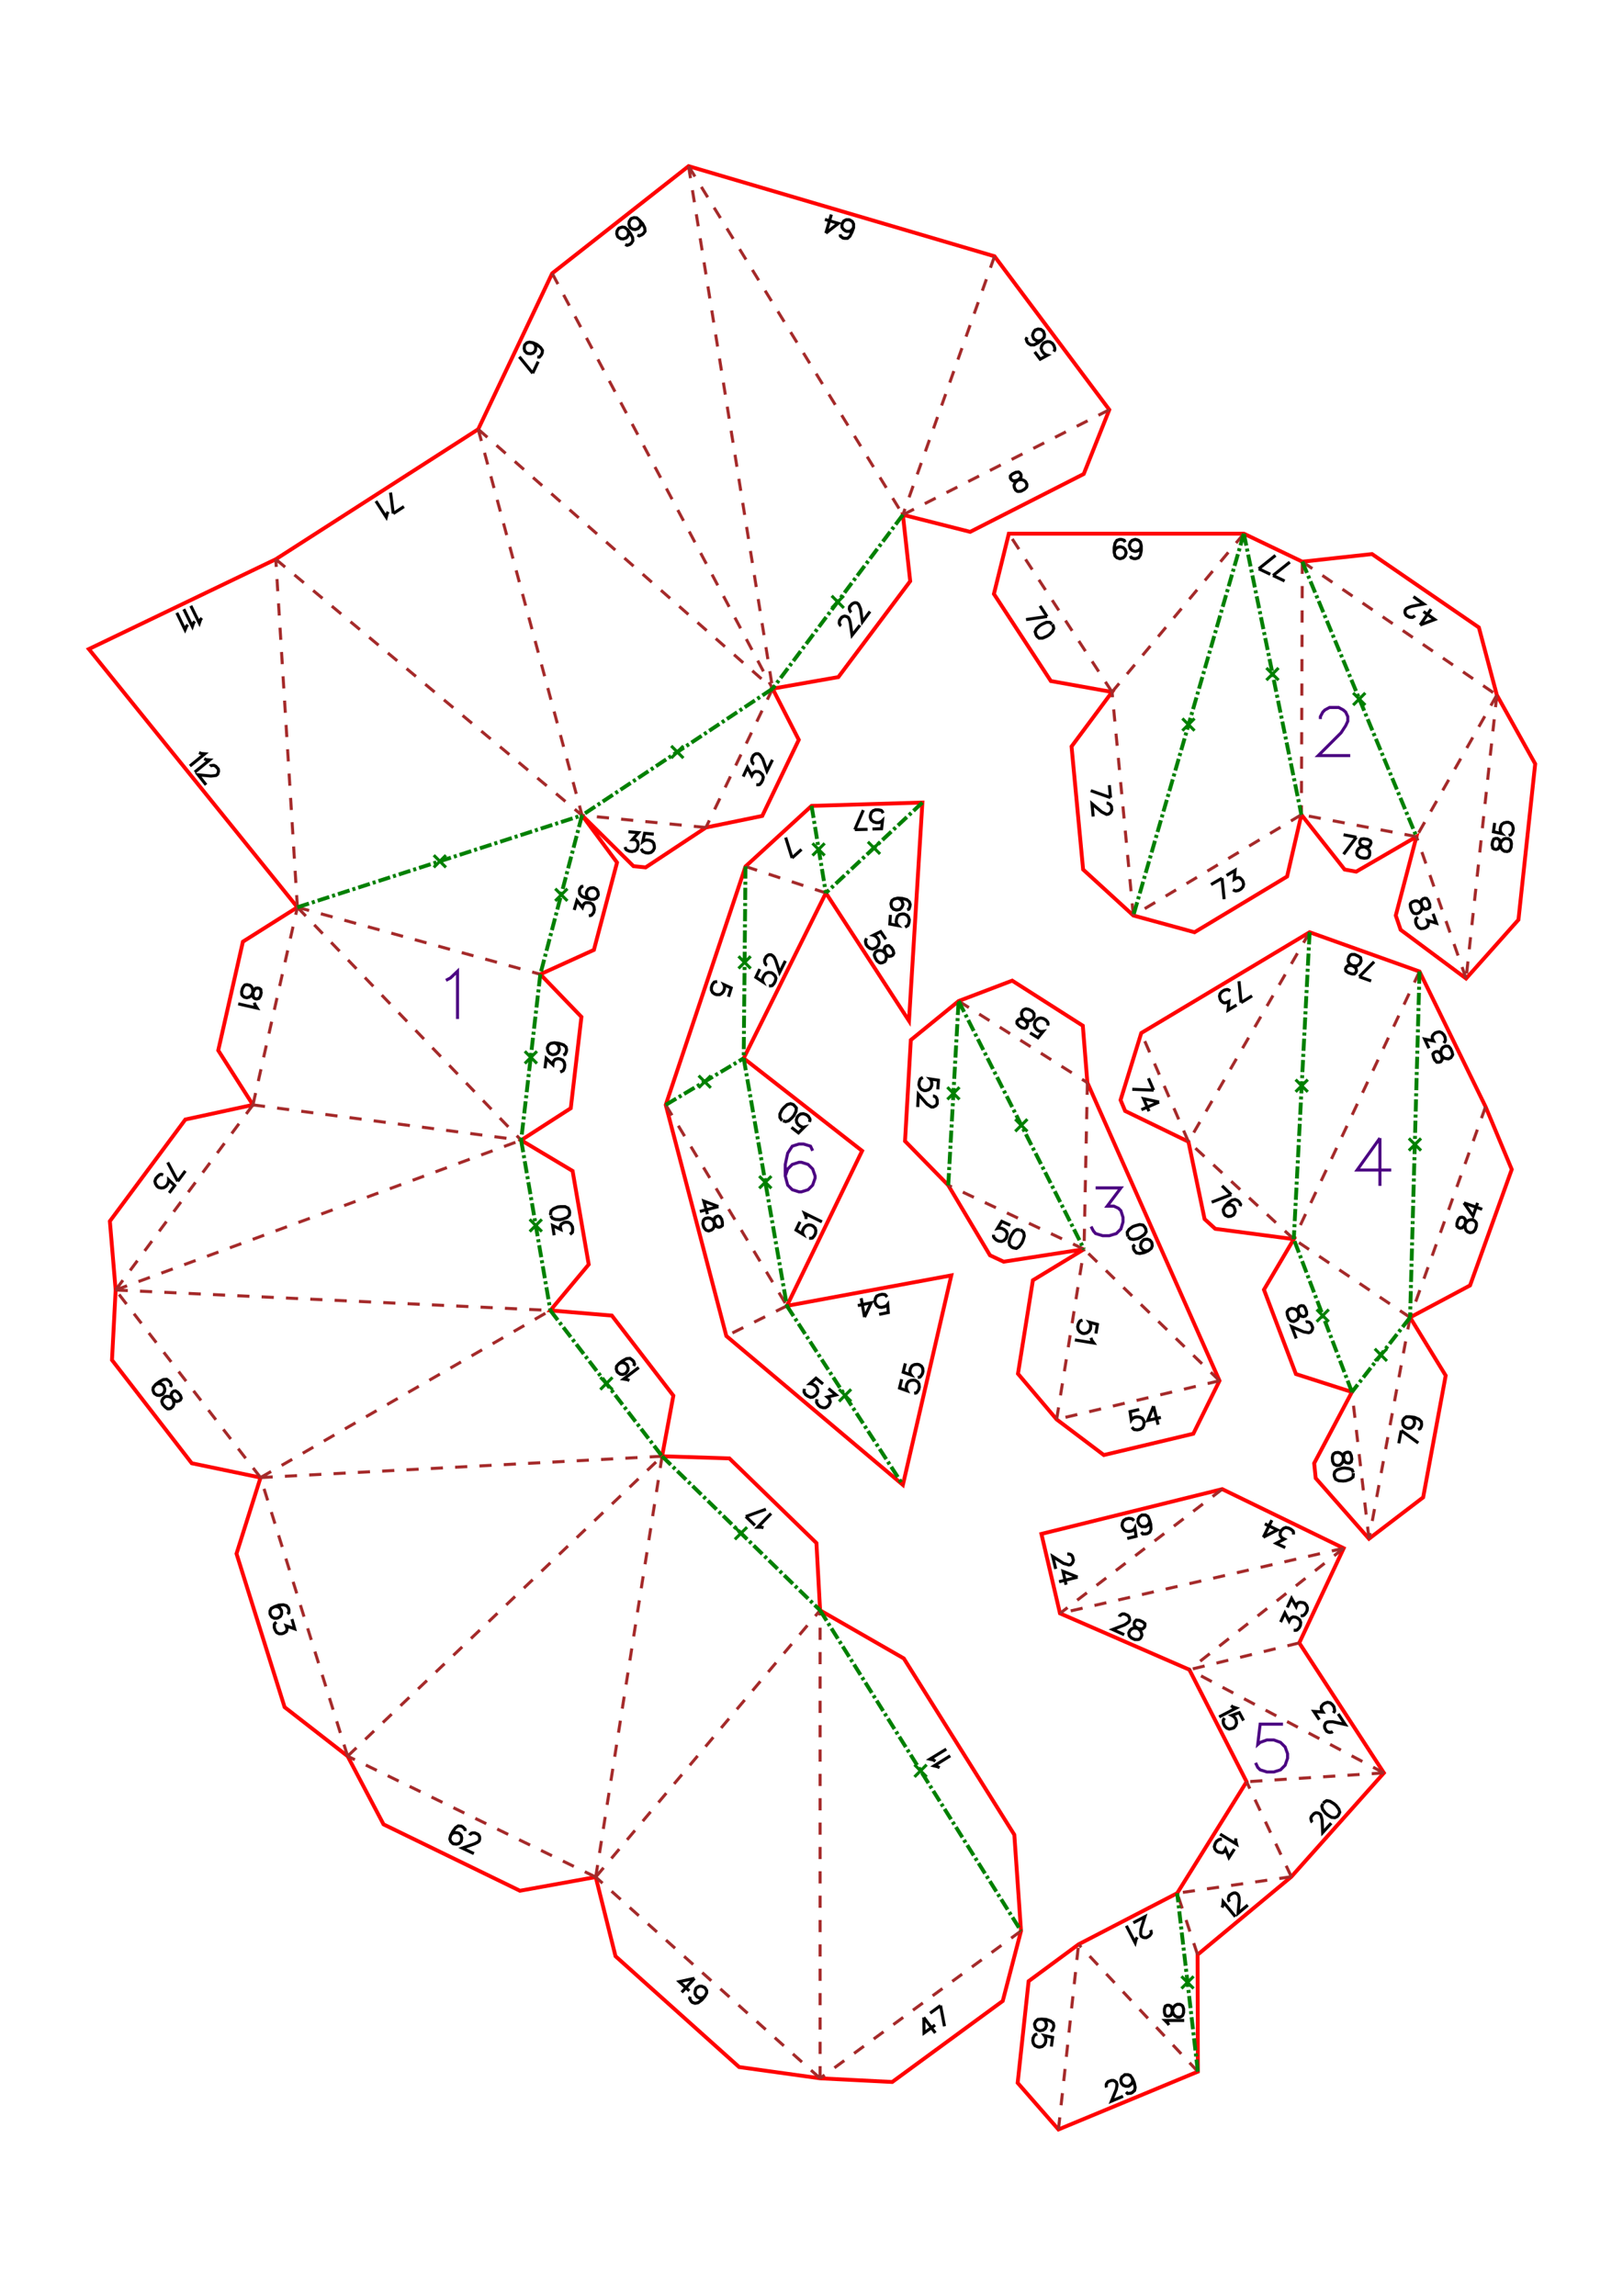 <?xml version="1.0" encoding="UTF-8" standalone="no"?>
<svg
   height="297mm"
   viewBox="0 0 533 754"
   width="210mm"
   version="1.1"
   id="svg1"
   sodipodi:docname="JoliGnome200_H20_lang_A4x3.svg"
   inkscape:version="1.3 (1:1.3+202307231459+0e150ed6c4)"
   xmlns:inkscape="http://www.inkscape.org/namespaces/inkscape"
   xmlns:sodipodi="http://sodipodi.sourceforge.net/DTD/sodipodi-0.dtd"
   xmlns="http://www.w3.org/2000/svg"
   xmlns:svg="http://www.w3.org/2000/svg">
  <defs
     id="defs1" />
  <sodipodi:namedview
     id="namedview1"
     pagecolor="#ffffff"
     bordercolor="#000000"
     borderopacity="0.25"
     inkscape:showpageshadow="2"
     inkscape:pageopacity="0.0"
     inkscape:pagecheckerboard="0"
     inkscape:deskcolor="#d1d1d1"
     inkscape:document-units="mm"
     showgrid="false"
     inkscape:zoom="0.18707913"
     inkscape:cx="395.55454"
     inkscape:cy="1416.5129"
     inkscape:window-width="1920"
     inkscape:window-height="1007"
     inkscape:window-x="0"
     inkscape:window-y="0"
     inkscape:window-maximized="1"
     inkscape:current-layer="svg1">
    <inkscape:page
       x="0"
       y="0"
       width="533"
       height="754"
       id="page1"
       margin="0"
       bleed="0" />
  </sodipodi:namedview>
  <style
     type="text/css"
     id="style1"><![CDATA[
			path {
				fill: none;
			}
		]]></style>
  <g
     id="page_001"
     transform="translate(16.523,8.27)">
    <path
       d="m 292.047,572.283 -0.6,-0.3 -1.2,-0.3 5.3,-3.3 m -4.9,1.8 -0.5,-0.4 -1.3,-0.3 5.4,-3.3 m -7.387,88.121 0.1,5.1 3.6,-2.6 m -3.7,-2.5 3.8,5.1 m 1.7,-9 1.3,6.8 m -4.7,-4.3 3.4,-2.5 m -80.821,-8.943 -5,1.1 3.3,3 m 1.7,-4.1 -4.2,4.6 m 7.6,1.3 -0.8,0.5 -0.8,0.1 -0.9,-0.4 -0.2,-0.2 -0.5,-0.8 v -0.9 l 0.3,-0.9 0.2,-0.2 0.9,-0.5 h 0.8 l 0.9,0.4 0.2,0.2 0.5,0.8 v 0.8 l -0.6,1.1 -1,1.2 -1.2,0.9 -1,0.2 -0.9,-0.3 -0.4,-0.4 -0.5,-0.9 0.2,-0.6 m 24.064,-153.964 -0.6,-0.2 h -1.3 l 4.4,-4.5 m -8.3,1 6.6,-2.4 m -3.6,5.3 -3,-2.9 m -92.234,103.294 v -0.6 l -0.7,-0.7 -0.5,-0.3 -1,-0.1 -0.9,0.6 -0.9,1.2 -0.7,1.3 -0.3,1.2 0.3,0.8 0.7,0.7 0.3,0.1 0.9,0.1 0.8,-0.2 0.7,-0.7 0.1,-0.3 0.1,-0.9 -0.2,-0.8 -0.7,-0.7 -0.3,-0.1 -0.9,-0.1 -0.8,0.2 -0.7,0.7 m 6.2,0 0.1,-0.2 0.5,-0.5 0.4,-0.1 h 0.7 l 1.1,0.5 0.4,0.6 0.1,0.4 v 0.6 l -0.2,0.6 -0.5,0.4 -1,0.5 -4,1.4 3.8,1.8 m -61.26,-78.704 0.5,-0.4 v -1 l -0.2,-0.6 -0.6,-0.7 -1,-0.3 -1.5,0.1 -1.4,0.5 -1.1,0.6 -0.4,0.8 v 0.9 l 0.1,0.3 0.5,0.8 0.8,0.4 h 0.9 l 0.3,-0.1 0.8,-0.5 0.4,-0.8 v -0.9 l -0.1,-0.3 -0.5,-0.8 -0.8,-0.4 h -0.9 m 5.7,4.1 0.9,3.2 -2.8,-1 0.3,0.8 -0.1,0.7 -0.2,0.4 -0.8,0.5 -0.6,0.2 h -0.9 l -0.8,-0.4 -0.5,-0.8 -0.3,-0.8 v -1 l 0.2,-0.4 0.5,-0.4 m 115.938,-79.347 -0.6,-0.3 -1.3,-0.2 5,-3.8 m -6.5,-1.3 0.9,-0.3 0.8,0.1 0.8,0.5 0.2,0.3 0.3,0.9 -0.1,0.8 -0.6,0.8 -0.2,0.2 -0.9,0.3 -0.8,-0.1 -0.8,-0.6 -0.2,-0.2 -0.3,-0.9 0.1,-0.9 0.8,-0.9 1.2,-0.9 1.3,-0.7 1.1,-0.1 0.8,0.6 0.4,0.4 0.3,0.9 -0.3,0.6 m -152.195,6.877 0.3,-0.6 -0.3,-0.9 -0.4,-0.4 -0.8,-0.6 -1.1,0.1 -1.3,0.7 -1.2,0.9 -0.8,1 -0.1,0.8 0.3,0.9 0.2,0.3 0.8,0.5 0.8,0.1 0.9,-0.3 0.3,-0.2 0.5,-0.8 0.1,-0.8 -0.3,-0.9 -0.2,-0.3 -0.8,-0.5 -0.8,-0.1 -0.9,0.3 m 7.3,2.6 -0.8,-0.5 -0.6,0.1 -0.5,0.4 -0.3,0.6 0.1,0.7 0.5,1.1 0.3,0.9 -0.1,0.8 -0.3,0.6 -0.7,0.6 -0.6,0.1 h -0.4 l -0.8,-0.6 -0.8,-0.9 -0.3,-0.9 0.1,-0.4 0.3,-0.6 0.7,-0.6 0.6,-0.1 0.9,0.1 0.8,0.5 0.9,0.8 0.6,0.3 0.7,-0.2 0.5,-0.3 0.3,-0.6 -0.3,-0.9 -0.9,-1.1 m 123.681,-51.504 -0.5,-3.2 2.7,1.3 -0.2,-0.9 0.2,-0.6 0.2,-0.3 0.9,-0.5 0.6,-0.1 0.9,0.1 0.7,0.5 0.5,0.9 0.1,0.9 -0.1,0.9 -0.3,0.3 -0.5,0.4 m -6.3,-6.1 0.5,0.8 1,0.4 1.5,0.1 0.9,-0.2 1.4,-0.5 0.8,-0.8 0.1,-0.9 -0.1,-0.6 -0.4,-0.8 -1,-0.5 h -1.5 l -0.9,0.1 -1.4,0.6 -0.8,0.7 -0.2,1 0.1,0.4 m -122.538,-11.117 -3.3,-6.2 m 5.8,2.8 -2.5,3.4 m -2.8,3.8 1.8,-2.4 -2,-1.9 v 0.5 l -0.3,0.9 -0.5,0.7 -0.8,0.5 -0.8,0.1 -0.9,-0.2 -0.5,-0.4 -0.5,-0.8 -0.2,-0.8 0.3,-0.9 0.6,-0.7 0.7,-0.6 0.5,-0.1 0.6,0.2 m 32.17,-59.883 -0.1,-1 -0.5,-0.4 -0.6,-0.1 -0.6,0.1 -0.4,0.5 -0.6,1.1 -0.5,0.9 -0.7,0.4 -0.7,0.2 -0.8,-0.2 -0.5,-0.4 -0.3,-0.4 -0.1,-0.9 0.3,-1.2 0.5,-0.8 0.3,-0.3 0.7,-0.1 0.9,0.2 0.5,0.4 0.4,0.7 0.1,1 0.1,1.2 0.1,0.7 0.5,0.4 0.6,0.1 0.7,-0.2 0.5,-0.8 0.3,-1.3 m -2.3,3.5 0.2,0.7 0.7,1.1 -6.2,-1.4 M 162.434,342.6 l 0.4,-3.3 2.2,2.1 0.1,-0.9 0.4,-0.6 0.3,-0.3 0.9,-0.2 0.6,0.1 0.9,0.4 0.5,0.7 0.2,0.9 -0.1,0.9 -0.4,0.9 -0.3,0.2 -0.7,0.3 m -1.9,-9.6 0.9,0.4 0.5,0.7 0.2,0.9 v 0.3 l -0.4,0.9 -0.7,0.5 -0.9,0.2 h -0.3 l -0.9,-0.4 -0.5,-0.7 -0.2,-0.9 v -0.3 l 0.4,-0.9 0.7,-0.5 1.2,-0.2 1.5,0.2 1.5,0.5 0.8,0.7 0.2,0.9 -0.1,0.6 -0.4,0.9 -0.6,0.2 m 3.6,-47.613 0.9,-3.1 1.8,2.3 0.3,-0.9 0.4,-0.5 0.4,-0.2 h 0.9 l 0.6,0.1 0.8,0.5 0.4,0.8 0.1,0.9 -0.2,0.9 -0.6,0.8 -0.3,0.2 -0.7,0.1 m -1.8,-9.7 -0.6,0.1 -0.6,0.8 -0.1,0.6 0.1,1 0.7,0.8 1.4,0.6 1.4,0.4 h 1.2 l 0.8,-0.4 0.5,-0.8 0.1,-0.3 -0.1,-0.9 -0.4,-0.8 -0.8,-0.5 -0.3,-0.1 -1,0.1 -0.7,0.4 -0.5,0.8 -0.1,0.3 0.1,1 0.4,0.7 0.8,0.5 M 112.6,160.4 l -0.9,-6.9 m 4.4,4.6 -3.5,2.3 m -1.7,-0.6 -0.3,0.6 -0.3,1.2 -3.4,-5.3 m 82.957,108.591 3.3,0.3 -2,2.3 h 0.9 l 0.5,0.4 0.3,0.3 0.2,1 -0.1,0.5 -0.3,0.9 -0.7,0.6 -0.9,0.2 -0.9,-0.1 -0.9,-0.4 -0.3,-0.3 -0.2,-0.7 m 9.4,-4.2 -3,-0.3 -0.6,2.7 0.4,-0.3 0.9,-0.2 0.9,0.1 0.9,0.4 0.5,0.6 0.2,1 v 0.6 l -0.4,0.8 -0.7,0.6 -0.9,0.2 -0.9,-0.1 -0.9,-0.4 -0.2,-0.3 -0.3,-0.6 m 33.491,-23.717 1.4,-3 1.4,2.7 0.4,-0.8 0.5,-0.4 0.4,-0.2 1,0.1 0.5,0.3 0.7,0.7 0.3,0.8 -0.2,0.9 -0.4,0.8 -0.6,0.7 -0.4,0.1 h -0.7 m -0.7,-6.8 -0.3,-0.1 -0.4,-0.6 -0.1,-0.4 v -0.6 l 0.5,-1.1 0.5,-0.4 0.4,-0.2 h 0.7 l 0.5,0.3 0.4,0.5 0.6,0.9 1.4,4 1.8,-3.7 M 159.9,109 h 0.7 l 0.6,-0.7 0.3,-0.6 0.1,-0.9 -0.6,-0.9 -1.2,-1 -1.3,-0.6 -1.2,-0.2 -0.8,0.2 -0.7,0.7 -0.1,0.3 -0.1,0.9 0.2,0.8 0.7,0.7 0.3,0.1 0.9,0.1 0.8,-0.2 0.7,-0.7 0.1,-0.3 0.1,-0.9 -0.2,-0.8 -0.7,-0.7 m -0.1,10 -4.4,-5.4 m 6.2,1.6 -1.8,3.8 m 34.4,-45.4 0.6,0.3 0.9,-0.4 0.4,-0.3 0.6,-0.8 -0.1,-1.1 -0.7,-1.4 -1,-1.1 -0.9,-0.8 -0.9,-0.1 -0.9,0.3 -0.2,0.2 -0.5,0.8 -0.1,0.8 0.3,0.9 0.2,0.3 0.8,0.5 0.8,0.1 0.9,-0.3 0.2,-0.2 0.6,-0.8 0.1,-0.8 -0.4,-0.9 m -4.7,7.9 0.6,0.3 0.9,-0.3 0.5,-0.4 0.5,-0.8 -0.1,-1.1 -0.7,-1.3 -0.9,-1.2 -1,-0.8 -0.8,-0.1 -0.9,0.3 -0.3,0.2 -0.5,0.8 -0.1,0.9 0.3,0.9 0.2,0.2 0.8,0.5 0.8,0.1 0.9,-0.3 0.3,-0.2 0.5,-0.8 0.1,-0.8 -0.3,-0.9 m 70.104,130.06 -0.3,-0.2 -0.3,-0.6 v -0.4 l 0.1,-0.6 0.7,-1 0.6,-0.3 0.4,-0.1 0.7,0.2 0.5,0.3 0.3,0.6 0.3,1 0.6,4.2 2.6,-3.3 m -2.9,-4.2 -0.2,-0.2 -0.3,-0.6 -0.1,-0.4 0.1,-0.7 0.8,-0.9 0.6,-0.3 0.4,-0.1 0.6,0.1 0.5,0.4 0.3,0.6 0.4,1 0.6,4.2 2.5,-3.4 M 259.4,68.7 l 0.1,0.6 0.8,0.6 0.5,0.1 h 1 l 0.8,-0.7 0.7,-1.4 0.5,-1.4 v -1.2 l -0.4,-0.8 -0.8,-0.5 -0.3,-0.1 h -0.9 l -0.8,0.4 -0.5,0.8 -0.1,0.3 v 1 l 0.5,0.7 0.7,0.5 0.3,0.1 h 1 l 0.7,-0.4 0.6,-0.8 m -9.1,1.8 4.1,-3.2 -4.4,-1.3 m 0.3,4.5 1.8,-6.1 m 59.517,85.147 -0.7,0.7 v 0.7 l 0.3,0.5 0.5,0.4 h 0.7 l 1.2,-0.3 1,-0.1 0.8,0.3 0.5,0.4 0.4,0.8 v 0.6 l -0.1,0.4 -0.7,0.7 -1.1,0.6 -0.9,0.1 -0.4,-0.1 -0.5,-0.4 -0.4,-0.8 -0.1,-0.7 0.3,-0.8 0.7,-0.7 0.9,-0.8 0.4,-0.5 v -0.7 l -0.3,-0.5 -0.5,-0.4 -0.9,0.1 -1.2,0.6 M 323.3,107.3 l 1.8,2.4 2.4,-1.3 -0.4,-0.1 -0.8,-0.5 -0.6,-0.8 -0.3,-0.9 0.2,-0.8 0.5,-0.8 0.5,-0.3 0.9,-0.3 0.8,0.1 0.8,0.5 0.5,0.7 0.3,0.9 v 0.5 l -0.3,0.6 m -8.8,-4.7 -0.3,0.6 0.3,0.9 0.4,0.5 0.8,0.5 h 1.1 l 1.3,-0.7 1.2,-0.9 0.8,-0.9 0.1,-0.9 -0.3,-0.9 -0.1,-0.2 -0.8,-0.6 -0.9,-0.1 -0.9,0.3 -0.2,0.2 -0.5,0.8 -0.2,0.8 0.3,0.9 0.2,0.3 0.8,0.5 0.8,0.1 0.9,-0.3 m -276.8,135.5 0.7,0.3 1.2,0.1 -4.9,4 m 4.7,-2.4 0.6,0.3 1.2,0.1 -4.9,4 m 5,-1.9 0.2,-0.2 0.7,-0.1 h 0.4 l 0.6,0.3 0.8,0.9 0.1,0.7 -0.1,0.4 -0.2,0.6 -0.5,0.4 -0.7,0.1 -1,0.1 -4.2,-0.4 2.6,3.3 m -1.4,-54.8 -0.4,0.5 -0.4,1.2 -2.8,-5.7 m 1.3,5.1 -0.4,0.5 -0.4,1.2 -2.8,-5.7 m 1.3,5.1 -0.4,0.5 -0.5,1.2 -2.7,-5.6 m 313.2,-18.7 0.3,0.6 0.9,0.3 h 0.6 l 0.9,-0.3 0.6,-0.9 0.3,-1.5 V 171 l -0.3,-1.2 -0.6,-0.6 -0.9,-0.3 h -0.3 l -0.9,0.3 -0.6,0.6 -0.3,0.9 v 0.3 l 0.3,0.9 0.6,0.6 0.9,0.3 h 0.3 l 0.9,-0.3 0.6,-0.6 0.3,-0.9 m -8.9,2.1 0.3,-0.9 0.6,-0.6 0.9,-0.3 h 0.3 l 0.9,0.3 0.6,0.6 0.3,0.9 v 0.3 l -0.3,0.9 -0.6,0.6 -0.9,0.3 h -0.3 l -0.9,-0.3 -0.6,-0.6 -0.3,-1.2 v -1.5 l 0.3,-1.5 0.6,-0.9 0.9,-0.3 h 0.6 l 0.9,0.3 0.3,0.6 m -25.647,24.417 -6.9,1 m 4.6,-4.5 2.3,3.5 m 1.6,2.5 -0.7,-0.6 h -1.1 l -1.4,0.6 -0.8,0.5 -1.1,1 -0.4,1 0.3,1 0.3,0.5 0.7,0.6 h 1.1 l 1.4,-0.6 0.8,-0.5 1.1,-1.1 0.4,-1 -0.2,-0.9 -0.3,-0.4 m 19.157,56.883 -6.5,-2.3 m 6.1,-1.8 0.4,4.1 m -1.3,1.8 h 0.3 l 0.6,0.3 0.3,0.2 0.4,0.6 0.1,1.2 -0.3,0.6 -0.2,0.3 -0.6,0.4 -0.6,0.1 -0.6,-0.3 -1,-0.5 -3.2,-2.7 0.4,4.2 m 42.308,20.247 0.7,6.9 m -4.3,-4.8 3.6,-2.1 m 1.5,-0.9 2.8,-1.7 -0.3,3 0.8,-0.5 0.7,-0.1 0.4,0.1 0.7,0.7 0.3,0.5 0.2,0.9 -0.2,0.8 -0.6,0.7 -0.8,0.5 -0.9,0.2 -0.4,-0.1 -0.6,-0.3 m 13.17,-103.204 5.5,-4.4 m -1.7,6.2 -3.8,-1.8 m -4.7,-2.2 5.5,-4.4 m -1.7,6.2 -3.8,-1.8 m 32.07,88.147 -4.2,5.6 m 0,-6.4 4.2,0.8 m 2.6,0.5 -1,0.1 -0.4,0.6 -0.1,0.6 0.2,0.6 0.5,0.4 1.1,0.5 0.9,0.5 0.5,0.7 0.1,0.6 -0.1,0.9 -0.4,0.6 -0.4,0.2 -0.9,0.1 -1.2,-0.2 -0.8,-0.5 -0.3,-0.3 -0.2,-0.7 0.2,-0.8 0.4,-0.6 0.7,-0.5 1,-0.1 1.2,-0.1 0.6,-0.1 0.4,-0.6 0.2,-0.6 -0.2,-0.6 -0.9,-0.5 -1.3,-0.2 m 18.547,-70.195 4.8,-1.8 -3.7,-2.6 m -1.1,4.4 3.6,-5.2 m -5.3,2.1 -0.2,0.2 -0.6,0.4 h -0.4 l -0.7,-0.1 -1,-0.6 -0.3,-0.6 -0.1,-0.4 0.1,-0.7 0.4,-0.5 0.6,-0.3 1,-0.4 4.1,-0.8 -3.4,-2.4 m 25.887,81.604 0.2,1 0.5,0.3 0.6,0.1 0.6,-0.2 0.4,-0.6 0.4,-1.2 0.4,-0.8 0.7,-0.6 0.6,-0.2 0.9,0.1 0.6,0.4 0.2,0.3 0.2,0.9 -0.1,1.2 -0.4,0.9 -0.3,0.3 -0.6,0.2 -0.9,-0.1 -0.6,-0.4 -0.5,-0.6 -0.2,-1 -0.2,-1.2 -0.2,-0.6 -0.6,-0.4 h -0.6 l -0.6,0.2 -0.4,0.9 -0.2,1.3 m 0.9,-7.5 -0.4,2.9 2.7,0.6 -0.3,-0.3 -0.2,-0.9 0.1,-0.9 0.4,-0.9 0.7,-0.5 0.9,-0.2 h 0.6 l 0.9,0.4 0.5,0.7 0.2,0.9 -0.1,0.9 -0.4,0.9 -0.3,0.3 -0.7,0.2 m -26.338,21.53 -0.6,-0.8 -0.6,-0.1 -0.6,0.2 -0.5,0.5 -0.1,0.7 0.2,1.2 v 1 l -0.4,0.7 -0.5,0.5 -0.8,0.3 -0.7,-0.1 -0.4,-0.2 -0.5,-0.7 -0.4,-1.1 -0.1,-1 0.2,-0.4 0.5,-0.4 0.8,-0.3 h 0.7 l 0.8,0.4 0.6,0.8 0.6,1 0.5,0.5 h 0.7 l 0.5,-0.2 0.5,-0.4 v -1 l -0.5,-1.3 m 1.6,4.4 1.1,3.1 -2.9,-0.9 0.3,0.8 -0.1,0.7 -0.2,0.4 -0.7,0.5 -0.6,0.2 -0.9,0.1 -0.8,-0.4 -0.6,-0.8 -0.3,-0.8 v -1 l 0.2,-0.3 0.5,-0.5 M 291.466,349.5 l 0.2,-3 -2.7,-0.4 0.3,0.3 0.2,0.9 v 0.9 l -0.4,0.9 -0.6,0.5 -0.9,0.3 h -0.6 l -0.9,-0.4 -0.5,-0.6 -0.3,-0.9 0.1,-0.9 0.3,-0.9 0.3,-0.3 0.6,-0.3 m 3.3,6.1 h 0.3 l 0.6,0.3 0.3,0.4 0.2,0.6 v 1.2 l -0.4,0.6 -0.3,0.2 -0.6,0.3 h -0.6 l -0.6,-0.4 -0.9,-0.6 -2.8,-3.2 -0.2,4.2 m 30.404,38.847 -2.8,-1.3 -1.4,2.3 0.4,-0.1 1,0.1 0.8,0.4 0.7,0.6 0.3,0.8 -0.2,1 -0.2,0.5 -0.7,0.7 -0.8,0.3 -0.9,-0.1 -0.8,-0.4 -0.7,-0.7 -0.2,-0.4 v -0.6 m 8.7,-1.6 -1,-0.1 -0.9,0.5 -0.9,1.3 -0.4,0.8 -0.4,1.5 0.2,1 0.7,0.7 0.5,0.2 1,0.2 0.9,-0.6 0.9,-1.2 0.4,-0.9 0.4,-1.4 -0.2,-1.1 -0.7,-0.7 -0.4,-0.2 m 3.204,-64.695 2.6,1.6 1.7,-2.1 -0.5,0.1 -0.9,-0.2 -0.7,-0.5 -0.6,-0.8 -0.2,-0.8 0.2,-0.9 0.3,-0.5 0.8,-0.6 0.8,-0.2 0.9,0.2 0.8,0.5 0.6,0.7 0.1,0.5 -0.1,0.6 m -8.5,0.7 0.9,0.2 0.6,-0.3 0.3,-0.6 0.1,-0.6 -0.4,-0.6 -0.8,-0.9 -0.6,-0.7 -0.2,-0.9 v -0.6 l 0.5,-0.8 0.6,-0.3 0.4,-0.1 0.9,0.2 1.1,0.6 0.6,0.8 v 0.4 0.7 l -0.5,0.7 -0.6,0.4 -0.8,0.2 -0.9,-0.3 -1.2,-0.4 h -0.7 l -0.5,0.3 -0.4,0.5 v 0.7 l 0.6,0.7 1.1,0.8 M 356.2,400.5 l -0.5,0.5 0.1,1 0.3,0.5 0.6,0.7 1.1,0.2 1.5,-0.3 1.3,-0.6 1,-0.8 0.3,-0.8 -0.1,-0.9 -0.1,-0.3 -0.6,-0.7 -0.8,-0.3 -1,0.1 -0.2,0.1 -0.7,0.7 -0.3,0.8 v 0.9 l 0.2,0.3 0.6,0.7 0.8,0.3 0.9,-0.1 m -6.6,-4.6 0.7,0.7 1,0.2 1.5,-0.3 0.8,-0.4 1.3,-0.9 0.6,-0.9 -0.1,-0.9 -0.3,-0.6 -0.6,-0.7 -1.1,-0.2 -1.5,0.4 -0.8,0.3 -1.2,0.9 -0.6,0.9 0.1,1 0.2,0.4 m 3.63,56.847 -3,0.7 0.4,2.7 0.2,-0.3 0.8,-0.5 0.9,-0.2 0.9,0.1 0.8,0.4 0.5,0.8 0.1,0.6 -0.1,0.9 -0.4,0.8 -0.8,0.5 -0.9,0.2 -1,-0.1 -0.3,-0.2 -0.5,-0.6 m 7.1,-6.9 -1.9,4.7 4.3,-1 m -2.4,-3.7 1.5,6.1 M 343.4,429.7 l 0.5,-3 -2.6,-0.7 0.3,0.4 0.1,0.9 -0.1,0.9 -0.5,0.8 -0.7,0.5 -0.9,0.2 -0.6,-0.1 -0.8,-0.5 -0.5,-0.7 -0.2,-0.9 0.2,-0.9 0.4,-0.8 0.3,-0.3 0.7,-0.2 m 2.8,5.8 0.2,0.7 0.7,1 -6.2,-1 m 54.6,-110.8 -0.7,-7 m 4.3,4.8 -3.6,2.2 m -1.5,0.8 -2.8,1.7 0.3,-2.9 -0.8,0.4 -0.7,0.1 -0.4,-0.1 -0.7,-0.6 -0.3,-0.6 -0.2,-0.9 0.2,-0.8 0.6,-0.7 0.8,-0.5 0.9,-0.2 0.4,0.1 0.6,0.4 m -25.147,32.574 -7,-0.3 m 5.3,-3.6 1.7,3.9 m 1.8,3.9 -5.1,-1.1 1.8,4.1 m 3.3,-3 -5.8,2.5 m 29.487,27.887 -6.4,2.5 m 3.4,-5.4 3,2.9 m 2.9,3.8 0.2,-0.6 -0.5,-0.8 -0.4,-0.4 -0.9,-0.4 -1,0.2 -1.3,0.9 -1,1.1 -0.6,1.1 0.1,0.9 0.4,0.8 0.2,0.2 0.9,0.4 0.9,-0.1 0.8,-0.4 0.2,-0.2 0.4,-0.9 -0.1,-0.8 -0.4,-0.9 -0.2,-0.2 -0.9,-0.4 -0.8,0.1 -0.9,0.4 M 429.9,312.5 l 4.9,-4.9 m -1,6.3 -3.9,-1.4 m -2.5,-0.9 h 0.9 l 0.5,-0.5 0.2,-0.5 -0.1,-0.7 -0.4,-0.5 -1.1,-0.7 -0.7,-0.5 -0.4,-0.8 v -0.7 l 0.3,-0.8 0.4,-0.5 0.4,-0.2 h 1 l 1.1,0.5 0.8,0.5 0.1,0.4 0.1,0.7 -0.3,0.8 -0.5,0.5 -0.7,0.4 -1,-0.1 -1.2,-0.1 -0.7,0.1 -0.5,0.5 -0.2,0.5 0.1,0.7 0.8,0.6 1.2,0.4 m -15.291,109.73 -0.6,-0.7 -0.7,-0.1 -0.6,0.2 -0.4,0.5 -0.1,0.7 0.2,1.2 v 1 l -0.3,0.8 -0.5,0.4 -0.8,0.4 -0.7,-0.1 -0.4,-0.2 -0.6,-0.7 -0.4,-1.1 -0.1,-1 0.2,-0.4 0.5,-0.5 0.8,-0.3 0.7,0.1 0.8,0.3 0.6,0.8 0.7,1 0.5,0.4 0.6,0.1 0.6,-0.2 0.4,-0.5 v -0.9 l -0.5,-1.3 m 0.2,4.7 0.3,-0.1 0.7,0.1 0.4,0.2 0.4,0.4 0.5,1.2 -0.1,0.6 -0.2,0.4 -0.4,0.5 -0.6,0.2 -0.6,-0.1 -1.1,-0.2 -3.9,-1.7 1.5,3.9 m 34.481,30.213 5.6,4.1 m -6.4,0.1 0.8,-4.2 m 2.9,-4.5 0.9,0.4 0.5,0.7 0.1,1 -0.1,0.3 -0.4,0.8 -0.7,0.5 -1,0.1 -0.3,-0.1 -0.8,-0.4 -0.5,-0.7 -0.1,-1 v -0.3 l 0.5,-0.8 0.7,-0.5 h 1.2 l 1.5,0.2 1.4,0.6 0.8,0.8 0.1,0.9 -0.1,0.6 -0.4,0.8 -0.7,0.2 m -21.938,8.6 -0.4,-0.9 -0.6,-0.2 -0.6,0.1 -0.6,0.3 -0.2,0.7 -0.2,1.2 -0.1,0.9 -0.6,0.7 -0.5,0.4 -0.9,0.1 -0.7,-0.3 -0.3,-0.2 -0.4,-0.9 -0.1,-1.2 0.2,-0.9 0.2,-0.3 0.6,-0.4 0.9,-0.1 0.6,0.2 0.7,0.5 0.4,0.9 0.4,1.2 0.4,0.5 0.6,0.2 h 0.6 l 0.6,-0.4 0.2,-0.9 -0.2,-1.4 m 0.7,5.8 -0.4,-0.9 -1,-0.4 -1.5,-0.2 -0.9,0.1 -1.5,0.5 -0.8,0.7 -0.2,0.9 0.1,0.6 0.4,0.9 1,0.5 1.5,0.1 0.9,-0.1 1.4,-0.5 0.9,-0.7 0.1,-0.9 v -0.4 M 454.8,339.9 l 0.6,0.7 h 0.7 l 0.6,-0.2 0.4,-0.6 v -0.6 l -0.3,-1.2 -0.1,-1 0.3,-0.8 0.4,-0.5 0.8,-0.4 h 0.6 l 0.5,0.1 0.6,0.7 0.5,1.1 0.2,0.9 -0.2,0.4 -0.4,0.6 -0.8,0.4 -0.7,-0.1 -0.8,-0.2 -0.6,-0.7 -0.8,-1 -0.6,-0.4 h -0.6 l -0.6,0.3 -0.4,0.5 0.2,1 0.5,1.2 m -2,-4.1 -1.4,-3 2.9,0.6 -0.4,-0.8 v -0.7 l 0.2,-0.4 0.7,-0.7 0.5,-0.2 0.9,-0.2 0.8,0.3 0.7,0.7 0.4,0.8 0.1,0.9 -0.1,0.4 -0.4,0.6 m 4.291,59.087 v 1 l 0.5,0.5 0.5,0.2 0.7,-0.1 0.5,-0.5 0.7,-1 0.6,-0.8 0.7,-0.3 0.7,-0.1 0.8,0.3 0.5,0.5 0.2,0.4 v 0.9 l -0.4,1.2 -0.6,0.7 -0.4,0.2 -0.7,0.1 -0.8,-0.3 -0.5,-0.5 -0.3,-0.8 v -0.9 l 0.1,-1.3 -0.1,-0.6 -0.4,-0.5 -0.6,-0.2 -0.7,0.1 -0.6,0.7 -0.4,1.3 m 2.3,-6.8 3,4.3 1.5,-4.3 m -4.5,0 6,2.1 M 358.3,494.9 l 0.5,0.6 h 0.9 l 0.6,-0.1 0.8,-0.5 0.4,-1 -0.1,-1.6 -0.4,-1.4 -0.5,-1.1 -0.8,-0.5 h -0.9 -0.3 l -0.8,0.6 -0.4,0.7 -0.1,0.9 0.1,0.3 0.5,0.8 0.7,0.5 h 0.9 0.3 l 0.8,-0.5 0.5,-0.8 v -0.9 m -7.3,6.1 2.9,-0.7 -0.4,-2.7 -0.2,0.4 -0.8,0.5 -0.9,0.2 -0.9,-0.1 -0.7,-0.4 -0.5,-0.8 -0.2,-0.6 0.1,-0.9 0.4,-0.8 0.8,-0.5 0.9,-0.2 0.9,0.1 0.4,0.2 0.4,0.5 M 334,502.1 h 0.3 l 0.6,0.1 0.4,0.2 0.4,0.5 0.3,1.2 -0.2,0.7 -0.2,0.3 -0.5,0.5 -0.6,0.1 -0.6,-0.2 -1.1,-0.3 -3.6,-2.3 1,4.1 m 7.2,2.7 -4.8,-1.9 1,4.4 m 3.8,-2.5 -6.1,1.5 m 74.3,-11.2 -3,-1.4 2.7,-1.4 -0.8,-0.4 -0.4,-0.5 -0.2,-0.4 0.1,-1 0.3,-0.5 0.7,-0.7 0.8,-0.3 0.9,0.2 0.8,0.4 0.7,0.6 0.1,0.4 v 0.7 m -9.9,0.9 4.6,-2.4 -4.1,-2 m -0.5,4.4 2.8,-5.6 m -50.1,31.7 0.1,-0.3 0.5,-0.4 0.4,-0.2 h 0.7 l 1.1,0.5 0.4,0.5 0.1,0.4 0.1,0.6 -0.3,0.6 -0.5,0.4 -0.9,0.6 -3.9,1.5 3.8,1.7 m 5,-4.7 -1,-0.1 -0.5,0.5 -0.2,0.5 v 0.7 l 0.4,0.5 1,0.7 0.7,0.7 0.3,0.8 0.1,0.6 -0.4,0.9 -0.5,0.4 -0.4,0.1 h -1 l -1.1,-0.5 -0.7,-0.7 -0.1,-0.3 -0.1,-0.7 0.4,-0.8 0.5,-0.5 0.8,-0.3 1,0.1 1.2,0.2 h 0.6 l 0.6,-0.5 0.2,-0.5 V 525 l -0.7,-0.6 -1.3,-0.6 m 46.57,0.66 1.4,-3 1.4,2.7 0.4,-0.8 0.5,-0.4 0.4,-0.2 0.9,0.1 0.6,0.3 0.7,0.6 0.3,0.8 -0.1,1 -0.4,0.8 -0.7,0.7 -0.4,0.1 h -0.7 m -2.1,-7.5 1.4,-3 1.5,2.7 0.3,-0.9 0.6,-0.4 0.4,-0.1 0.9,0.1 0.6,0.2 0.6,0.7 0.3,0.8 -0.1,0.9 -0.4,0.8 -0.6,0.7 -0.4,0.2 h -0.7 M 421.2,560.4 l -0.3,0.2 -0.7,0.1 -0.4,-0.1 -0.6,-0.3 -0.6,-1 -0.1,-0.7 0.1,-0.4 0.3,-0.6 0.5,-0.3 0.7,-0.1 h 1.1 l 4.1,0.9 -2.3,-3.5 m -6.2,1.9 -1.8,-2.7 3,0.2 -0.5,-0.8 -0.1,-0.6 0.1,-0.5 0.6,-0.7 0.5,-0.3 0.9,-0.3 0.9,0.2 0.7,0.6 0.5,0.7 0.2,1 v 0.4 l -0.4,0.6 m -33.6,-2.4 0.5,0.4 1.2,0.4 -5.6,2.9 m 8,1.2 -1.4,-2.6 -2.5,0.9 0.4,0.2 0.7,0.6 0.4,0.8 0.1,1 -0.3,0.8 -0.6,0.7 -0.6,0.2 -0.9,0.2 -0.8,-0.3 -0.7,-0.7 -0.4,-0.8 -0.1,-0.9 0.1,-0.4 0.4,-0.5 m 28.8,34.2 -0.2,-0.2 -0.2,-0.6 -0.1,-0.5 0.2,-0.6 0.8,-0.9 0.6,-0.3 h 0.5 l 0.6,0.2 0.5,0.4 0.2,0.6 0.3,1.1 0.2,4.2 2.8,-3.1 m -2.7,-6.4 -0.4,0.8 0.3,1.1 0.9,1.2 0.7,0.6 1.3,0.8 1.1,0.1 0.8,-0.4 0.4,-0.5 0.4,-0.9 -0.3,-1 -0.9,-1.2 -0.7,-0.6 -1.3,-0.8 -1.1,-0.2 -0.8,0.5 -0.3,0.4 m -28.7,11.5 -0.1,0.7 0.3,1.2 -5.4,-3.3 m 4.7,4.9 -1.8,2.8 -1.1,-2.8 -0.4,0.8 -0.6,0.4 h -0.4 l -1,-0.2 -0.5,-0.3 -0.6,-0.7 -0.2,-0.8 0.3,-1 0.4,-0.7 0.8,-0.6 0.4,-0.1 h 0.6 m 0,22.4 0.3,-0.6 0.1,-1.3 4,4.9 m -1.9,-4.9 -0.2,-0.3 -0.2,-0.6 0.1,-0.5 0.2,-0.6 1,-0.7 0.6,-0.2 h 0.4 l 0.6,0.3 0.4,0.5 0.2,0.6 0.1,1.1 -0.4,4.2 3.2,-2.7 m -25.887,39.4 -0.4,-0.6 -0.9,-0.9 h 6.3 m -6.5,-2.6 0.3,0.9 0.6,0.3 h 0.6 l 0.6,-0.3 0.3,-0.6 0.3,-1.2 0.3,-0.9 0.6,-0.6 0.6,-0.3 h 0.9 l 0.6,0.3 0.3,0.3 0.3,0.9 v 1.2 l -0.3,0.9 -0.3,0.3 -0.6,0.3 h -0.9 l -0.6,-0.3 -0.6,-0.6 -0.3,-0.9 -0.3,-1.2 -0.3,-0.6 -0.6,-0.3 h -0.6 l -0.6,0.3 -0.3,0.9 v 1.3 M 361.4,625.6 l 0.1,0.3 0.1,0.7 -0.2,0.4 -0.4,0.5 -1,0.6 h -0.7 l -0.4,-0.1 -0.6,-0.4 -0.2,-0.6 v -0.6 l 0.1,-1.1 1.3,-4.1 -3.8,2 m 1.3,4.8 -0.4,0.6 -0.3,1.2 -2.9,-5.6 m -6.5,53.1 -0.1,-0.3 v -0.7 l 0.2,-0.4 0.4,-0.5 1.1,-0.4 h 0.7 l 0.4,0.2 0.5,0.4 0.2,0.6 v 0.6 l -0.2,1.1 -1.6,3.9 3.8,-1.6 m 3.1,-5.8 0.1,0.9 -0.4,0.8 -0.7,0.6 -0.3,0.2 h -0.9 l -0.8,-0.3 -0.6,-0.7 -0.1,-0.3 -0.1,-0.9 0.3,-0.8 0.8,-0.6 0.2,-0.2 h 1 l 0.8,0.3 0.7,1 0.6,1.4 0.3,1.5 -0.2,1 -0.8,0.7 -0.5,0.2 -1,0.1 -0.5,-0.5 m -24.834,-20.043 0.6,-0.2 0.4,-0.9 0.1,-0.6 -0.2,-0.9 -0.9,-0.7 -1.4,-0.5 -1.5,-0.1 -1.2,0.1 -0.7,0.6 -0.4,0.8 v 0.3 l 0.2,0.9 0.5,0.7 0.9,0.4 h 0.3 l 0.9,-0.2 0.7,-0.5 0.4,-0.9 v -0.3 l -0.2,-0.9 -0.5,-0.7 -0.9,-0.3 m 3.2,9 0.4,-3 -2.7,-0.6 0.3,0.4 0.2,0.9 -0.1,0.9 -0.4,0.8 -0.7,0.6 -0.9,0.2 -0.6,-0.1 -0.9,-0.4 -0.5,-0.7 -0.2,-0.9 0.1,-0.9 0.4,-0.8 0.3,-0.3 0.7,-0.2 M 219.4,388 l -4.8,-1.8 1.2,4.3 m 3.6,-2.5 -6.1,1.6 m 7.1,2.5 -0.5,-0.8 -0.6,-0.2 -0.6,0.2 -0.5,0.4 -0.2,0.7 v 1.2 1 l -0.4,0.7 -0.5,0.4 -0.9,0.3 -0.7,-0.2 -0.3,-0.2 -0.6,-0.8 -0.3,-1.1 0.1,-1 0.2,-0.4 0.5,-0.4 0.9,-0.2 0.6,0.1 0.8,0.4 0.5,0.8 0.6,1.1 0.4,0.5 0.7,0.2 0.6,-0.2 0.5,-0.4 v -1 l -0.3,-1.3 m 2.3,-72.8 0.9,-2.9 -2.4,-1.1 0.2,0.4 v 0.9 l -0.3,0.9 -0.6,0.7 -0.7,0.4 h -1 l -0.6,-0.2 -0.7,-0.5 -0.4,-0.8 V 316 l 0.3,-0.9 0.6,-0.8 0.3,-0.1 0.7,-0.1 m 24.4,47.9 2.3,1.8 1.9,-1.9 -0.4,0.1 -0.9,-0.4 -0.7,-0.5 -0.5,-0.8 -0.1,-0.8 0.3,-0.9 0.4,-0.5 0.7,-0.5 0.9,-0.1 0.9,0.3 0.7,0.5 0.5,0.8 0.1,0.4 -0.2,0.7 m -8.7,-0.4 0.9,0.3 1,-0.3 1.1,-1 0.6,-0.7 0.7,-1.4 0.1,-1.1 -0.6,-0.7 -0.4,-0.4 -0.9,-0.3 -1.1,0.3 -1.1,1 -0.6,0.7 -0.7,1.4 v 1.1 l 0.5,0.8 0.3,0.2 m 5.8,33.3 -1.3,2.7 2.3,1.4 -0.2,-0.4 0.1,-0.9 0.4,-0.8 0.7,-0.7 0.8,-0.3 0.9,0.1 0.6,0.3 0.7,0.7 0.2,0.8 -0.1,0.9 -0.4,0.8 -0.6,0.7 -0.4,0.1 h -0.7 m -1,-6.3 v -0.7 l -0.5,-1.2 5.7,2.8 m 0.357,53.257 -2.3,-1.9 -2,1.8 h 0.4 l 0.9,0.4 0.7,0.5 0.5,0.8 0.1,0.9 -0.4,0.9 -0.4,0.4 -0.8,0.5 -0.8,0.1 -0.9,-0.4 -0.7,-0.5 -0.5,-0.8 v -0.5 l 0.1,-0.6 m 7.9,-0.1 2.5,2.1 -2.9,0.7 0.7,0.6 0.2,0.6 0.1,0.4 -0.4,0.9 -0.4,0.5 -0.8,0.5 h -0.8 l -0.9,-0.3 -0.7,-0.6 -0.5,-0.8 v -0.4 l 0.1,-0.7 M 272.2,423.4 l 3,-0.6 -0.2,-2.7 -0.3,0.4 -0.8,0.4 -0.9,0.2 -0.9,-0.1 -0.7,-0.5 -0.5,-0.9 -0.1,-0.5 0.2,-1 0.4,-0.7 0.9,-0.4 0.9,-0.2 0.9,0.1 0.3,0.3 0.4,0.5 m -7.4,6.6 2.2,-4.7 -4.4,0.9 m 2.2,3.8 -1.1,-6.2 m 13.3,26.6 -0.7,2.9 2.5,0.9 -0.2,-0.4 -0.1,-0.9 0.2,-0.9 0.5,-0.8 0.8,-0.4 0.9,-0.1 0.6,0.1 0.8,0.5 0.4,0.7 0.1,1 -0.2,0.8 -0.5,0.8 -0.3,0.3 -0.7,0.1 m -2.9,-9.8 -0.7,2.9 2.6,0.9 -0.3,-0.4 -0.1,-0.9 0.2,-0.9 0.5,-0.8 0.8,-0.4 0.9,-0.1 0.6,0.1 0.8,0.5 0.4,0.7 0.1,1 -0.2,0.8 -0.5,0.8 -0.3,0.3 -0.7,0.1 M 233,310 l -1.3,2.7 2.3,1.5 -0.2,-0.4 0.2,-0.9 0.4,-0.8 0.6,-0.7 0.8,-0.3 1,0.1 0.5,0.3 0.7,0.7 0.3,0.8 -0.2,0.9 -0.4,0.8 -0.6,0.7 -0.4,0.1 H 236 m -0.6,-6.8 -0.3,-0.1 -0.4,-0.6 -0.1,-0.4 v -0.7 l 0.5,-1 0.5,-0.4 0.4,-0.2 h 0.7 l 0.5,0.3 0.5,0.5 0.5,1 1.3,4 1.9,-3.8 m 2.2,-33.8 -2.1,-6.7 m 5.2,3.9 -3.1,2.8 m 26.4,-9.5 3,-0.1 0.3,-2.7 -0.3,0.3 -0.9,0.4 h -0.9 l -0.9,-0.3 -0.7,-0.6 -0.3,-0.8 v -0.6 l 0.3,-1 0.6,-0.6 0.8,-0.3 h 0.9 l 1,0.2 0.3,0.3 0.3,0.6 m -9.3,5.4 2.8,-6.4 m 1.4,6.3 -4.2,0.1 m 11.7,28 -0.2,3 2.7,0.5 -0.3,-0.3 -0.3,-0.9 0.1,-0.9 0.3,-0.9 0.7,-0.6 0.9,-0.2 h 0.6 l 0.9,0.4 0.5,0.6 0.3,0.9 -0.1,0.9 -0.3,0.9 -0.4,0.3 -0.6,0.3 m -2.4,-9.5 0.9,0.4 0.5,0.6 0.3,0.9 v 0.3 l -0.4,0.9 -0.6,0.6 -0.9,0.2 h -0.3 l -0.9,-0.3 -0.6,-0.7 -0.2,-0.9 v -0.3 l 0.3,-0.9 0.7,-0.5 1.2,-0.3 1.5,0.1 1.5,0.4 0.8,0.7 0.3,0.9 -0.1,0.6 -0.3,0.9 -0.6,0.2 m -7,9.7 -1.7,-2.5 -2.4,1.2 0.4,0.1 0.8,0.6 0.5,0.7 0.2,0.9 -0.2,0.9 -0.6,0.7 -0.5,0.3 -0.9,0.3 -0.8,-0.2 -0.8,-0.6 -0.5,-0.7 -0.2,-1 0.1,-0.4 0.3,-0.6 m 8,3 -0.7,-0.6 -0.7,0.1 -0.5,0.3 -0.3,0.6 0.1,0.7 0.4,1.1 0.2,0.9 -0.2,0.9 -0.3,0.6 -0.8,0.4 -0.6,0.1 -0.4,-0.1 -0.8,-0.6 -0.6,-1 -0.3,-0.9 0.1,-0.4 0.3,-0.6 0.8,-0.5 h 0.7 l 0.8,0.1 0.7,0.6 0.9,0.9 0.6,0.3 0.7,-0.1 0.5,-0.3 0.3,-0.6 -0.2,-0.9 -0.7,-1.1"
       id="nums_001"
       stroke="#000000"
       stroke-width="1"
       sodipodi:nodetypes="cccccccccccccccccccccccccccccccccccccccccccccccccccccccccccccccccccccccccccccccccccccccccccccccccccccccccccccccccccccccccccccccccccccccccccccccccccccccccccccccccccccccccccccccccccccccccccccccccccccccccccccccccccccccccccccccccccccccccccccccccccccccccccccccccccccccccccccccccccccccccccccccccccccccccccccccccccccccccccccccccccccccccccccccccccccccccccccccccccccccccccccccccccccccccccccccccccccccccccccccccccccccccccccccccccccccccccccccccccccccccccccccccccccccccccccccccccccccccccccccccccccccccccccccccccccccccccccccccccccccccccccccccccccccccccccccccccccccccccccccccccccccccccccccccccccccccccccccccccccccccccccccccccccccccccccccccccccccccccccccccccccccccccccccccccccccccccccccccccccccccccccccccccccccccccccccccccccccccccccccccccccccccccccccccccccccccccccccccccccccccccccccccccccccccccccccccccccccccccccccccccccccccccccccccccccccccccccccccccccccccccccccccccccccccccccccccccccccccccccccccccccccccccccccccccccccccccccccccccccccccccccccccccccccccccccccccccccccccccccccccccccccccccccccccccccccccccccccccccccccccccccccccccccccccccccccccccccccccccccccccccccccccccccccccccccccccccccccccccccccccccccccccccccccccccccccccccccccccccccccccccccccccccccccccccccccccccccccccccccccccccccccccccccccccccccccccccccccccccccccccccccccccccccccccccccccccccccccccccccccccccccccccccccccccccccccccccccccccccccccccccccccccccccccccccccccccccccccccccccccccccccccccccccccccccccccccccccccccccccccccccccccccccccccccccccccccccccccccccccccccccccccccccccccccccccccccccccccccccccccccccccccccccccccccccccccccccccccccccccccccccccccccccccccccccccccccccccccccccccccccccccccccccccccccccccccccccccccccccccccccccccccccccccccccccccccccccccccccccccccccccccccccccccccccccccccccccccccccccccccccccccccccccccccccccccccccccccccccccccccccccccccccccccccccccccccccccccccccccccccccccccccccccccccccccccccccccccccccccccccccccccccccccccccccccccccccccccccccccccccccccccccccccccccccccccccccccccccccccccccccccccccccccccccccccccccccccccccccccccccccccccccccccccccccccccccccccccccccccccccccccccccccccccccccccccccccccccccccccccccccccccccccccccccccccccccccccccccccccccccccccccccccccccccccccccccccccccccccccccccccccccccccccccccccccccccccccccccccccccccccccccccccccccccccccccccccccccccccccccccccccccccccccccc" />
    <path
       d="m 184.4,423.8 20.2,26.3 -3.7,19.9 22.1,0.7 28.6,27.8 1.2,22.1 27.5,15.8 36.3,57.9 2.2,31.6 -6,23 -36.3,26.6 -23.7,-1.2 -26.6,-3.7 -40.6,-36.4 -6.5,-26 -24.9,4.5 L 109.4,590.9 97.6,568.5 76.9,552.4 61.1,502 69,477 46.4,472.3 20.2,438.4 21.4,415.4 19.5,392.8 44.3,359.4 66.5,354.6 55.1,336.7 63.2,301 81.1,289.7 12.6,204.9 74,175.4 l 66.5,-42.7 24.3,-51.2 44.8,-35.2 100.5,29.6 37.7,50.4 -8.4,21.1 -37.3,19 -22.1,-5.6 2.4,21.8 -23.6,31.5 -21.6,3.8 8.6,16.8 -12,25 -18.5,3.8 -19.8,13.1 -4,-0.4 -16.9,-16.7 11.5,15.5 -7.6,28.7 -17.6,8 13.5,14 -3.5,30 -16.3,10.5 16.9,10.1 5.3,30.7 -12.6,15.1 z m 226.8,-247.6 22.9,-2.5 35.1,24.1 5.9,22.2 12.6,22.6 -5.5,51.2 -17.2,19.3 -21.5,-16 -1.6,-4.7 6.8,-25.9 -19.8,11.5 -3.8,-0.7 -14.2,-18 -4.7,20.3 -30.4,18.3 -20.1,-5.5 -16.5,-15.1 -3.8,-40.4 13.3,-17.9 -20.1,-3.6 -18.7,-28.6 4.9,-19.8 H 392 Z m -98.1,229.9 -4.5,-2.1 -13.7,-23 -14.2,-14.5 1.9,-33.2 15.7,-12.8 17.6,-6.7 23.2,14.8 1.5,18.7 43.4,97.9 -8.6,17.4 -29.4,7 -15.5,-11.7 -12.7,-15 4.9,-30.7 16.8,-10.2 z m 136.6,-95.3 21.7,44.4 8.6,20.6 -13.7,38.1 -19.7,10.5 11.7,19.1 -7.4,40 -17.8,13.6 -17.5,-19.9 -0.5,-4.9 12.4,-23.4 -18.4,-5.9 -10.5,-27.7 9.8,-16.6 -25.8,-3.4 -3.5,-3.2 -5.3,-25.4 -20.8,-10.1 -1.5,-3.6 6.8,-22 55.3,-33.1 z m -124.2,184.7 59.4,-14.7 39.9,19.4 -14.6,31.1 27.8,42.7 -30.4,34.1 -30.8,25.6 0.1,38.4 -45.8,19 -13.4,-15.3 3.6,-33.4 16.4,-12.1 32.4,-16.8 22.8,-36.6 -18.8,-36.8 -42.5,-18.5 z m -45.5,-16.1 -58,-48.9 -19.9,-75.9 26.2,-78.3 21.7,-19.9 36.4,-1.1 -4.4,71.7 -27.3,-42 -27,54.3 38.9,30.4 -24.7,50.9 54,-10 z"
       id="coupes_001"
       stroke="#ff0000"
       stroke-width="1.27"
       sodipodi:nodetypes="cccccccccccccccccccccccccccccccccccccccccccccccccccccccccccccccccccccccccccccccccccccccccccccccccccccccccccccccccccccccccccccccccccccccccccccccccccccccc" />
    <path
       d="M 252.8,674.3 V 520.6 m 66,105.3 -66,48.4 m -73.7,-66.1 73.7,-87.6 m 0,153.7 -73.7,-66.1 m 0,0 L 200.9,470 M 97.6,568.5 200.9,470 M 179.1,608.2 97.6,568.5 m 0,0 L 69,477 m 0,0 131.9,-7 M 69,477 164.2,422.1 M 69,477 21.4,415.4 m 0,0 142.8,6.7 M 21.4,415.4 154.6,366.2 M 21.4,415.4 66.5,354.6 m 0,0 88.1,11.6 M 66.5,354.6 81.1,289.7 m 0,0 73.5,76.5 m -73.5,-76.5 79.8,22 M 81.1,289.7 74,175.4 m 0,0 100.6,84.1 m -34.1,-126.8 34.1,126.8 m -34.1,-126.8 96.7,85.2 m -21.9,45.6 -40.7,-4 m 62.6,-41.6 -21.9,45.6 m -50.5,-182 72.4,136.4 M 209.6,46.3 237.2,217.9 M 209.6,46.3 280,160.8 M 310.1,75.9 280,160.8 m 67.8,-34.5 -67.8,34.5 m 112,6.2 -43.3,52 m 0,0 -33.9,-52 m 40.9,125.4 -7,-73.4 m 62.2,40.3 -55.2,33.1 m 55.5,-116.2 -0.3,83.1 m 37.8,7.2 -37.8,-7.2 m 0.3,-83.1 63.9,43.8 m 0,0 -26.4,46.5 M 475.1,220 465,313.1 m 0,0 -16.3,-46.6 M 339.5,402 294.9,381 m 3.4,-60.5 42.3,26.8 m 0,0 -1.1,54.7 M 384,445.2 339.5,402 m 44.5,43.2 -53.5,12.7 m 0,0 9,-55.9 m 74.1,-104.1 -39.8,68.8 m 0,0 -15.5,-35.7 m 50.1,67.7 -34.6,-32 m 75.9,-55.9 -41.3,87.9 m 38.2,25.7 -38.2,-25.7 m 38.2,25.7 -13.5,72.7 m 0,0 -5.6,-48.2 m 43.9,-93.7 -24.8,69.2 m -61.7,56.4 -53.3,40.8 m 93.2,-21.4 -93.2,21.4 m 93.2,-21.4 -50.7,39.9 m 36.1,-8.8 -36.1,8.8 M 438,574 374.1,540.1 m 63.9,33.9 -45.1,2.9 m 14.7,31.2 -14.7,-31.2 m 14.7,31.2 -37.5,5.4 m 6.7,20.2 -6.7,-20.2 m 6.8,58.6 -39.2,-41.8 m -6.6,60.8 6.6,-60.8 m -135.6,-275.7 39.8,66 m 0,0 -19.9,9.9 m 6.3,-154.2 26.4,8.7"
       id="plisM_001"
       stroke="#a52a2a"
       stroke-dasharray="4" />
    <path
       d="m 250.8,595.4 4,4 m 0,-4 -4,4 m 33,48.7 4,4 m 0,-4 -4,4 m -69.9,-89.7 4,4 m 0,-4 -4,4 m 0,72.8 4,4 m 0,-4 -4,4 M 188,537.1 l 4,4 m 0,-4 -4,4 m -40.7,-23.9 4,4 m 0,-4 -4,4 m -10.9,65.1 4,4 m 0,-4 -4,4 m -55.1,-69.6 4,4 m 0,-4 -4,4 m 51.6,-53.2 4,4 m 0,-4 -4,4 m -18.3,-28 4,4 m 0,-4 -4,4 m -71.4,-7.3 4,4 m 0,-4 -4,4 m 47.6,-31.4 4,4 m 0,-4 -4,4 m -4.8,-32 4,4 m 0,-4 -4,4 m -44.1,-9.8 4,4 m 0,-4 -4,4 m 66.6,-28.6 4,4 m 0,-4 -4,4 m -36.7,-42.2 4,4 m 0,-4 -4,4 m 44,1.8 4,4 m 0,-4 -4,4 m 3.2,-31.3 4,4 m 0,-4 -4,4 m -43.4,-72.2 4,4 m 0,-4 -4,4 m 46.7,-19.1 4,4 m 0,-4 -4,4 m 33.3,-25.3 4,4 m 0,-4 -4,4 m 31.3,-24.8 4,4 m 0,-4 -4,4 m 6.1,82.2 4,4 m 0,-4 -4,4 m 31.3,-24.8 4,4 m 0,-4 -4,4 m -25.3,-95 4,4 m 0,-4 -4,4 m 22.4,-21.6 4,4 m 0,-4 -4,4 m 21.4,-32.6 4,4 m 0,-4 -4,4 m 50.3,10.9 4,4 m 0,-4 -4,4 m 18.8,21.1 4,4 m 0,-4 -4,4 m 56.5,45.5 4,4 m 0,-4 -4,4 m -38.6,-4 4,4 m 0,-4 -4,4 m 20.4,58.7 4,4 m 0,-4 -4,4 m 31.1,16.2 4,4 m 0,-4 -4,4 m 27.8,-62.2 4,4 m 0,-4 -4,4 m 18.7,41.2 4,4 m 0,-4 -4,4 m 13.3,-68.8 4,4 m 0,-4 -4,4 m 18.8,41.2 4,4 m 0,-4 -4,4 m 8.2,19.3 4,4 m 0,-4 -4,4 m -13.3,19.2 4,4 m 0,-4 -4,4 m -139.6,97.7 4,4 m 0,-4 -4,4 m 2.3,-61.6 4,4 m 0,-4 -4,4 m 20.6,36.7 4,4 m 0,-4 -4,4 m 21.7,45 4,4 m 0,-4 -4,4 m -4.5,23.9 4,4 m 0,-4 -4,4 M 333,428 l 4,4 m 0,-4 -4,4 m 58.7,-101.7 4,4 m 0,-4 -4,4 m -27.7,12.5 4,4 m 0,-4 -4,4 m 25.1,29.9 4,4 m 0,-4 -4,4 m 38,-31.9 4,4 m 0,-4 -4,4 m -1.6,52.8 4,4 m 0,-4 -4,4 m 12.3,45.2 4,4 m 0,-4 -4,4 m -9.5,8.2 4,4 m 0,-4 -4,4 m 28.7,-87.2 4,4 m 0,-4 -4,4 m -100.7,107.4 4,4 m 0,-4 -4,4 m 19.9,5.7 4,4 m 0,-4 -4,4 m 21.2,5.2 4,4 m 0,-4 -4,4 m -7.3,11.6 4,4 m 0,-4 -4,4 m 14,17.3 4,4 m 0,-4 -4,4 m 9.4,14.5 4,4 m 0,-4 -4,4 m -15.2,13 4,4 m 0,-4 -4,4 m -11.4,14.3 4,4 m 0,-4 -4,4 m -15.4,8.8 4,4 m 0,-4 -4,4 m -16.2,23.6 4,4 m 0,-4 -4,4 m -22.9,5.5 4,4 m 0,-4 -4,4 M 220,385.6 l 4,4 m 0,-4 -4,4 m 10,34 4,4 m 0,-4 -4,4 m 9.5,-148.9 4,4 m 0,-4 -4,4"
       display="none"
       id="marqueM_001"
       stroke="#a52a2a" />
    <path
       d="m 252.8,520.6 66,105.3 M 200.9,470 l 51.9,50.6 m -88.6,-98.5 36.7,47.9 m -46.3,-103.8 9.6,55.9 m -3.3,-110.4 -6.3,54.5 m -73.5,-76.5 93.5,-30.2 m 0,0 -13.7,52.2 m 76.3,-93.8 -62.6,41.6 M 280,160.8 237.2,217.9 M 392,167 355.7,292.4 M 392,167 l 18.9,92.3 m 0.3,-83.1 37.5,90.3 M 294.9,381 l 3.4,-60.5 m 0,0 41.2,81.5 m 74.1,-104.1 -5.2,100.8 m 41.3,-87.9 -3.1,113.6 m 0,0 -19.1,24.5 m 0,0 -19.1,-50.2 m -31.5,273.4 -6.8,-58.6 m -142.4,-274.2 14.2,81.3 m -39.8,-66 25.6,-15.3 m 0.6,-63 -0.6,63 m 14.2,81.3 38.1,58.8 m -30,-223 4.7,28.6 m 31.7,-29.7 -31.7,29.7"
       id="plisV_001"
       stroke="#008000"
       stroke-dasharray="4, 1, 1, 1"
       stroke-width="1.27" />
    <path
       d="m 283.8,571.3 4,4 m 0,-4 -4,4 m -59,-82 4,4 m 0,-4 -4,4 m -44.2,-53.2 4,4 m 0,-4 -4,4 m -23.2,-55.9 4,4 m 0,-4 -4,4 m -1.6,-59.2 4,4 m 0,-4 -4,4 m -29.9,-68.4 4,4 m 0,-4 -4,4 m 39.9,7 4,4 m 0,-4 -4,4 m 38.1,-50.9 4,4 m 0,-4 -4,4 m 52.7,-53.3 4,4 m 0,-4 -4,4 m 115.2,36.3 4,4 m 0,-4 -4,4 m 27.6,-20.6 4,4 m 0,-4 -4,4 m 28.5,4.2 4,4 m 0,-4 -4,4 m -133.3,125.5 4,4 m 0,-4 -4,4 m 22.3,6.5 4,4 m 0,-4 -4,4 m 92.1,-17 4,4 m 0,-4 -4,4 m 37.2,15.3 4,4 m 0,-4 -4,4 m -11.2,65.1 4,4 m 0,-4 -4,4 m -19.1,-16.9 4,4 m 0,-4 -4,4 m -44.4,215 4,4 m 0,-4 -4,4 M 232.8,378 l 4,4 m 0,-4 -4,4 m -19.9,-37 4,4 m 0,-4 -4,4 m 13.1,-43.2 4,4 m 0,-4 -4,4 m 33,138.2 4,4 m 0,-4 -4,4 m -8.7,-183.3 4,4 m 0,-4 -4,4 m 18.2,-4.5 4,4 m 0,-4 -4,4"
       id="marqueV_001"
       stroke="#008000" />
    <path
       d="m 129.9,313.7 1.5,-0.8 2.3,-2.2 v 15.7"
       id="titre_1"
       stroke="#4b0082" />
    <path
       d="m 417.139,227.881 v -0.8 l 0.8,-1.5 0.7,-0.7 1.5,-0.8 h 3 l 1.5,0.8 0.8,0.7 0.7,1.5 v 1.5 l -0.7,1.5 -1.5,2.3 -7.5,7.5 h 10.5"
       id="titre_2"
       stroke="#4b0082" />
    <path
       d="m 343.309,381.86 h 8.3 l -4.5,6 h 2.2 l 1.5,0.7 0.8,0.8 0.7,2.2 v 1.5 l -0.7,2.3 -1.5,1.5 -2.3,0.7 h -2.2 l -2.3,-0.7 -0.7,-0.8 -0.8,-1.5"
       id="titre_3"
       stroke="#4b0082" />
    <path
       d="m 436.7,365.5 -7.5,10.5 h 11.2 m -3.7,-10.5 v 15.7"
       id="titre_4"
       stroke="#4b0082" />
    <path
       d="m 404.853,557.979 h -7.5 l -0.8,6.7 0.8,-0.7 2.2,-0.8 h 2.3 l 2.2,0.8 1.5,1.5 0.8,2.2 v 1.5 l -0.8,2.3 -1.5,1.5 -2.2,0.7 h -2.3 l -2.2,-0.7 -0.8,-0.8 -0.7,-1.5"
       id="titre_5"
       stroke="#4b0082" />
    <path
       d="m 250.359,369.658 -0.7,-1.5 -2.3,-0.7 h -1.5 l -2.2,0.7 -1.5,2.3 -0.8,3.7 v 3.8 l 0.8,3 1.5,1.5 2.2,0.7 h 0.8 l 2.2,-0.7 1.5,-1.5 0.8,-2.3 v -0.7 l -0.8,-2.3 -1.5,-1.5 -2.2,-0.7 h -0.8 l -2.2,0.7 -1.5,1.5 -0.8,2.3"
       id="titre_6"
       stroke="#4b0082" />
  </g>
  <g
     id="page_002"
     transform="translate(22.616,18.698)">
    <path
       d="m 1031.6,286.2 -9.6,37.6 -18.5,11.7 -66.8,-25.3 0.5,-26.8 2.9,-4.1 25,-9.6 -16.4,-9.6 -3.9,-28.4 13.2,-13.7 -16,12.1 -32,-6.3 -10.2,-17.3 0.5,26.4 -2.6,4.1 -24.5,10 18.3,10.6 9.4,35.4 -10.7,18.4 62.1,12.8 29,2.9 v 0 l 28.3,39.8 13,25.2 -4.8,58.7 -16.9,22.8 9.5,19.9 -11.8,37.7 -19.1,11 -87.7,-5.5 -59.7,-17.1 3.6,-23.1 3,-2.6 23.4,-0.5 50.4,-3.9 -44.6,3.4 -5.5,-9.6 v 0 l -37.1,14.7 -18.7,-71.5 40.3,-17.8 58.1,16 50,3 -43.2,-2.6 -4.4,-13 v 0 l -19.9,3.5 -26.2,-20.2 -1.5,-20.2 -22,11.7 -4.3,-0.7 -17.2,-18 0.8,-38.9 -9,-46.3 16.4,-51.1 23.3,-42.5 77.2,-10.1 84.5,45.3 19.7,15.2 1.1,4.3 -9.3,23 z M 778.3,98.6 l -51.4,16.3 -46,29.9 -70,82.4 0.8,91.4 9.3,97.5 22.9,53.9 40.9,109.9 65.7,10 -2.6,19.8 -2.5,1.7 -19.3,-5.1 -0.3,23.8 -28.9,35 -23.4,4.8 -25.4,-65 -29.9,-19.2 -67.3,-63.2 38.2,-78 -46.6,-38.1 24.3,-72.7 -3.2,-64.3 10,-56.6 43,-61.6 37,-76.7 70.4,-31.2 z m -112.9,209 -23.4,15.3 -17.8,-6.4 8.1,-105.9 42.5,-27.3 62.7,-34.3 76,-2.6 -21.2,122.5 6.8,72.1 5.7,60.1 -10.9,55.7 -11.3,53.7 -7.9,53.4 -39.9,9 -27.2,-7.4 -39.7,-42.8 -5.2,-27.8 8.8,-19.6 3.2,-1.3 19.9,8.2 -17.4,-17.9 -0.6,-4.4 12.3,-21.7 0.1,-26.9 2.8,-4.1 24.9,-10.1 -22.5,-4 -2.4,-2.9 0.7,-22.9 -15.4,-17.7 -0.1,-4 14.6,-18.4 -23.8,-9.2 -2.4,-3.8 1.5,-25.4 z m 137.1,304.3 4.6,-25.2 3.3,-3.2 25.4,-3.7 21.5,-10.4 4.1,0.9 14.8,18.8 22.3,-10.1 4.2,1.1 15.3,19.1 14.7,-16.7 3.6,-0.4 18,13.1 18.8,-3.8 2.1,1.7 -0.4,19.3 0.3,20.4 -24.5,23.3 -20.3,-1.3 -16.2,17.9 -4.1,0.7 -21,-11.7 -41.1,-8.3 z"
       id="coupes_002"
       stroke="#ff0000"
       stroke-width="1.27"
       sodipodi:nodetypes="ccccccccccccccccccccccccccccccccccccccccccccccccccccccccccccccccccccccccccccccccccccccccccccccccccccccccccccccccccccccccccccccccccccccccccccccccccccc" />
    <path
       d="M 1000.9,473.6 955,427.7 m 0,0 54.6,-60.8 m -8.7,106.7 -21.4,68.6 M 955,427.7 952.3,324.2 m 0,0 57.3,42.7 m -30.1,175.3 -67,-52.7 m 0,0 42.5,-61.8 m 0,0 -47.6,-15.6 m 0,0 44.9,-87.9 m -60.5,212.5 20.7,-47.2 m 0,0 -7.5,-64.8 m 2.4,-12.6 -17.2,-100.7 m 1.6,225.3 -29.7,-43.3 m 50.4,-3.9 -50.1,-6.2 m 0,0 42.6,-58.6 m 2.4,-12.6 -47.6,-36.9 m 0,0 30.4,-63.8 m -58.1,208.2 30,-26.2 m 0.3,-10.1 -15.5,-74.6 m 12.9,-33.5 -43.5,-7 m 0.8,-38.9 73.1,-17.9 M 808.1,283 873.2,247 m -48.7,-15.1 48.7,15.1 m -25.4,-57.6 52,17.1 M 925,179.3 899.8,206.5 M 925,179.3 958,218 m 51.5,6.6 L 958,218 m 51.5,6.6 11.5,42.5 m 0,0 -55.9,2.6 m 38.4,65.8 -38.4,-65.8 m 55.9,-2.6 -17.5,68.4 m -385.3,250.2 66.6,-5.8 m 0,0 -36.7,25 M 618.2,585.7 643.9,470 m 40.9,109.9 -11.3,90 M 550.9,522.5 643.9,470 m 40.9,109.9 41.3,26.4 m 0,0 -52.6,63.6 M 589.1,444.5 643.9,470 m 106.6,119.9 -24.4,16.4 M 589.1,444.5 621,416.1 m -78.5,-9.7 78.5,9.7 m -54.2,-82.4 54.2,82.4 m -54.2,-82.4 44.9,-15.1 m -48.1,-49.2 48.1,49.2 m -48.1,-49.2 47.3,-42.2 m -37.3,-14.4 37.3,14.4 m 5.7,-76 -5.7,76 m 5.7,-76 64.3,-6.4 m -27.3,-70.3 27.3,70.3 M 724,43.3 680.9,144.8 M 724,43.3 l 2.9,71.6 m 86.6,31.5 -121.9,180.8 M 792.3,268.9 691.6,327.2 M 666.9,288.8 737.5,149 m 54.8,119.9 -99.8,98.4 M 799.1,341 692.5,367.3 M 624.2,316.5 674.8,183.3 M 799.1,341 716.7,397.1 m 0,0 -24.2,-29.8 m 112.3,33.8 -88.1,-4 m 88.1,4 -115.9,37.1 m 0,0 27.8,-41.1 m 77.2,59.7 -105,-18.6 m 93.7,72.3 -93.7,-72.3 m 93.7,72.3 -88,-28.3 m 0,0 -5.7,-44 m 85.8,125.7 -80.1,-81.7 m -31.9,12.7 31.9,-12.7 m 40.2,90.7 -72.1,-78 M 889,661.7 876.2,589.1 m 41.8,10.1 -29,62.5 m 0,0 -53.2,-81.9 m 118.5,15.4 -65.3,66.5 m -41.1,-8.3 -12.1,-73.6 m 118.5,15.4 -24,59.6 m 0,0 -41.3,6.9 m -86.5,-49.8 33.3,-32.1 m 118.5,15.4 20.5,17.2 m 0,0 -44.5,42.4"
       id="plisM_002"
       stroke="#a52a2a"
       stroke-dasharray="4" />
    <path
       d="m 976,448.6 4,4 m 0,-4 -4,4 m 4.3,-57.3 4,4 m 0,-4 -4,4 m 7.9,106.6 4,4 m 0,-4 -4,4 m -36.6,-136 4,4 m 0,-4 -4,4 m 27.3,-34.4 4,4 m 0,-4 -4,4 m -34.9,166.4 4,4 m 0,-4 -4,4 m -12.3,-61.3 4,4 m 0,-4 -4,4 m -2.5,-42.7 4,4 m 0,-4 -4,4 m -1.3,-55.8 4,4 m 0,-4 -4,4 m -27.8,141 4,4 m 0,-4 -4,4 m 6.6,-60 4,4 m 0,-4 -4,4 m -9.9,-99.4 4,4 m 0,-4 -4,4 M 875,513 l 4,4 m 0,-4 -4,4 m 10.4,-32.6 4,4 m 0,-4 -4,4 m -3.7,-36.4 4,4 m 0,-4 -4,4 m -0.1,-64.4 4,4 m 0,-4 -4,4 m -8.6,-54.3 4,4 m 0,-4 -4,4 m -27.9,159.2 4,4 m 0,-4 -4,4 m 7.6,-64.5 4,4 m 0,-4 -4,4 m -16.7,-78.3 4,4 m 0,-4 -4,4 m 15.6,-55.4 4,4 m 0,-4 -4,4 m -13,-59.3 4,4 m 0,-4 -4,4 m 8.2,-29.6 4,4 m 0,-4 -4,4 m 25,-45.5 4,4 m 0,-4 -4,4 m 38.6,-9 4,4 m 0,-4 -4,4 m 29.1,1.7 4,4 m 0,-4 -4,4 m 42.3,18.7 4,4 m 0,-4 -4,4 m 31.5,20.6 4,4 m 0,-4 -4,4 m -22.2,18.5 4,4 m 0,-4 -4,4 m -8.8,30.2 4,4 m 0,-4 -4,4 m 28,-5.3 4,4 m 0,-4 -4,4 m -360.8,277.5 4,4 m 0,-4 -4,4 m 15,5.6 4,4 m 0,-4 -4,4 m -35.5,-68.6 4,4 m 0,-4 -4,4 m 48.2,93.1 4,4 m 0,-4 -4,4 m -81.8,-132.7 4,4 m 0,-4 -4,4 m 108.1,92.9 4,4 m 0,-4 -4,4 m -5.7,41 4,4 m 0,-4 -4,4 m -83.3,-184.9 4,4 m 0,-4 -4,4 m 121.8,136.9 4,4 m 0,-4 -4,4 m -133.2,-171.8 4,4 m 0,-4 -4,4 m -23.3,-23.1 4,4 m 0,-4 -4,4 m 12.1,-40.3 4,4 m 0,-4 -4,4 m -4.7,-52.7 4,4 m 0,-4 -4,4 m -1.6,-36.2 4,4 m 0,-4 -4,4 m -0.4,-49.7 4,4 m 0,-4 -4,4 m 5,-32.3 4,4 m 0,-4 -4,4 m 21.5,-34.8 4,4 m 0,-4 -4,4 m 35,-45.2 4,4 m 0,-4 -4,4 m 18.5,-42.3 4,4 m 0,-4 -4,4 m 35.2,-19.6 4,4 m 0,-4 -4,4 m 23,-19 4,4 m 0,-4 -4,4 m 27.1,153.7 4,4 m 0,-4 -4,4 m -10.6,57.2 4,4 m 0,-4 -4,4 m -39.7,-83.1 4,4 m 0,-4 -4,4 m 40.2,95.2 4,4 m 0,-4 -4,4 m 3.4,32.1 4,4 m 0,-4 -4,4 m -96.3,-108.3 4,4 m 0,-4 -4,4 m 108.4,115.1 4,4 m 0,-4 -4,4 m -53.3,9.2 4,4 m 0,-4 -4,4 m 56.1,12.9 4,4 m 0,-4 -4,4 m -13.9,16.5 4,4 m 0,-4 -4,4 m -44,-6 4,4 m 0,-4 -4,4 m 38.6,25.9 4,4 m 0,-4 -4,4 m -5.6,22.8 4,4 m 0,-4 -4,4 m 2.8,18.1 4,4 m 0,-4 -4,4 m -46.8,-40.2 4,4 m 0,-4 -4,4 m 42.9,58.9 4,4 m 0,-4 -4,4 m -56,-38.5 4,4 m 0,-4 -4,4 m 20,41.3 4,4 m 0,-4 -4,4 m 183.9,87.5 4,4 m 0,-4 -4,4 m 20.9,1 4,4 m 0,-4 -4,4 m -41.1,-13.6 4,4 m 0,-4 -4,4 m 59.2,3.6 4,4 m 0,-4 -4,4 m -79.7,-15.8 4,4 m 0,-4 -4,4 m 100.4,4.4 4,4 m 0,-4 -4,4 m -32.7,29.2 4,4 m 0,-4 -4,4 m -90.5,-66.3 4,4 m 0,-4 -4,4 m 145.5,3.9 4,4 m 0,-4 -4,4 m -12.1,25.8 4,4 m 0,-4 -4,4"
       display="none"
       id="marqueM_002"
       stroke="#a52a2a" />
    <path
       d="m 1009.6,366.9 -8.7,106.7 M 979.5,542.2 955,427.7 m -138.7,-59.5 73.9,-56.8 m -73.1,17.9 56.1,-82.3 m 0,0 17,64.4 m -65.7,-79.5 75.3,-25.4 m 0,0 -26.6,40.5 M 958,218 899.8,206.5 M 1021,267.1 958,218 m 7.1,51.7 L 958,218 m -21.3,92.2 28.4,-40.5 M 825.3,498 846.9,408.7 M 691.6,327.2 737.5,149 m -45.9,178.2 -24.7,-38.4 m 25.6,78.5 -0.9,-40.1 m -24.7,-38.4 7.9,-105.5 m -7.9,105.5 -42.7,27.7 m 110.6,256.4 -40.2,-90.7 m 181.6,106.9 41.8,10.1 m -82.2,-19.4 40.4,9.3 m 41.8,10.1 36.3,-4"
       id="plisV_002"
       stroke="#008000"
       stroke-dasharray="4, 1, 1, 1"
       stroke-width="1.27" />
    <path
       d="m 1003.2,418.2 4,4 m 0,-4 -4,4 m -38,60.7 4,4 m 0,-4 -4,4 m -114,-149.1 4,4 m 0,-4 -4,4 m -8.1,-55.7 4,4 m 0,-4 -4,4 m 36.6,-12.9 4,4 m 0,-4 -4,4 m -19.6,-64 4,4 m 0,-4 -4,4 m 24.4,3.5 4,4 m 0,-4 -4,4 m 42.4,-18.5 4,4 m 0,-4 -4,4 m 60.6,26.4 4,4 m 0,-4 -4,4 m -27.9,-2.7 4,4 m 0,-4 -4,4 m -10.7,42.1 4,4 m 0,-4 -4,4 m -114.8,159.3 4,4 m 0,-4 -4,4 m -121.6,-219.2 4,4 m 0,-4 -4,4 m -35.3,65.9 4,4 m 0,-4 -4,4 m 12.8,35.3 4,4 m 0,-4 -4,4 M 668.8,234 l 4,4 m 0,-4 -4,4 m -25.3,62.7 4,4 m 0,-4 -4,4 m 69.2,220.9 4,4 m 0,-4 -4,4 m 182.4,62.5 4,4 m 0,-4 -4,4 m -41.1,-13.6 4,4 m 0,-4 -4,4 m 80.2,8.7 4,4 m 0,-4 -4,4"
       id="marqueV_002"
       stroke="#008000" />
    <path
       d="m 921.4,336.8 -7.5,15.8 m -3,-15.8 h 10.5"
       id="titre_7"
       stroke="#4b0082" />
    <path
       d="m 598,343.8 -2.2,0.7 -0.8,1.5 v 1.5 l 0.8,1.5 1.5,0.8 3,0.7 2.2,0.8 1.5,1.5 0.8,1.5 v 2.2 l -0.8,1.5 -0.7,0.8 -2.3,0.7 h -3 l -2.2,-0.7 -0.8,-0.8 -0.7,-1.5 v -2.2 l 0.7,-1.5 1.5,-1.5 2.3,-0.8 3,-0.7 1.5,-0.8 0.7,-1.5 V 346 l -0.7,-1.5 -2.3,-0.7 h -3.3"
       id="titre_8"
       stroke="#4b0082" />
    <path
       d="m 739.621,366.977 -0.8,2.3 -1.5,1.5 -2.2,0.7 h -0.8 l -2.2,-0.7 -1.5,-1.5 -0.8,-2.3 v -0.7 l 0.8,-2.3 1.5,-1.5 2.2,-0.7 h 0.8 l 2.2,0.7 1.5,1.5 0.8,3 v 3.8 l -0.8,3.7 -1.5,2.3 -2.2,0.7 h -1.5 l -2.3,-0.7 -0.7,-1.5"
       id="titre_9"
       stroke="#4b0082" />
    <path
       d="m 885.015,615.257 1.5,-0.7 2.2,-2.3 v 15.8 m 5.9,-16.3 -2.3,0.7 -1.5,2.3 -0.7,3.7 v 2.3 l 0.7,3.7 1.5,2.3 2.3,0.7 h 1.5 l 2.2,-0.7 1.5,-2.3 0.8,-3.7 v -2.3 l -0.8,-3.7 -1.5,-2.3 -2.2,-0.7 h -1.1"
       id="titre_10"
       stroke="#4b0082" />
    <path
       d="m 1011.234,421.1 -0.6,0.3 -0.4,0.8 v 0.6 l 0.2,0.9 0.8,0.7 1.5,0.4 1.5,0.2 1.2,-0.2 0.7,-0.6 0.3,-0.9 0.1,-0.3 -0.3,-0.9 -0.5,-0.6 -0.9,-0.4 h -0.3 l -0.9,0.2 -0.6,0.5 -0.4,0.9 v 0.3 l 0.2,0.9 0.5,0.7 0.9,0.4 m -3.6,-7.2 0.2,0.9 0.8,0.7 1.5,0.4 0.9,0.1 1.5,-0.2 1,-0.5 0.3,-0.9 0.1,-0.6 -0.2,-0.9 -0.9,-0.7 -1.4,-0.4 -0.9,-0.1 -1.6,0.2 -0.9,0.5 -0.4,0.9 v 0.4 m -16.643,93.43 -0.9,2.8 2.4,1.1 -0.1,-0.4 -0.1,-0.9 0.3,-0.9 0.6,-0.7 0.7,-0.4 h 1 l 0.5,0.1 0.8,0.6 0.4,0.7 v 1 l -0.3,0.8 -0.5,0.8 -0.4,0.2 -0.7,0.1 m -0.1,-9.7 0.8,0.6 0.4,0.7 v 1 l -0.1,0.2 -0.5,0.8 -0.8,0.4 h -0.9 l -0.3,-0.1 -0.8,-0.5 -0.4,-0.8 v -0.9 l 0.1,-0.3 0.6,-0.8 0.7,-0.4 1.2,0.1 1.5,0.4 1.3,0.8 0.7,0.8 v 1 l -0.2,0.5 -0.5,0.8 -0.7,0.1 M 979,339.623 l 0.9,0.3 0.6,-0.3 0.3,-0.5 0.1,-0.7 -0.3,-0.6 -0.7,-0.9 -0.6,-0.8 -0.1,-0.9 0.1,-0.6 0.5,-0.7 0.6,-0.3 0.5,-0.1 0.9,0.3 0.9,0.7 0.6,0.8 v 0.4 l -0.1,0.7 -0.5,0.7 -0.6,0.3 -0.9,0.1 -0.9,-0.3 -1.1,-0.5 -0.7,-0.1 -0.6,0.3 -0.3,0.5 -0.1,0.7 0.5,0.7 1.1,0.9 m -5.6,-5.3 -0.1,0.6 0.5,0.8 0.5,0.4 0.9,0.3 1.1,-0.4 1.1,-1 0.9,-1.2 0.5,-1.1 -0.2,-0.9 -0.5,-0.8 -0.2,-0.1 -0.9,-0.3 -0.9,0.1 -0.8,0.5 -0.1,0.3 -0.3,0.9 0.1,0.8 0.5,0.8 0.3,0.2 0.9,0.3 0.8,-0.2 0.8,-0.5 m -62.877,82.351 h -1 l -0.5,0.5 -0.1,0.5 0.1,0.7 0.4,0.5 1.1,0.6 0.7,0.6 0.4,0.7 0.1,0.7 -0.3,0.9 -0.4,0.4 -0.4,0.2 h -1 l -1.1,-0.3 -0.8,-0.6 -0.2,-0.4 -0.1,-0.6 0.3,-0.9 0.5,-0.5 0.8,-0.4 h 0.9 l 1.2,0.1 0.7,-0.1 0.5,-0.4 0.2,-0.6 -0.1,-0.7 -0.8,-0.5 -1.3,-0.5 m 6.9,4.5 -0.6,0.7 -0.8,0.4 h -0.9 l -0.3,-0.1 -0.7,-0.5 -0.4,-0.8 v -0.9 l 0.1,-0.3 0.5,-0.8 0.8,-0.4 h 0.9 l 0.3,0.1 0.8,0.6 0.4,0.8 -0.1,1.2 -0.5,1.4 -0.7,1.3 -0.9,0.7 h -0.9 l -0.6,-0.2 -0.8,-0.5 -0.1,-0.7 M 932.4,531 l -0.9,0.2 -0.3,0.6 v 0.6 l 0.2,0.6 0.6,0.4 1.2,0.3 0.9,0.4 0.5,0.6 0.3,0.6 -0.1,0.9 -0.3,0.6 -0.3,0.3 -0.9,0.3 -1.2,-0.1 -0.9,-0.4 -0.3,-0.3 -0.3,-0.6 0.1,-0.9 0.3,-0.6 0.7,-0.6 0.9,-0.2 1.2,-0.2 0.6,-0.3 0.4,-0.6 V 532 l -0.3,-0.6 -0.9,-0.3 -1.3,-0.1 m 5.5,0.3 -0.9,0.3 -0.4,0.5 v 0.6 l 0.3,0.7 0.5,0.3 1.2,0.4 0.9,0.3 0.6,0.7 0.2,0.6 v 0.9 l -0.4,0.6 -0.3,0.2 -0.9,0.3 -1.2,-0.1 -0.9,-0.3 -0.3,-0.4 -0.2,-0.6 v -0.9 l 0.4,-0.6 0.6,-0.5 0.9,-0.3 1.2,-0.2 0.7,-0.3 0.3,-0.5 v -0.6 l -0.2,-0.6 -0.9,-0.4 -1.4,-0.1 m -4.4,-96.7 0.9,-0.2 0.4,-0.6 v -0.6 l -0.3,-0.6 -0.6,-0.4 -1.1,-0.3 -0.9,-0.4 -0.6,-0.6 -0.2,-0.6 v -0.9 l 0.4,-0.6 0.3,-0.3 0.9,-0.2 h 1.2 l 0.9,0.4 0.2,0.3 0.3,0.6 v 0.9 l -0.4,0.6 -0.6,0.6 -0.9,0.2 -1.2,0.2 -0.7,0.3 -0.3,0.6 v 0.6 l 0.2,0.6 0.9,0.3 1.4,0.1 m -7.8,-2.5 0.3,-0.9 0.7,-0.6 0.9,-0.2 h 0.3 l 0.9,0.3 0.5,0.7 0.3,0.9 v 0.3 l -0.4,0.9 -0.6,0.5 -0.9,0.3 h -0.3 l -0.9,-0.4 -0.6,-0.6 -0.2,-1.2 0.1,-1.5 0.4,-1.5 0.6,-0.9 0.9,-0.2 h 0.6 l 0.9,0.4 0.3,0.6 m -8.3,-105 0.5,-0.8 0.7,-0.5 0.9,-0.1 0.3,0.1 0.9,0.5 0.4,0.7 0.1,0.9 v 0.3 l -0.5,0.8 -0.7,0.5 -1,0.1 -0.2,-0.1 -0.9,-0.4 -0.4,-0.7 -0.1,-1.3 0.3,-1.4 0.6,-1.4 0.8,-0.8 0.9,-0.1 0.6,0.1 0.8,0.5 0.2,0.6 m -6.3,4.2 -3.2,-0.6 2.2,-2 -0.9,-0.2 -0.5,-0.4 -0.2,-0.4 -0.1,-0.9 0.1,-0.6 0.5,-0.8 0.7,-0.5 0.9,-0.1 0.9,0.2 0.8,0.5 0.2,0.3 0.2,0.7 m -31.6,176.6 0.2,-0.9 0.6,-0.7 0.9,-0.3 0.3,-0.1 0.9,0.3 0.6,0.5 0.4,0.9 v 0.3 l -0.2,0.9 -0.6,0.7 -0.8,0.3 H 891 l -0.9,-0.2 -0.7,-0.5 -0.4,-1.2 -0.1,-1.5 0.2,-1.5 0.5,-1 0.9,-0.3 0.6,-0.1 0.9,0.2 0.4,0.6 m -5,4.3 v 0.3 l -0.2,0.6 -0.3,0.4 -0.6,0.3 -1.2,0.1 -0.6,-0.3 -0.3,-0.2 -0.4,-0.6 v -0.6 l 0.2,-0.6 0.6,-1 2.7,-3.2 -4.1,0.3 m -12.79,-6.917 -0.4,0.8 -0.6,0.6 -1,0.1 h -0.3 l -0.8,-0.4 -0.6,-0.7 -0.1,-0.9 v -0.3 l 0.4,-0.9 0.7,-0.5 0.9,-0.2 0.3,0.1 0.9,0.4 0.5,0.6 0.1,1.3 -0.2,1.5 -0.4,1.4 -0.7,0.8 -1,0.2 -0.6,-0.1 -0.8,-0.4 -0.3,-0.6 m 5.8,-3.2 v -0.3 l 0.4,-0.6 0.3,-0.2 0.6,-0.3 1.2,0.2 0.6,0.4 0.2,0.3 0.3,0.6 -0.1,0.6 -0.4,0.6 -0.7,0.8 -3.3,2.6 4.1,0.5 m 2.83,-94.279 -0.8,0.6 -0.8,0.1 -0.9,-0.3 -0.3,-0.2 -0.5,-0.8 -0.1,-0.9 0.3,-0.9 0.2,-0.2 0.8,-0.5 0.8,-0.1 0.9,0.3 0.2,0.2 0.6,0.8 0.1,0.8 -0.5,1.1 -0.9,1.2 -1.2,1 -1,0.4 -0.9,-0.3 -0.5,-0.4 -0.5,-0.8 0.1,-0.7 m 9.6,0.6 -4.9,1.4 3.5,2.8 m 1.4,-4.2 -3.9,4.9 M 863.2,520 l -4.6,5.2 m 0.6,-6.4 4,1.2 m 2.8,0.8 h -0.9 l -0.8,0.7 -0.7,1.4 -0.3,0.8 -0.1,1.6 0.3,1 0.8,0.5 0.6,0.2 0.9,-0.1 0.8,-0.7 0.7,-1.3 0.3,-0.9 0.1,-1.5 -0.3,-1 -0.8,-0.6 -0.4,-0.1 m -22.26,-19.804 -0.3,-0.9 v -0.8 l 0.5,-0.9 0.2,-0.2 0.9,-0.3 h 0.9 l 0.8,0.5 0.2,0.2 0.3,0.9 v 0.9 l -0.5,0.8 -0.2,0.2 -0.9,0.3 h -0.8 l -1.1,-0.7 -1,-1.2 -0.7,-1.3 -0.2,-1.1 0.5,-0.8 0.5,-0.4 0.8,-0.3 0.7,0.2 m -2.7,9.6 2.2,-2 -1.5,-2.2 -0.1,0.4 -0.4,0.8 -0.7,0.6 -0.9,0.4 -0.8,-0.1 -0.9,-0.5 -0.4,-0.4 -0.3,-0.9 v -0.8 l 0.5,-0.9 0.7,-0.6 0.9,-0.3 h 0.4 l 0.6,0.3 M 875.7,423 l 0.5,-0.8 0.7,-0.4 1,-0.1 0.3,0.1 0.8,0.5 0.4,0.8 v 0.9 0.3 l -0.6,0.8 -0.7,0.4 -1,0.1 -0.2,-0.1 -0.8,-0.6 -0.5,-0.7 0.1,-1.2 0.4,-1.5 0.7,-1.3 0.8,-0.7 0.9,-0.1 0.6,0.2 0.8,0.5 0.1,0.6 m -9,3.2 4,-3.2 -4.4,-1.2 m 0.4,4.4 1.6,-6.1 m -35.943,-40.209 -0.5,0.8 -0.7,0.5 -0.9,0.1 h -0.3 l -0.8,-0.4 -0.5,-0.7 -0.2,-1 v -0.3 l 0.5,-0.8 0.7,-0.5 0.9,-0.1 h 0.3 l 0.8,0.4 0.5,0.7 0.2,1.3 -0.3,1.4 -0.5,1.5 -0.8,0.8 -0.9,0.1 -0.6,-0.1 -0.8,-0.4 -0.2,-0.7 m 9.5,-3.9 -3.9,5.8 m -0.2,-6.5 4.1,0.7 M 825,347.6 l -6.3,-3.1 m 6.3,-1.1 v 4.2 m -0.1,4.3 -4.1,-3.1 -0.1,4.5 m 4.2,-1.4 -6.3,-0.1 m 69.491,-74.13 0.9,0.1 0.8,0.4 0.5,0.8 0.1,0.3 -0.1,0.9 -0.4,0.7 -0.8,0.6 h -0.3 -1 l -0.7,-0.4 -0.5,-0.8 -0.1,-0.3 0.1,-1 0.4,-0.7 1.1,-0.6 1.4,-0.4 1.6,-0.1 1,0.4 0.5,0.8 0.2,0.5 -0.1,1 -0.5,0.4 m -6.5,-6.9 -0.5,0.5 -0.1,0.9 0.2,0.6 0.5,0.8 1,0.3 1.6,-0.1 1.4,-0.4 1.1,-0.5 0.4,-0.8 0.1,-0.9 -0.1,-0.3 -0.5,-0.8 -0.7,-0.4 -1,-0.1 -0.3,0.1 -0.8,0.5 -0.4,0.7 -0.1,1 0.1,0.3 0.5,0.8 0.8,0.4 h 0.9 M 820.5,303.6 l -6.8,-1.7 m 6,-2.4 0.8,4.1 m 0,4.9 0.5,-0.5 0.2,-0.9 -0.1,-0.6 -0.5,-0.8 -1,-0.4 h -1.5 l -1.5,0.3 -1.1,0.5 -0.5,0.7 -0.1,0.9 v 0.3 l 0.5,0.8 0.7,0.5 0.9,0.1 h 0.3 l 0.9,-0.5 0.4,-0.7 0.2,-0.9 -0.1,-0.3 -0.5,-0.9 -0.7,-0.4 -0.9,-0.1 m 8.7,-49.3 v -0.9 l -0.5,-0.5 -0.6,-0.2 -0.6,0.1 -0.5,0.5 -0.6,1.1 -0.6,0.7 -0.8,0.4 -0.6,0.1 -0.9,-0.2 -0.5,-0.5 -0.1,-0.4 -0.1,-0.9 0.4,-1.2 0.6,-0.7 0.3,-0.2 0.7,-0.1 0.9,0.2 0.4,0.5 0.4,0.8 v 0.9 1.2 l 0.1,0.7 0.4,0.5 0.6,0.2 0.7,-0.1 0.5,-0.8 0.5,-1.3 m -2.9,3.8 0.3,0.1 0.5,0.5 0.2,0.4 0.1,0.6 -0.4,1.2 -0.4,0.5 -0.4,0.2 -0.7,0.1 -0.5,-0.2 -0.5,-0.5 -0.7,-0.8 -1.9,-3.8 -1.3,4 m 74.647,-31.283 0.6,0.7 0.1,0.9 -0.2,0.9 -0.2,0.2 -0.7,0.6 -0.8,0.2 -1,-0.2 -0.2,-0.2 -0.6,-0.8 -0.2,-0.8 0.3,-0.9 0.1,-0.2 0.8,-0.6 0.8,-0.2 1.2,0.4 1.2,0.8 1.1,1.1 0.5,1 -0.3,0.9 -0.3,0.5 -0.8,0.6 -0.6,-0.1 m -1.1,-8.2 -0.3,0.9 0.4,0.6 0.5,0.4 h 0.7 l 0.5,-0.3 0.9,-0.8 0.8,-0.6 0.8,-0.2 0.7,0.1 0.7,0.5 0.4,0.6 0.1,0.4 -0.3,0.9 -0.6,1 -0.8,0.6 -0.4,0.1 -0.7,-0.1 -0.7,-0.5 -0.4,-0.6 -0.1,-0.8 0.2,-0.9 0.4,-1.2 0.1,-0.7 -0.3,-0.6 -0.5,-0.3 -0.7,-0.1 -0.8,0.6 -0.7,1.2 M 845.2,211.3 l 0.1,-0.9 -0.3,-0.5 -0.6,-0.3 -0.6,-0.1 -0.6,0.4 -0.8,0.9 -0.7,0.7 -0.8,0.2 h -0.7 l -0.8,-0.4 -0.4,-0.6 -0.1,-0.4 0.2,-0.9 0.6,-1.1 0.6,-0.6 0.5,-0.2 0.6,0.1 0.8,0.4 0.4,0.6 0.2,0.8 -0.1,0.9 -0.4,1.2 v 0.7 l 0.4,0.5 0.5,0.3 h 0.7 l 0.7,-0.6 0.6,-1.2 m -2.7,5.1 0.1,-0.9 -0.5,-1 -1.1,-1 -0.8,-0.4 -1.5,-0.5 -1.1,0.1 -0.7,0.7 -0.3,0.5 -0.1,0.9 0.5,1 1.1,1 0.8,0.4 1.5,0.5 1.1,-0.1 0.7,-0.7 0.2,-0.4 m 46.4,-25 0.4,0.6 0.9,0.2 0.6,-0.1 0.8,-0.4 0.5,-1 0.1,-1.5 -0.2,-1.5 -0.4,-1.2 -0.7,-0.5 -0.9,-0.2 -0.3,0.1 -0.9,0.4 -0.5,0.7 -0.2,0.9 0.1,0.3 0.4,0.8 0.6,0.6 1,0.1 h 0.3 l 0.8,-0.4 0.5,-0.7 0.2,-0.9 m -5.9,5 0.8,-0.4 0.2,-0.7 v -0.5 l -0.4,-0.6 -0.6,-0.2 -1.3,-0.2 -0.9,-0.1 -0.7,-0.6 -0.3,-0.5 -0.2,-0.9 0.3,-0.6 0.2,-0.4 0.9,-0.4 1.2,-0.2 0.9,0.2 0.3,0.3 0.4,0.5 0.1,0.9 -0.2,0.7 -0.5,0.6 -0.9,0.5 -1.1,0.4 -0.6,0.4 -0.2,0.6 0.1,0.6 0.4,0.6 0.9,0.2 1.3,-0.2 m 41.657,26.734 -0.5,0.8 -0.7,0.5 -0.9,0.1 h -0.3 l -0.8,-0.5 -0.5,-0.7 -0.1,-1 v -0.3 l 0.5,-0.8 0.7,-0.4 1,-0.2 0.3,0.1 0.8,0.5 0.5,0.7 v 1.2 l -0.3,1.5 -0.6,1.4 -0.7,0.7 -1,0.2 -0.6,-0.1 -0.8,-0.5 -0.2,-0.7 m 5.4,-3 0.6,-0.1 1.1,-0.8 -1.2,6.2 M 965,209.1 v 0.7 l 0.6,0.7 0.6,0.3 0.9,0.1 1,-0.5 0.9,-1.2 0.7,-1.3 0.3,-1.2 -0.2,-0.8 -0.7,-0.7 -0.2,-0.1 -0.9,-0.2 -0.9,0.2 -0.7,0.7 -0.1,0.3 -0.2,0.9 0.3,0.8 0.6,0.7 0.3,0.1 0.9,0.2 0.9,-0.2 0.6,-0.7 m -6.9,1 -2.9,-1.5 2.7,-1.3 -0.8,-0.4 -0.4,-0.6 -0.1,-0.4 0.2,-0.9 0.2,-0.5 0.7,-0.7 0.8,-0.2 1,0.1 0.8,0.5 0.6,0.7 0.2,0.4 -0.1,0.6 m 42.8,44.4 -0.5,0.4 v 0.9 l 0.1,0.6 0.5,0.8 1.1,0.4 1.5,-0.1 1.4,-0.4 1.1,-0.6 0.4,-0.8 0.1,-0.9 -0.1,-0.3 -0.5,-0.8 -0.8,-0.4 -0.9,-0.1 -0.3,0.1 -0.8,0.5 -0.4,0.8 -0.1,0.9 0.1,0.3 0.6,0.8 0.7,0.4 0.9,0.1 m -4,-4.1 -0.4,-0.5 -1.1,-0.6 6.1,-1.7 m -59.134,-0.213 -0.9,-0.2 -0.7,-0.5 -0.4,-0.9 v -0.3 l 0.1,-0.9 0.5,-0.7 0.9,-0.4 h 0.3 l 0.9,0.2 0.7,0.5 0.4,0.8 0.1,0.3 -0.2,0.9 -0.5,0.7 -1.2,0.5 -1.5,0.2 -1.5,-0.1 -1,-0.5 -0.4,-0.8 -0.1,-0.6 0.2,-1 0.6,-0.3 m 6.2,5.7 -0.4,-0.8 -1,-0.5 -1.5,-0.1 -0.9,0.1 -1.5,0.5 -0.8,0.7 -0.1,1 v 0.6 l 0.5,0.8 0.9,0.5 1.6,0.1 0.9,-0.1 1.4,-0.5 0.8,-0.8 0.2,-0.9 -0.1,-0.4 M 1003.9,300.8 l -0.8,2.9 2.6,1 -0.2,-0.4 -0.1,-0.9 0.2,-0.9 0.5,-0.8 0.8,-0.4 0.9,-0.1 0.6,0.2 0.8,0.5 0.4,0.7 0.1,0.9 -0.2,0.9 -0.6,0.8 -0.3,0.2 -0.7,0.2 m -2.7,-10 -0.7,3 2.5,0.9 -0.2,-0.3 -0.1,-1 0.2,-0.9 0.6,-0.8 0.7,-0.4 0.9,-0.1 0.6,0.2 0.8,0.5 0.4,0.7 0.1,1 -0.2,0.8 -0.5,0.8 -0.4,0.3 -0.6,0.1 m -39.7,13.4 h -1 l -0.5,0.5 -0.2,0.5 0.1,0.7 0.4,0.5 1,0.7 0.8,0.6 0.3,0.8 0.1,0.6 -0.3,0.9 -0.5,0.4 -0.4,0.2 h -0.9 l -1.2,-0.5 -0.7,-0.6 -0.2,-0.4 v -0.6 l 0.3,-0.9 0.5,-0.4 0.7,-0.4 1,0.1 1.2,0.1 0.7,-0.1 0.5,-0.4 0.2,-0.6 -0.1,-0.6 -0.7,-0.6 -1.3,-0.5 m 6.8,3.5 -0.1,-0.6 -0.7,-0.6 -0.6,-0.3 h -0.9 l -0.9,0.6 -0.8,1.3 -0.5,1.4 -0.2,1.3 0.4,0.7 0.7,0.6 0.3,0.1 0.9,0.1 0.8,-0.4 0.6,-0.7 0.1,-0.3 0.1,-0.9 -0.4,-0.8 -0.7,-0.6 -0.3,-0.1 -0.9,-0.1 -0.8,0.4 -0.6,0.7 m -23.991,-34.117 0.3,-0.9 -0.4,-0.6 -0.4,-0.4 -0.7,-0.1 -0.6,0.4 -0.9,0.8 -0.8,0.5 -0.8,0.2 -0.7,-0.1 -0.7,-0.5 -0.3,-0.6 -0.1,-0.4 0.2,-1 0.7,-0.9 0.8,-0.6 0.4,-0.1 0.7,0.1 0.7,0.5 0.3,0.6 0.2,0.9 -0.3,0.9 -0.4,1.1 -0.1,0.7 0.3,0.6 0.5,0.3 0.6,0.1 0.8,-0.5 0.8,-1.1 m -4.6,6.5 -3.5,-6 m 5.9,2.6 -2.4,3.4 M 840.5,485.3 v 1 l -0.3,0.8 -0.7,0.6 -0.3,0.1 h -0.9 l -0.8,-0.3 -0.6,-0.7 -0.1,-0.3 -0.1,-1 0.3,-0.7 0.8,-0.6 0.3,-0.2 h 0.9 l 0.8,0.3 0.7,1 0.5,1.4 0.3,1.5 -0.2,1.1 -0.7,0.6 -0.6,0.2 -0.9,0.1 -0.5,-0.5 m 5.7,-8.1 -2.8,1.2 0.8,2.6 0.1,-0.4 0.7,-0.6 0.9,-0.4 h 0.9 l 0.8,0.3 0.6,0.8 0.2,0.5 0.1,1 -0.3,0.7 -0.8,0.7 -0.8,0.3 h -1 l -0.3,-0.1 -0.5,-0.5 m -19.1,-28.7 -6.8,-1.3 m 5.8,-2.7 1,4 m -1,2 0.3,-0.1 0.6,0.2 0.4,0.2 0.5,0.5 0.3,1.1 -0.2,0.7 -0.2,0.4 -0.5,0.4 -0.6,0.2 -0.6,-0.2 -1.1,-0.3 -3.6,-2.2 1,4.1 m 11.4,-43.2 -0.1,-0.9 0.3,-0.8 0.7,-0.7 0.2,-0.1 1,-0.1 0.8,0.3 0.6,0.7 0.1,0.3 0.1,1 -0.3,0.7 -0.7,0.7 -0.3,0.1 -0.9,0.1 -0.8,-0.3 -0.7,-1 -0.7,-1.4 -0.3,-1.5 0.2,-1 0.7,-0.7 0.5,-0.2 1,-0.1 0.5,0.4 m -5.9,8.5 0.2,-6.9 m 3.7,5.2 -3.9,1.7 M 637,587.9 l -0.9,-0.2 -1,0.4 -1,1.1 -0.5,0.8 -0.6,1.4 v 1.1 l 0.6,0.7 0.5,0.4 0.9,0.2 1,-0.4 1.1,-1.1 0.5,-0.8 0.5,-1.4 V 589 l -0.6,-0.7 -0.3,-0.3 m 21.2,-59.6 -0.5,-0.4 -1.2,-0.5 5.9,-2.2 m 3.7,107.7 0.3,-0.1 h 0.7 l 0.4,0.2 0.4,0.4 0.5,1.2 -0.1,0.6 -0.1,0.4 -0.5,0.5 -0.6,0.2 h -0.6 l -1.1,-0.3 -3.9,-1.7 1.6,3.9 m -74.5,-91.5 2.4,2.2 -2.9,0.5 0.6,0.6 0.3,0.7 v 0.4 l -0.4,0.9 -0.4,0.4 -0.9,0.4 -0.8,0.1 -0.9,-0.4 -0.6,-0.6 -0.5,-0.9 v -0.4 l 0.2,-0.6 m 117.26,91.304 -1.9,2.3 1.9,2 -0.1,-0.5 0.4,-0.8 0.5,-0.7 0.8,-0.5 0.9,-0.1 0.9,0.3 0.4,0.4 0.5,0.8 0.1,0.9 -0.3,0.8 -0.6,0.7 -0.8,0.5 -0.4,0.1 -0.7,-0.2 M 577.3,487.5 l -2.4,-4.5 -2,4 m 4.4,0.5 -5.6,-2.8 m 143.7,107.3 0.2,0.6 0.8,0.4 0.6,0.1 0.9,-0.1 0.8,-0.8 0.5,-1.5 0.2,-1.5 -0.1,-1.2 -0.5,-0.7 -0.8,-0.4 h -0.3 l -1,0.1 -0.6,0.5 -0.5,0.9 v 0.3 l 0.1,0.9 0.5,0.7 0.9,0.4 0.3,0.1 0.9,-0.2 0.7,-0.5 0.4,-0.9 m 22.317,10.504 1.1,6.9 m -4.5,-4.5 3.4,-2.4 M 626.2,444 l 0.9,-0.1 0.8,0.3 0.6,0.8 0.2,0.2 v 1 l -0.3,0.8 -0.7,0.6 -0.3,0.1 -0.9,0.1 -0.8,-0.3 -0.6,-0.7 -0.1,-0.3 -0.1,-1 0.3,-0.8 1,-0.7 1.4,-0.6 1.5,-0.3 1,0.2 0.7,0.7 0.2,0.6 0.1,0.9 -0.5,0.5 m -63.4,-28.3 0.6,0.1 1.3,-0.1 -4,4.9 m 6.4,-3.2 -0.9,-0.3 -1,0.3 -1.2,1 -0.6,0.7 -0.7,1.3 -0.1,1.1 0.5,0.8 0.5,0.4 0.9,0.3 1,-0.3 1.2,-1 0.5,-0.7 0.8,-1.3 0.1,-1.1 -0.5,-0.8 -0.4,-0.3 m -9.2,-50.8 0.1,0.7 0.5,1.1 -5.9,-2 m 3.8,6.3 0.6,-0.1 0.6,-0.8 0.2,-0.5 v -1 l -0.7,-0.8 -1.3,-0.8 -1.4,-0.5 -1.3,-0.1 -0.7,0.4 -0.6,0.8 -0.1,0.3 v 0.9 l 0.4,0.8 0.8,0.5 0.2,0.1 h 1 l 0.8,-0.4 0.5,-0.7 0.1,-0.3 v -0.9 l -0.4,-0.8 -0.7,-0.6 m 51.2,2.6 h -0.3 l -0.6,-0.2 -0.4,-0.3 -0.3,-0.6 -0.1,-1.2 0.2,-0.6 0.3,-0.3 0.6,-0.4 h 0.6 l 0.6,0.2 0.9,0.5 3.3,2.7 -0.4,-4.2 m -5.8,-4.2 -0.6,0.4 -0.2,0.9 v 0.6 l 0.4,0.9 1,0.5 1.5,0.1 1.5,-0.1 1.2,-0.4 0.5,-0.7 0.2,-0.9 v -0.3 l -0.4,-0.9 -0.6,-0.5 -1,-0.2 h -0.3 l -0.8,0.4 -0.6,0.6 -0.2,1 v 0.3 l 0.4,0.8 0.7,0.6 0.9,0.2 m -40.6,-71.3 h 0.3 l 0.6,0.3 0.3,0.3 0.4,0.5 v 1.2 l -0.3,0.7 -0.2,0.3 -0.6,0.3 h -0.6 l -0.6,-0.2 -1,-0.6 -3.1,-2.8 0.2,4.2 m 6.6,4.8 -6.5,-2.6 m 6.2,-1.6 0.3,4.2 m 29.4,-27.7 -0.1,-3.3 2.5,1.8 -0.1,-0.9 0.3,-0.6 0.3,-0.3 0.9,-0.3 h 0.6 l 0.9,0.2 0.6,0.6 0.4,0.9 v 0.9 l -0.3,0.9 -0.3,0.3 -0.6,0.4 m -5.2,-9.4 6.3,2.9 M 603,273 v -4.2 m -25.5,-30.8 -0.6,3.2 -2,-2.2 -0.2,0.9 -0.4,0.6 -0.3,0.2 -1,0.1 -0.6,-0.1 -0.8,-0.4 -0.5,-0.7 -0.1,-1 0.1,-0.8 0.5,-0.9 0.3,-0.2 0.7,-0.2 m 3.8,7.6 -0.1,-0.9 -0.6,-0.4 -0.6,-0.1 -0.6,0.2 -0.4,0.5 -0.5,1.1 -0.5,0.9 -0.7,0.5 -0.6,0.2 -0.9,-0.2 -0.5,-0.4 -0.3,-0.3 -0.1,-1 0.2,-1.2 0.4,-0.8 0.4,-0.2 0.6,-0.2 0.9,0.1 0.6,0.4 0.5,0.7 0.1,1 0.1,1.2 0.2,0.6 0.5,0.4 0.6,0.1 0.6,-0.2 0.5,-0.8 0.2,-1.3 m 26.9,-59.3 -1.7,-4.9 -2.6,3.7 m 4.3,1.2 -5.2,-3.6 m 2.5,4.8 -0.1,0.7 0.3,1.3 -5.2,-3.7 m 42.3,-1.7 1.3,5 2.9,-3.4 m -4.2,-1.6 4.8,4.1 m -1.8,-7.4 -0.4,0.9 0.3,1 1,1.2 0.6,0.6 1.4,0.7 1.1,0.2 0.8,-0.5 0.4,-0.5 0.3,-0.9 -0.3,-1 -0.9,-1.2 -0.7,-0.6 -1.4,-0.7 -1,-0.2 -0.8,0.5 -0.3,0.4 m 2.7,-64.9 -2.5,-4.5 -2,4 m 4.5,0.5 -5.7,-2.7 m 2.1,7.9 h 0.6 l 0.7,-0.7 0.3,-0.5 0.1,-1 -0.6,-0.9 -1.2,-0.9 -1.3,-0.7 -1.2,-0.2 -0.8,0.3 -0.7,0.6 -0.1,0.3 -0.2,0.9 0.3,0.8 0.7,0.7 0.3,0.1 0.9,0.2 0.8,-0.3 0.7,-0.7 0.1,-0.3 0.1,-0.9 -0.3,-0.8 -0.6,-0.7 m 55.8,-49.2 1,-5.1 -4.1,1.9 m 3.1,3.2 -2.6,-5.8 m -3.2,8.3 2.8,-1.2 -0.9,-2.6 -0.1,0.4 -0.7,0.6 -0.8,0.4 -1,0.1 -0.8,-0.4 -0.6,-0.7 -0.2,-0.5 -0.1,-0.9 0.3,-0.8 0.7,-0.7 0.8,-0.3 0.9,-0.1 0.4,0.1 0.6,0.5 m 7.3,62.4 -0.3,5.1 3.8,-2.4 m -3.5,-2.7 3.4,5.2 m 1.4,-8.4 -0.2,5.2 3.8,-2.5 m -3.6,-2.7 3.4,5.3 m 41.5,-47.8 5.1,-0.8 -3.2,-3.2 m -1.9,4 4.5,-4.4 m -5.6,1 -0.2,0.2 -0.7,0.2 h -0.4 l -0.6,-0.2 -0.9,-0.8 -0.2,-0.7 v -0.4 l 0.2,-0.6 0.5,-0.5 0.6,-0.2 1.1,-0.2 4.2,0.1 -2.9,-3 m 1.1,30.5 -1.6,4.9 4.3,-1.4 m -2.7,-3.5 1.9,6 m 1.2,-6.9 3.1,-1 -0.9,2.8 0.8,-0.3 0.7,0.1 0.3,0.2 0.6,0.8 0.2,0.6 v 0.9 l -0.4,0.8 -0.8,0.5 -0.8,0.3 h -1 l -0.4,-0.2 -0.4,-0.5 m 25,52.2 0.9,-0.3 0.3,-0.6 -0.1,-0.6 -0.3,-0.6 -0.6,-0.3 -1.2,-0.2 -0.9,-0.3 -0.6,-0.6 -0.4,-0.6 v -0.9 l 0.3,-0.6 0.3,-0.3 0.9,-0.3 1.2,-0.1 0.9,0.3 0.3,0.3 0.3,0.6 v 0.9 l -0.2,0.6 -0.6,0.6 -0.9,0.3 -1.2,0.4 -0.6,0.3 -0.3,0.6 0.1,0.6 0.3,0.6 0.9,0.3 1.3,-0.1 m 18.8,53.1 -0.2,-0.7 -0.7,-1 6.2,1 m -4.9,-1.9 -0.1,-0.6 -0.8,-1.1 6.2,1.1 m -128.604,101.117 0.3,-0.1 0.7,-0.1 0.4,0.1 0.6,0.3 0.6,1 0.1,0.7 -0.1,0.4 -0.4,0.6 -0.5,0.3 -0.6,0.1 h -1.1 l -4.2,-0.9 2.3,3.5 m 6.9,-0.9 -0.7,-0.6 h -1.1 l -1.4,0.5 -0.8,0.5 -1.1,1.1 -0.4,1 0.2,0.9 0.3,0.5 0.8,0.6 h 1.1 l 1.4,-0.6 0.7,-0.5 1.1,-1 0.5,-1 -0.3,-0.9 -0.2,-0.4 m 7.47,31.083 0.3,0.6 0.9,0.9 -6.3,0.1 m 5.1,1.6 h 0.3 l 0.6,0.2 0.3,0.3 0.3,0.6 v 1.2 l -0.3,0.6 -0.3,0.3 -0.6,0.4 h -0.6 l -0.6,-0.3 -0.9,-0.6 -3.1,-2.9 0.1,4.2 M 713.7,169.7 l 0.1,0.3 v 0.6 l -0.1,0.4 -0.4,0.6 -1,0.6 h -0.7 l -0.4,-0.1 -0.6,-0.4 -0.2,-0.5 -0.1,-0.7 0.1,-1.1 1.2,-4.1 -3.7,2.1 m 0.9,5 0.1,0.2 v 0.7 l -0.1,0.4 -0.4,0.6 -1,0.5 -0.7,0.1 -0.4,-0.2 -0.5,-0.3 -0.3,-0.6 v -0.6 -1.1 l 1.2,-4.1 -3.6,2 m 86.1,139.4 -0.3,-0.6 -1,-0.8 6.3,-0.6 m -7,-4.5 6.6,2.4 m -6.2,1.8 -0.4,-4.2 m -141.44,7.547 -0.1,-0.3 -0.1,-0.6 0.1,-0.5 0.3,-0.5 1,-0.7 0.7,-0.1 0.4,0.1 0.6,0.4 0.3,0.5 0.1,0.6 v 1.1 l -0.9,4.2 3.5,-2.3 m -2,-6.3 2.8,-1.8 -0.2,3 0.8,-0.5 h 0.6 l 0.4,0.1 0.8,0.6 0.3,0.5 0.3,0.9 -0.2,0.8 -0.6,0.7 -0.8,0.5 -0.9,0.3 -0.4,-0.1 -0.6,-0.4 m 46.036,70.97 0.7,0.2 1.2,0.2 -4.9,3.9 m 6.8,-2 -0.8,-0.5 -0.7,0.1 -0.5,0.4 -0.2,0.6 0.1,0.7 0.5,1.1 0.4,0.9 -0.1,0.8 -0.3,0.6 -0.7,0.6 -0.6,0.1 h -0.5 l -0.8,-0.5 -0.7,-0.9 -0.4,-0.9 0.1,-0.5 0.3,-0.6 0.7,-0.5 0.6,-0.2 0.9,0.1 0.8,0.5 0.9,0.8 0.7,0.2 0.6,-0.1 0.5,-0.4 0.3,-0.6 -0.4,-0.9 -0.8,-1 M 636.8,259.6 l -0.2,3.3 -2.3,-2 v 0.9 l -0.4,0.6 -0.3,0.3 -0.9,0.2 h -0.6 l -0.9,-0.4 -0.6,-0.6 -0.2,-1 0.1,-0.8 0.4,-0.9 0.3,-0.3 0.6,-0.3 m 3.3,5.6 0.2,0.6 0.9,1 -6.3,-0.5 m 32.1,-64 -2.8,1.8 0.2,-3 -0.7,0.5 -0.7,0.1 -0.4,-0.1 -0.8,-0.6 -0.3,-0.5 -0.2,-0.9 0.2,-0.9 0.6,-0.7 0.7,-0.5 0.9,-0.2 0.4,0.1 0.6,0.3 m -3,6.2 0.2,0.3 0.1,0.6 -0.1,0.4 -0.3,0.6 -1.1,0.7 h -0.6 -0.4 l -0.6,-0.4 -0.3,-0.5 -0.1,-0.7 v -1 l 0.9,-4.2 -3.5,2.3 m 144.6,174.4 -0.4,-0.5 -0.9,-0.9 6.2,-0.5 m -4.8,-4.7 0.9,0.3 0.6,0.5 0.4,0.9 v 0.3 l -0.2,0.9 -0.5,0.6 -0.9,0.4 -0.3,0.1 -0.9,-0.3 -0.7,-0.5 -0.3,-0.9 -0.1,-0.3 0.3,-0.9 0.5,-0.6 1.2,-0.5 1.5,-0.1 1.5,0.2 0.9,0.5 0.4,0.8 0.1,0.6 -0.2,1 -0.6,0.3 m -98.747,39.826 0.2,0.2 0.3,0.6 0.1,0.4 -0.1,0.7 -0.6,1 -0.6,0.3 -0.4,0.1 -0.7,-0.1 -0.5,-0.3 -0.3,-0.6 -0.4,-1 -0.8,-4.2 -2.4,3.5 m 0.7,6.5 -0.6,-0.7 -0.2,-0.9 0.3,-0.9 0.1,-0.2 0.8,-0.6 0.8,-0.2 0.9,0.3 0.3,0.2 0.6,0.7 0.1,0.8 -0.2,1 -0.2,0.2 -0.7,0.6 -0.9,0.1 -1.1,-0.4 -1.3,-0.8 -1.1,-1.1 -0.4,-1 0.3,-0.9 0.3,-0.5 0.8,-0.6 0.6,0.1 M 790.3,431.9 l 0.7,-3.3 2,2.3 0.2,-0.9 0.4,-0.5 0.3,-0.3 1,-0.1 0.6,0.1 0.8,0.5 0.4,0.7 0.2,0.9 -0.2,0.9 -0.5,0.8 -0.3,0.3 -0.7,0.1 m -3.6,-7.9 0.1,0.9 0.8,0.8 1.4,0.5 0.9,0.2 h 1.5 l 1,-0.4 0.5,-0.8 0.1,-0.6 -0.1,-1 -0.8,-0.7 -1.4,-0.6 -0.9,-0.2 h -1.5 l -1,0.4 -0.5,0.9 -0.1,0.4 m -12.4,61.1 0.7,-3.2 2,2.3 0.2,-0.9 0.4,-0.5 0.3,-0.3 1,-0.1 0.6,0.1 0.8,0.5 0.5,0.7 0.1,1 -0.2,0.9 -0.5,0.8 -0.4,0.2 -0.6,0.2 m -1,-9.7 0.8,0.5 0.4,0.7 0.2,0.9 -0.1,0.3 -0.5,0.9 -0.7,0.4 -0.9,0.1 H 782 l -0.9,-0.5 -0.4,-0.7 -0.1,-1 v -0.3 l 0.5,-0.8 0.7,-0.4 1.3,-0.1 1.4,0.3 1.4,0.6 0.8,0.8 0.1,0.9 -0.1,0.6 -0.5,0.8 -0.6,0.2 m -98.291,-26.957 0.4,3.3 -2.6,-1.5 0.1,0.9 -0.2,0.7 -0.3,0.3 -0.9,0.4 -0.5,0.1 -1,-0.2 -0.6,-0.5 -0.5,-0.9 -0.1,-0.9 0.2,-0.9 0.3,-0.3 0.5,-0.4 m 6.2,7.8 -4.5,-2.5 0.6,4.5 m 3.9,-2 -6.2,0.8 M 769.8,540.5 l 0.5,-3.2 2.1,2.1 0.1,-0.9 0.4,-0.5 0.4,-0.3 0.9,-0.1 h 0.6 l 0.8,0.5 0.5,0.7 0.2,0.9 -0.1,0.9 -0.5,0.8 -0.3,0.3 -0.6,0.2 m -2.9,-9.5 -0.6,0.2 -0.4,0.9 -0.1,0.6 0.1,0.9 0.8,0.7 1.5,0.5 1.5,0.3 1.2,-0.2 0.7,-0.5 0.4,-0.8 v -0.3 l -0.1,-0.9 -0.5,-0.7 -0.9,-0.5 h -0.3 l -0.9,0.2 -0.7,0.5 -0.4,0.8 -0.1,0.3 0.2,0.9 0.5,0.7 0.9,0.5 m -26.3,24.9 3.3,-0.8 -1.3,2.8 0.9,-0.2 0.7,0.1 0.3,0.3 0.5,0.8 0.1,0.6 -0.1,0.9 -0.4,0.7 -0.8,0.5 -0.9,0.2 -0.9,-0.1 -0.4,-0.2 -0.4,-0.5 m 7.6,-7 -3,0.7 0.3,2.7 0.3,-0.4 0.8,-0.5 0.9,-0.2 0.9,0.1 0.7,0.5 0.5,0.8 0.1,0.6 v 0.9 l -0.5,0.8 -0.8,0.4 -0.9,0.2 -0.9,-0.1 -0.4,-0.2 -0.4,-0.5 m -72.23,-81.547 -3.1,1.3 0.8,-2.9 -0.8,0.3 -0.7,-0.1 -0.4,-0.1 -0.6,-0.8 -0.2,-0.5 -0.1,-1 0.4,-0.7 0.7,-0.6 0.8,-0.4 h 1 l 0.4,0.1 0.5,0.5 m -3.7,6.9 -3,1.2 0.7,-2.9 -0.8,0.4 -0.7,-0.1 -0.3,-0.2 -0.7,-0.7 -0.2,-0.5 v -1 l 0.3,-0.8 0.7,-0.6 0.9,-0.3 0.9,-0.1 0.4,0.2 0.5,0.4 m 15.283,52.208 2.2,2.5 -3,0.3 0.6,0.6 0.2,0.7 v 0.4 l -0.5,0.8 -0.4,0.4 -0.9,0.4 h -0.8 l -0.8,-0.5 -0.6,-0.6 -0.4,-0.9 v -0.4 l 0.2,-0.6 m 6.3,1.3 0.6,0.3 h 1.3 l -4.6,4.3 m 212.977,46.306 -0.7,0.1 -1.1,0.7 1.5,-6.1 m -3.2,5.9 -3.2,-0.8 2.3,-1.9 -0.9,-0.2 -0.5,-0.4 -0.2,-0.4 -0.1,-0.9 0.1,-0.6 0.5,-0.8 0.8,-0.5 h 0.9 l 0.9,0.2 0.8,0.5 0.2,0.3 0.2,0.7 m -40.743,-5.5 -0.6,0.1 -1.1,0.7 1.4,-6.1 m -6,5.3 2.9,0.6 0.9,-2.5 -0.4,0.2 -0.9,0.1 -0.9,-0.2 -0.8,-0.5 -0.5,-0.7 -0.1,-1 0.2,-0.5 0.5,-0.9 0.7,-0.4 0.9,-0.1 0.9,0.2 0.8,0.5 0.2,0.4 0.2,0.6 m 79.926,16.943 v 0.3 l -0.2,0.6 -0.3,0.3 -0.6,0.4 -1.2,0.1 -0.6,-0.2 -0.3,-0.3 -0.4,-0.5 -0.1,-0.6 0.3,-0.7 0.5,-0.9 2.6,-3.3 -4.1,0.4 m -0.6,5 -0.5,0.4 -0.8,0.9 -0.7,-6.2 M 865.8,650 l 0.6,-0.2 1.1,-0.7 -1.3,6.2 m 5.6,-5.6 -3.8,3.5 4.4,0.9 m -0.6,-4.4 -1.3,6.2 m 36.587,8.391 0.6,-0.4 0.7,-1.1 1.1,6.3 m 3.1,-7.2 -2.3,4.6 4.5,-0.7 m -2.2,-3.9 1,6.2 m -94.347,-78.851 0.3,0.3 0.2,0.6 -0.1,0.4 -0.2,0.7 -0.8,0.8 -0.7,0.2 h -0.4 l -0.6,-0.2 -0.5,-0.5 -0.2,-0.6 -0.1,-1.1 v -4.2 l -3,2.9 m 2.5,6.4 0.4,-0.9 -0.2,-0.6 -0.4,-0.4 -0.6,-0.3 -0.7,0.2 -1.1,0.6 -0.8,0.5 -0.9,-0.1 -0.6,-0.2 -0.6,-0.6 -0.2,-0.7 v -0.4 l 0.4,-0.8 0.9,-0.9 0.9,-0.4 h 0.4 l 0.6,0.2 0.6,0.7 0.2,0.6 v 0.9 l -0.4,0.8 -0.7,1.1 -0.2,0.6 0.2,0.6 0.4,0.5 0.6,0.2 0.9,-0.4 1,-0.9 M 826.1,624.4 l 0.2,-0.3 0.7,-0.2 h 0.4 l 0.6,0.2 0.9,0.8 0.3,0.6 v 0.4 l -0.2,0.7 -0.4,0.4 -0.6,0.2 -1.1,0.3 -4.2,0.2 3.1,2.8 m 7.7,-1.4 -2.2,-2.1 -2,1.8 h 0.4 l 0.9,0.4 0.6,0.6 0.5,0.8 v 0.9 l -0.4,0.9 -0.4,0.4 -0.8,0.5 h -0.8 l -0.9,-0.4 -0.7,-0.6 -0.4,-0.8 -0.1,-0.4 0.2,-0.7 m 142.402,-27.167 -0.2,0.2 -0.6,0.3 h -0.5 l -0.6,-0.2 -0.9,-0.7 -0.3,-0.6 v -0.5 l 0.1,-0.6 0.4,-0.5 0.6,-0.2 1.1,-0.3 4.2,-0.4 -3.2,-2.7 m -7.4,2.1 5,-1.3 -3.5,-2.9 m -1.5,4.2 4,-4.8 m -14.141,45.827 -0.2,-0.3 -0.2,-0.6 v -0.4 l 0.3,-0.7 0.8,-0.8 0.7,-0.2 h 0.4 l 0.6,0.3 0.4,0.4 0.2,0.6 0.2,1.1 -0.1,4.2 3.1,-2.9 m -1,-7.8 -2.1,2.1 1.6,2.2 v -0.5 l 0.5,-0.8 0.6,-0.6 0.9,-0.4 h 0.8 l 0.9,0.4 0.4,0.5 0.4,0.8 v 0.9 l -0.5,0.8 -0.6,0.6 -0.9,0.4 h -0.4 l -0.6,-0.2"
       id="nums_002"
       stroke="#000000"
       stroke-width="1"
       sodipodi:nodetypes="cccccccccccccccccccccccccccccccccccccccccccccccccccccccccccccccccccccccccccccccccccccccccccccccccccccccccccccccccccccccccccccccccccccccccccccccccccccccccccccccccccccccccccccccccccccccccccccccccccccccccccccccccccccccccccccccccccccccccccccccccccccccccccccccccccccccccccccccccccccccccccccccccccccccccccccccccccccccccccccccccccccccccccccccccccccccccccccccccccccccccccccccccccccccccccccccccccccccccccccccccccccccccccccccccccccccccccccccccccccccccccccccccccccccccccccccccccccccccccccccccccccccccccccccccccccccccccccccccccccccccccccccccccccccccccccccccccccccccccccccccccccccccccccccccccccccccccccccccccccccccccccccccccccccccccccccccccccccccccccccccccccccccccccccccccccccccccccccccccccccccccccccccccccccccccccccccccccccccccccccccccccccccccccccccccccccccccccccccccccccccccccccccccccccccccccccccccccccccccccccccccccccccccccccccccccccccccccccccccccccccccccccccccccccccccccccccccccccccccccccccccccccccccccccccccccccccccccccccccccccccccccccccccccccccccccccccccccccccccccccccccccccccccccccccccccccccccccccccccccccccccccccccccccccccccccccccccccccccccccccccccccccccccccccccccccccccccccccccccccccccccccccccccccccccccccccccccccccccccccccccccccccccccccccccccccccccccccccccccccccccccccccccccccccccccccccccccccccccccccccccccccccccccccccccccccccccccccccccccccccccccccccccccccccccccccccccccccccccccccccccccccccccccccccccccccccccccccccccccccccccccccccccccccccccccccccccccccccccccccccccccccccccccccccccccccccccccccccccccccccccccccccccccccccccccccccccccccccccccccccccccccccccccccccccccccccccccccccccccccccccccccccccccccccccccccccccccccccccccccccccccccccccccccccccccccccccccccccccccccccccccccccccccccccccccccccccccccccccccccccccccccccccccccccccccccccccccccccccccccccccccccccccccccccccccccccccccccccccccccccccccccccccccccccccccccccccccccccccccccccccccccccccccccccccccccccccccccccccccccccccccccccccccccccccccccccccccccccccccccccccccccccccccccccccccccccccccccccccccccccccccccccccccccccccccccccccccccccccccccccccccccccccccccccccccccccccccccccccccccccccccccccccccccccccccccccccccccccccccccccccccccccccccccccccccccccccccccccccccccccccccccccccccccccccccccccccccccccccccccccccccccccccccccccccccccccccccccccccccccccccccccccccccccccccccccccccccccccccccccccccccccccccccccccccccccccccccccccccccccccccccccccccccccccccccccccccccccccccccccccccccccccccccccccccccccccccccccccccccccccccccccccccccccccccccccccccccccccccccccccccccc" />
  </g>
  <g
     id="page_003"
     transform="translate(17.346,-4.152)">
    <path
       d="m 1494.4,473.4 -0.9,0.2 -0.4,0.6 -0.1,0.6 0.3,0.6 0.5,0.4 1.2,0.4 0.9,0.4 0.5,0.6 0.2,0.7 -0.1,0.9 -0.3,0.5 -0.3,0.3 -1,0.2 -1.2,-0.1 -0.8,-0.4 -0.3,-0.3 -0.2,-0.7 0.1,-0.9 0.3,-0.5 0.7,-0.6 0.9,-0.2 1.2,-0.1 0.7,-0.3 0.3,-0.5 0.1,-0.6 -0.3,-0.7 -0.8,-0.4 -1.4,-0.1 m 8,0.8 -3.6,6 m -0.5,-6.4 4.1,0.4 m -17.36,-16.317 -0.1,0.7 0.1,1.3 -4.9,-3.9 m 3.3,6.3 0.3,-0.9 -0.3,-1 -1,-1.2 -0.8,-0.5 -1.3,-0.7 -1.1,-0.1 -0.8,0.5 -0.4,0.5 -0.3,0.9 0.4,1 1,1.2 0.7,0.5 1.3,0.7 1.1,0.1 0.8,-0.5 0.3,-0.4 m -3.6,2.2 0.2,0.2 0.3,0.6 0.1,0.4 -0.2,0.6 -0.7,1 -0.6,0.3 h -0.4 l -0.7,-0.1 -0.5,-0.4 -0.3,-0.6 -0.3,-1 -0.5,-4.2 -2.6,3.3 m 99.935,0.587 -0.5,-0.5 -1.1,-0.5 5.9,-2.3 m -7.2,-0.4 0.6,0.8 1.1,0.2 1.5,-0.3 0.8,-0.3 1.3,-0.8 0.6,-0.9 v -0.9 l -0.2,-0.6 -0.6,-0.7 -1.1,-0.3 -1.5,0.3 -0.8,0.3 -1.3,0.8 -0.6,0.9 v 1 l 0.2,0.4 m -1.5,-3.7 -1.2,-3.1 2.9,0.8 -0.3,-0.8 v -0.7 l 0.2,-0.4 0.7,-0.6 0.6,-0.2 h 1 l 0.7,0.3 0.6,0.7 0.4,0.9 v 0.9 l -0.2,0.4 -0.4,0.5 M 1545.1,473.8 l -0.1,0.9 -0.5,0.7 -0.8,0.5 -0.3,0.1 -0.9,-0.2 -0.7,-0.4 -0.5,-0.9 v -0.3 l 0.1,-0.9 0.4,-0.7 0.9,-0.5 h 0.3 l 0.9,0.1 0.7,0.5 0.5,1.1 0.3,1.5 v 1.5 l -0.4,1 -0.8,0.5 -0.6,0.1 -1,-0.2 -0.4,-0.5 m 5.4,-6.5 -0.8,0.4 -0.4,1 v 1.6 l 0.2,0.8 0.5,1.5 0.8,0.7 0.9,0.1 0.6,-0.1 0.8,-0.4 0.5,-1 v -1.6 l -0.2,-0.8 -0.6,-1.5 -0.7,-0.7 -1,-0.2 -0.4,0.1 m -13.391,-80.83 -0.3,0.6 -0.1,1.3 -3.9,-5 m 1.7,6.9 0.5,-0.8 -0.1,-1 -0.7,-1.4 -0.5,-0.7 -1.2,-1 -1,-0.4 -0.9,0.4 -0.5,0.3 -0.5,0.8 0.1,1.1 0.7,1.4 0.5,0.7 1.2,1 1,0.3 0.9,-0.3 0.3,-0.3 m -6,3.6 0.6,0.3 0.9,-0.3 0.4,-0.4 0.6,-0.8 -0.1,-1.1 -0.7,-1.3 -0.9,-1.2 -1,-0.8 -0.8,-0.1 -0.9,0.3 -0.3,0.2 -0.5,0.8 -0.1,0.8 0.3,0.9 0.2,0.3 0.8,0.5 0.8,0.1 0.9,-0.3 0.3,-0.2 0.5,-0.8 0.1,-0.8 -0.3,-0.9 m 39.181,24.587 -0.4,-0.5 -0.9,-0.9 6.3,-0.4 m -6.7,-2.5 0.3,0.9 1,0.5 1.5,0.2 h 0.9 l 1.4,-0.4 0.9,-0.7 0.2,-0.9 v -0.6 l -0.4,-0.9 -0.9,-0.5 -1.5,-0.2 h -0.9 l -1.5,0.4 -0.8,0.7 -0.3,0.9 v 0.5 m -0.4,-7 0.2,3 2.7,0.1 -0.3,-0.3 -0.4,-0.9 -0.1,-0.9 0.3,-0.9 0.5,-0.6 0.9,-0.4 h 0.6 l 0.9,0.2 0.7,0.6 0.3,0.9 0.1,0.9 -0.2,0.9 -0.3,0.3 -0.6,0.3 M 1510.2,389.4 l -0.3,-0.6 -0.9,-0.9 6.3,0.1 m -6.5,-3 0.3,0.9 0.9,0.6 1.5,0.3 h 0.9 l 1.5,-0.3 0.9,-0.6 0.3,-0.9 v -0.6 l -0.3,-0.9 -0.9,-0.6 -1.4,-0.3 h -0.9 l -1.6,0.3 -0.9,0.6 -0.3,0.9 v 0.4 m 1,-7 -0.6,0.3 -0.3,0.9 v 0.6 l 0.3,0.9 0.9,0.6 1.5,0.3 1.5,0.1 1.2,-0.3 0.6,-0.6 0.3,-0.9 v -0.3 l -0.3,-0.9 -0.6,-0.6 -0.9,-0.3 h -0.3 l -0.9,0.2 -0.6,0.6 -0.3,0.9 v 0.3 l 0.3,0.9 0.6,0.6 0.9,0.4 m -47.5,-15.3 -0.6,-0.7 -0.2,-0.8 0.2,-1 0.1,-0.2 0.8,-0.6 0.8,-0.2 0.9,0.2 0.3,0.1 0.6,0.8 0.2,0.8 -0.2,0.9 -0.2,0.3 -0.7,0.6 -0.8,0.2 -1.2,-0.4 -1.3,-0.8 -1.1,-1 -0.5,-1 0.2,-0.9 0.3,-0.5 0.8,-0.6 h 0.6 m -0.5,9.5 h 0.7 l 0.7,-0.6 0.3,-0.5 0.2,-0.9 -0.4,-1 -1.1,-1 -1.3,-0.8 -1.2,-0.4 -0.8,0.2 -0.7,0.6 -0.2,0.3 -0.2,0.9 0.2,0.8 0.6,0.8 0.3,0.1 0.9,0.2 0.8,-0.2 0.7,-0.6 0.2,-0.2 0.2,-1 -0.2,-0.8 -0.6,-0.7 m -18.791,59.474 -0.9,-0.1 -0.8,-0.4 -0.5,-0.8 -0.1,-0.3 0.1,-0.9 0.4,-0.8 0.8,-0.5 0.3,-0.1 0.9,0.1 0.7,0.4 0.6,0.8 v 0.3 0.9 l -0.4,0.7 -1.1,0.7 -1.4,0.4 -1.6,0.1 -1,-0.4 -0.5,-0.8 -0.2,-0.5 0.1,-1 0.5,-0.4 m 6.6,3.7 0.9,3.2 -2.8,-1.1 0.2,0.8 -0.1,0.7 -0.2,0.3 -0.8,0.6 -0.6,0.1 h -0.9 l -0.8,-0.4 -0.5,-0.8 -0.3,-0.9 0.1,-0.9 0.2,-0.4 0.5,-0.5 M 1469.8,446.2 l 0.6,-0.4 0.8,-0.9 0.3,6.3 m 2.6,-6.7 -0.8,0.4 -0.6,0.9 -0.2,1.5 v 0.9 l 0.4,1.5 0.6,0.9 0.9,0.2 h 0.6 l 0.9,-0.3 0.6,-1 0.2,-1.5 v -0.9 l -0.4,-1.4 -0.6,-0.9 -1,-0.3 h -0.4 m 4,1.4 v -0.3 l 0.2,-0.6 0.3,-0.4 0.6,-0.3 h 1.2 l 0.6,0.2 0.3,0.3 0.4,0.6 v 0.6 l -0.3,0.6 -0.5,0.9 -2.9,3.2 4.2,-0.2 m 17.9,-127.2 -0.4,-0.8 0.1,-0.9 0.4,-0.8 0.3,-0.2 0.8,-0.4 0.9,0.1 0.8,0.5 0.2,0.2 0.4,0.9 -0.1,0.8 -0.5,0.8 -0.2,0.2 -0.9,0.4 -0.8,-0.1 -1,-0.7 -1,-1.1 -0.8,-1.3 -0.1,-1.1 0.5,-0.8 0.4,-0.4 0.9,-0.4 0.6,0.3 m -1.1,8.2 0.4,-0.9 -0.1,-0.6 -0.4,-0.5 -0.6,-0.2 -0.7,0.2 -1.1,0.5 -0.9,0.4 -0.8,-0.1 -0.6,-0.2 -0.6,-0.7 -0.2,-0.6 v -0.5 l 0.5,-0.8 0.9,-0.8 0.9,-0.3 h 0.4 l 0.6,0.2 0.6,0.7 0.2,0.7 -0.1,0.8 -0.4,0.8 -0.7,1 -0.3,0.7 0.2,0.6 0.4,0.5 0.6,0.2 0.9,-0.3 1,-0.9 m 37.8,9.6 0.3,-0.6 0.3,-1.2 3.4,5.3 m -1,-7.1 -0.6,0.7 -0.1,1.1 0.6,1.5 0.5,0.7 1,1.1 1,0.4 1,-0.2 0.5,-0.3 0.6,-0.7 v -1.1 l -0.6,-1.5 -0.5,-0.7 -1,-1.1 -1,-0.4 -0.9,0.2 -0.4,0.2 m 5.9,-3.7 -2.6,1.6 1.3,2.4 v -0.4 l 0.6,-0.7 0.8,-0.5 0.9,-0.3 0.8,0.2 0.8,0.6 0.3,0.5 0.2,1 -0.1,0.8 -0.6,0.7 -0.8,0.5 -0.9,0.2 -0.4,-0.1 -0.6,-0.3 m -1.4,-32.4 0.1,-1 0.4,-0.7 0.8,-0.5 0.3,-0.1 1,0.1 0.7,0.5 0.5,0.8 0.1,0.3 -0.1,0.9 -0.5,0.7 -0.8,0.5 -0.3,0.1 -0.9,-0.1 -0.7,-0.4 -0.6,-1.1 -0.3,-1.5 -0.1,-1.5 0.4,-1 0.8,-0.5 0.6,-0.2 0.9,0.1 0.5,0.5 m -3.7,5 -0.5,0.4 -0.7,1.1 -1.4,-6.2 m 26.7,13.6 -0.4,-0.5 -1,-0.8 6.2,-1 m -6.9,-1.9 0.4,0.9 1,0.4 1.6,0.1 0.8,-0.1 1.5,-0.6 0.8,-0.7 0.1,-0.9 -0.1,-0.6 -0.4,-0.9 -1,-0.4 -1.5,-0.1 -0.9,0.1 -1.4,0.6 -0.8,0.7 -0.2,1 0.1,0.4 m -0.6,-3.9 -0.6,-3.3 2.7,1.4 -0.2,-0.9 0.2,-0.6 0.3,-0.4 0.8,-0.4 0.6,-0.1 1,0.2 0.7,0.4 0.4,0.9 0.1,0.9 -0.1,0.9 -0.3,0.4 -0.5,0.3 m -232.4,187.9 0.4,0.6 1,0.7 -6.2,1.1 m 6.9,1.8 -0.4,-0.9 -1,-0.4 h -1.6 l -0.8,0.1 -1.5,0.6 -0.8,0.7 -0.1,0.9 0.1,0.6 0.5,0.9 0.9,0.4 h 1.6 l 0.9,-0.1 1.4,-0.6 0.8,-0.7 0.1,-0.9 -0.1,-0.5 m -0.8,7.6 -0.9,-0.2 -0.7,-0.5 -0.5,-0.8 v -0.3 l 0.1,-0.9 0.5,-0.7 0.8,-0.5 h 0.3 l 1,0.1 0.7,0.5 0.4,0.8 0.1,0.3 -0.2,1 -0.5,0.7 -1.1,0.5 -1.5,0.2 h -1.5 l -1,-0.5 -0.4,-0.8 -0.1,-0.6 0.1,-0.9 0.5,-0.4 m 89.691,-52.53 6.8,1.5 m -5.9,2.6 -0.9,-4.1 m 1.1,-1.4 -0.4,-0.5 -1.1,-0.7 6.2,-1.3 M 1324.1,435.6 l 0.5,0.5 1.1,0.5 -6,2 m 7.1,0.8 -0.5,-0.8 -1.1,-0.3 -1.5,0.2 -0.9,0.3 -1.3,0.7 -0.7,0.9 v 0.9 l 0.2,0.6 0.6,0.8 1,0.3 1.5,-0.2 0.9,-0.3 1.3,-0.8 0.7,-0.8 v -1 l -0.1,-0.4 m 1.5,4.7 -0.6,-0.8 -0.6,-0.1 -0.6,0.2 -0.5,0.5 -0.1,0.6 0.1,1.3 v 0.9 l -0.4,0.8 -0.5,0.4 -0.8,0.3 -0.7,-0.1 -0.4,-0.2 -0.5,-0.7 -0.4,-1.2 v -0.9 l 0.2,-0.4 0.5,-0.5 0.8,-0.3 0.7,0.1 0.8,0.4 0.5,0.8 0.7,1 0.5,0.5 0.6,0.1 0.6,-0.2 0.5,-0.4 v -1 l -0.5,-1.3 m 67.36,-55.204 -0.2,0.6 0.4,0.9 0.5,0.4 0.9,0.3 1,-0.2 1.2,-0.9 1,-1.2 0.6,-1 v -0.9 l -0.5,-0.8 -0.2,-0.2 -0.9,-0.4 h -0.8 l -0.9,0.5 -0.2,0.2 -0.3,0.9 v 0.8 l 0.5,0.9 0.2,0.2 0.9,0.4 0.8,-0.1 0.8,-0.5 m -9.5,-2.9 6.4,-2.7 m -3.3,5.5 -3.1,-2.8 M 1310.3,389.5 l 0.5,0.4 1.1,0.7 -6.1,1.7 m 7.1,1 -0.5,-0.7 -1.1,-0.4 -1.5,0.2 -0.8,0.2 -1.4,0.7 -0.7,0.8 v 1 l 0.1,0.5 0.6,0.8 1,0.4 1.5,-0.2 0.9,-0.2 1.3,-0.7 0.7,-0.8 0.1,-1 -0.1,-0.4 m 2,7.2 -6.9,-1.2 m 5.7,-2.9 1.2,4.1 m 47.447,-55.617 -0.4,0.6 0.1,0.9 0.3,0.6 0.7,0.6 1.1,0.2 1.4,-0.4 1.4,-0.7 0.9,-0.8 0.3,-0.8 -0.2,-1 -0.1,-0.2 -0.7,-0.7 -0.8,-0.3 -0.9,0.2 -0.3,0.1 -0.6,0.7 -0.3,0.8 0.1,0.9 0.2,0.3 0.6,0.6 0.8,0.3 1,-0.1 m -6.9,-6.3 -0.4,0.6 0.2,0.9 0.2,0.5 0.7,0.7 1.1,0.1 1.5,-0.4 1.3,-0.6 0.9,-0.8 0.3,-0.8 -0.1,-1 -0.2,-0.3 -0.6,-0.6 -0.8,-0.3 -1,0.1 -0.2,0.2 -0.7,0.7 -0.3,0.8 0.2,0.9 0.1,0.3 0.7,0.6 0.8,0.3 0.9,-0.1 M 1331.3,346.8 l -0.2,0.7 v 1.2 l -4.6,-4.3 m 2.8,6.6 0.4,-0.8 -0.3,-1.1 -0.9,-1.2 -0.6,-0.6 -1.4,-0.8 -1,-0.2 -0.9,0.5 -0.4,0.4 -0.3,0.9 0.2,1 0.9,1.3 0.7,0.6 1.3,0.8 1,0.1 0.9,-0.4 0.3,-0.4 m -4.4,4.9 -1.1,-5.1 -3,3.3 m 4.1,1.8 -4.6,-4.3 m 114.591,174.2 -0.3,-0.6 -0.9,-0.9 h 6.3 m -5.1,-1.1 -0.3,-0.6 -0.9,-0.8 6.3,-0.1 m -5.2,-1 -0.3,-0.6 -0.9,-0.9 h 6.3 m -73.091,56.5 0.5,0.4 1.2,0.4 -5.6,2.8 m 5,-1.3 0.5,0.4 1.2,0.4 -5.6,2.8 m 6.6,-1.4 1.5,3 -3,-0.6 0.4,0.9 v 0.6 l -0.1,0.4 -0.7,0.7 -0.5,0.3 -1,0.1 -0.8,-0.3 -0.7,-0.7 -0.4,-0.8 -0.1,-0.9 0.2,-0.4 0.4,-0.5 m 75.8,33.3 0.6,-0.5 0.7,-1 1.2,6.2 m 0.1,-5.2 0.5,-0.4 0.7,-1.1 1.2,6.2 m 3,-7.3 -2.2,4.7 4.4,-0.9 m -2.2,-3.8 1.2,6.2 m 37.657,-77.591 -0.6,0.4 -0.7,1 -1.1,-6.2 m -0.2,5.2 -0.5,0.4 -0.7,1 -1.1,-6.2 m -0.8,5.2 0.1,0.3 -0.2,0.7 -0.3,0.3 -0.5,0.4 -1.2,0.2 -0.7,-0.2 -0.3,-0.2 -0.4,-0.6 -0.1,-0.6 0.2,-0.6 0.4,-1 2.5,-3.4 -4.1,0.7 M 1539.6,592.2 l 0.4,-0.5 0.6,-1.1 1.9,6 m -0.5,-5.2 0.5,-0.5 0.6,-1.1 1.9,6 m 0.8,-7.1 -0.8,0.6 -0.3,1 0.2,1.5 0.3,0.9 0.7,1.3 0.9,0.7 h 0.9 l 0.6,-0.2 0.8,-0.5 0.3,-1.1 -0.2,-1.5 -0.3,-0.9 -0.7,-1.3 -0.9,-0.7 h -0.9 l -0.5,0.2 m 11.5,-18.7 0.8,0.4 0.7,-0.2 0.4,-0.4 0.2,-0.6 -0.2,-0.7 -0.7,-1 -0.4,-0.9 v -0.8 l 0.2,-0.7 0.7,-0.6 0.6,-0.2 h 0.4 l 0.9,0.4 0.8,0.8 0.5,0.9 v 0.4 l -0.3,0.7 -0.6,0.6 -0.6,0.2 h -0.9 l -0.8,-0.4 -1.1,-0.7 -0.6,-0.2 -0.7,0.2 -0.4,0.5 -0.2,0.6 0.4,0.9 1,0.9 m -1.8,-3.8 -0.6,-0.2 h -1.3 l 4.5,-4.4 M 1220.1,39 l -0.5,0.4 -0.8,1 -0.7,-6.3 m -2.3,6.8 0.9,-0.4 0.5,-1 0.2,-1.5 -0.1,-0.9 -0.5,-1.5 -0.7,-0.8 -0.9,-0.2 -0.6,0.1 -0.9,0.4 -0.5,0.9 -0.1,1.5 0.1,0.9 0.4,1.5 0.7,0.8 0.9,0.2 h 0.5 m -3.5,-1.1 -0.5,0.4 -0.8,1 -0.7,-6.3 m 5,42.1 3.1,4.2 1.4,-4.3 m -4.5,0.1 6,2 m -1.9,-7.5 0.8,0.5 0.3,0.8 v 0.9 l -0.1,0.3 -0.5,0.8 -0.8,0.4 h -0.9 l -0.3,-0.1 -0.8,-0.6 -0.4,-0.7 v -1 l 0.1,-0.3 0.6,-0.7 0.8,-0.4 1.2,0.1 1.4,0.4 1.3,0.8 0.7,0.8 v 1 l -0.2,0.6 -0.5,0.7 -0.7,0.1 m -51.6,-16.1 -0.3,0.6 v 1.3 l -4.2,-4.7 m 2.1,6.8 0.5,-0.8 -0.2,-1.1 -0.8,-1.3 -0.6,-0.6 -1.2,-1 -1,-0.2 -0.9,0.3 -0.4,0.4 -0.5,0.9 0.1,1 0.8,1.4 0.6,0.6 1.2,0.9 1.1,0.3 0.9,-0.4 0.3,-0.3 m -3.9,3.5 0.5,-0.8 -0.2,-1.1 -0.7,-1.3 -0.6,-0.7 -1.3,-0.9 -1,-0.3 -0.9,0.4 -0.4,0.4 -0.5,0.8 0.1,1.1 0.8,1.3 0.6,0.7 1.2,0.9 1.1,0.3 0.9,-0.4 0.3,-0.3 m -45.3,55.7 -0.6,-0.7 -0.2,-0.8 0.2,-1 0.1,-0.2 0.7,-0.7 0.8,-0.2 1,0.2 0.2,0.1 0.7,0.7 0.2,0.9 -0.2,0.9 -0.1,0.3 -0.7,0.6 -0.9,0.2 -1.2,-0.3 -1.3,-0.8 -1.1,-1 -0.5,-0.9 0.2,-1 0.3,-0.5 0.7,-0.6 h 0.6 m -1.4,9.2 -0.6,-0.7 -0.2,-0.8 0.2,-1 0.1,-0.2 0.7,-0.7 0.8,-0.2 1,0.2 0.2,0.1 0.7,0.7 0.2,0.9 -0.2,0.9 -0.1,0.3 -0.7,0.6 -0.9,0.2 -1.2,-0.3 -1.3,-0.8 -1.1,-1 -0.5,-0.9 0.2,-1 0.3,-0.5 0.7,-0.6 h 0.7 m 13.7,61 2.4,2.3 -2.9,0.5 0.6,0.6 0.2,0.6 0.1,0.4 -0.4,0.9 -0.5,0.4 -0.8,0.5 h -0.8 l -0.9,-0.4 -0.7,-0.6 -0.4,-0.8 v -0.5 l 0.2,-0.6 m 113.8,-29.9 4.9,-1.5 -3.6,-2.7 m -1.3,4.2 3.8,-5 m -9.1,0.9 6.2,-3.2 m -2.9,5.7 -3.3,-2.5 m 31.991,53.074 -1.2,2.7 2.3,1.4 -0.1,-0.4 0.1,-1 0.4,-0.8 0.6,-0.7 0.8,-0.3 0.9,0.1 0.6,0.2 0.7,0.7 0.3,0.8 -0.1,0.9 -0.4,0.8 -0.6,0.7 -0.4,0.2 h -0.7 m -0.2,-9.9 -0.7,0.1 -0.6,0.7 -0.2,0.5 -0.1,1 0.5,0.9 1.3,0.9 1.4,0.6 1.2,0.2 0.8,-0.3 0.6,-0.7 0.1,-0.3 0.1,-0.9 -0.3,-0.8 -0.7,-0.7 -0.3,-0.1 -0.9,-0.1 -0.8,0.3 -0.6,0.7 -0.2,0.3 v 0.9 l 0.3,0.8 0.7,0.7 M 1154.8,309.7 h 0.6 l 1.2,-0.5 -2.7,5.7 m 5.5,-4.6 -1,-0.1 -0.9,0.6 -0.9,1.2 -0.4,0.8 -0.4,1.5 0.2,1.1 0.7,0.6 0.5,0.3 0.9,0.1 1,-0.6 0.9,-1.2 0.4,-0.8 0.4,-1.5 -0.2,-1.1 -0.7,-0.6 -0.4,-0.2 m -9,-43.6 -2.9,-4.2 -1.6,4.2 m 4.5,0 -5.9,-2.1 m 115.991,18.613 -0.5,0.4 -0.2,0.9 0.1,0.6 0.4,0.8 1,0.5 1.5,0.1 1.5,-0.2 1.2,-0.5 0.5,-0.7 0.1,-0.9 v -0.3 l -0.4,-0.9 -0.7,-0.5 -0.9,-0.1 h -0.3 l -0.9,0.4 -0.5,0.7 -0.2,1 0.1,0.2 0.4,0.9 0.7,0.5 0.9,0.2 m -5.4,-7.5 4.6,2.3 -0.6,-4.4 m -4,2.1 6.3,-0.9 m -5.2,98.574 -0.2,-0.6 -0.7,-1.1 6.2,1.3 m -5.8,-4.2 0.1,0.9 0.8,0.8 1.4,0.6 0.8,0.2 h 1.6 l 1,-0.4 0.5,-0.8 0.1,-0.6 -0.1,-0.9 -0.8,-0.8 -1.4,-0.6 -0.9,-0.2 h -1.5 l -1,0.4 -0.5,0.8 -0.1,0.5 m 1.3,-6.5 3.5,3.8 0.9,-4.4 m -4.4,0.6 6.2,1.3 m -86.981,-0.943 0.3,0.5 1,0.9 -6.3,0.5 m 6,4.3 0.6,-0.4 0.2,-0.9 v -0.6 l -0.4,-0.9 -1,-0.5 -1.5,-0.2 -1.5,0.1 -1.1,0.4 -0.6,0.7 -0.2,0.9 v 0.3 l 0.4,0.9 0.6,0.5 0.9,0.3 0.3,-0.1 0.9,-0.3 0.6,-0.7 0.2,-0.9 v -0.3 l -0.4,-0.9 -0.7,-0.5 -0.9,-0.3 m 21.843,64.817 0.3,-0.2 0.7,-0.1 0.4,0.1 0.6,0.3 0.7,1 0.1,0.6 -0.1,0.5 -0.3,0.5 -0.5,0.4 -0.7,0.1 h -1.1 l -4.1,-0.7 2.4,3.4 m 8.1,0.6 -6.9,1.2 m 4.5,-4.6 2.4,3.4 m 68.151,-15.921 -0.6,-0.3 -1.3,-0.1 4.9,-4 m -6.9,1.9 0.8,0.5 1,-0.1 1.4,-0.7 0.7,-0.6 0.9,-1.2 0.4,-1 -0.4,-0.9 -0.4,-0.5 -0.8,-0.5 -1,0.1 -1.4,0.7 -0.7,0.6 -1,1.2 -0.3,1 0.4,0.9 0.3,0.4 m -4.8,-5.8 6.8,-1.7 m -4.1,4.9 -2.7,-3.2 m -30.151,66.777 1.8,2.8 -3,-0.3 0.5,0.8 v 0.7 0.4 l -0.7,0.7 -0.5,0.3 -0.9,0.2 -0.8,-0.2 -0.7,-0.6 -0.5,-0.7 -0.2,-0.9 0.1,-0.5 0.3,-0.5 m 8,3.1 -0.8,-0.6 h -0.6 l -0.5,0.4 -0.4,0.5 0.1,0.7 0.4,1.2 0.2,0.9 -0.2,0.8 -0.4,0.6 -0.7,0.5 h -0.7 l -0.4,-0.1 -0.7,-0.6 -0.7,-1 -0.2,-0.9 0.1,-0.4 0.3,-0.6 0.8,-0.5 h 0.7 l 0.8,0.2 0.7,0.6 0.9,0.8 0.6,0.4 0.7,-0.1 0.5,-0.3 0.3,-0.6 -0.2,-0.9 -0.7,-1.2 m 63.351,-22.091 -0.6,-0.3 -1.3,-0.3 5.3,-3.4 m -7,1 0.7,0.6 h 1.1 l 1.4,-0.5 0.8,-0.5 1.1,-1.1 0.4,-1 -0.3,-0.9 -0.3,-0.5 -0.7,-0.6 h -1.1 l -1.4,0.6 -0.8,0.5 -1.1,1 -0.4,1 0.2,0.9 0.3,0.4 m -2.7,-4.1 0.7,0.6 0.7,-0.1 0.5,-0.3 0.4,-0.6 -0.1,-0.6 -0.4,-1.2 -0.3,-0.9 0.2,-0.9 0.4,-0.5 0.7,-0.5 0.7,-0.1 0.4,0.1 0.7,0.6 0.7,1 0.2,0.9 -0.1,0.4 -0.3,0.6 -0.8,0.5 -0.6,0.1 -0.9,-0.2 -0.7,-0.6 -0.9,-0.9 -0.6,-0.3 -0.6,0.1 -0.5,0.3 -0.4,0.6 0.3,0.9 0.7,1.1 m -34.495,86.104 -4.8,-1.9 1.1,4.3 m 3.7,-2.4 -6.1,1.5 m 5.3,1.3 0.4,0.5 1.1,0.7 -6.1,1.5 m 66.638,-34.747 -0.5,-0.4 -1.1,-0.7 6.1,-1.7 m -7.1,-1 0.5,0.7 1,0.4 1.6,-0.2 0.8,-0.2 1.4,-0.7 0.7,-0.8 v -1 l -0.1,-0.6 -0.6,-0.7 -1,-0.4 -1.5,0.2 -0.9,0.2 -1.3,0.7 -0.7,0.8 -0.1,1 0.1,0.4 m 0,-7.6 1,0.1 0.7,0.4 0.6,0.8 v 0.2 1 l -0.4,0.7 -0.8,0.6 -0.3,0.1 -0.9,-0.1 -0.8,-0.4 -0.5,-0.8 -0.1,-0.3 0.1,-0.9 0.4,-0.8 1,-0.6 1.5,-0.4 1.5,-0.1 1,0.3 0.6,0.8 0.1,0.6 v 0.9 l -0.5,0.5 m -31.495,112.677 -5.2,-0.3 2.4,3.8 m 2.8,-3.5 -5.4,3.4 m 7.9,2.4 0.3,-0.6 -0.2,-0.9 -0.3,-0.5 -0.8,-0.6 h -1 l -1.5,0.5 -1.2,0.8 -0.9,0.9 -0.2,0.8 0.2,1 0.2,0.2 0.7,0.6 0.8,0.2 1,-0.2 0.2,-0.2 0.6,-0.7 0.2,-0.8 -0.2,-1 -0.2,-0.2 -0.7,-0.6 -0.8,-0.2 -0.9,0.2 m 67.038,-22.291 -0.5,-0.5 -1.2,-0.4 5.7,-2.7 m -5.1,1.2 -0.5,-0.4 -1.2,-0.4 5.7,-2.7 m -6.6,1.2 -1.4,-3 2.9,0.6 -0.3,-0.8 v -0.7 l 0.1,-0.4 0.7,-0.6 0.6,-0.3 0.9,-0.1 0.8,0.3 0.7,0.7 0.3,0.8 0.1,1 -0.1,0.4 -0.4,0.5 m -37.825,94.174 -4.7,-2.3 0.8,4.5 m 3.9,-2.2 -6.3,1 m 7.2,5.2 -0.5,-3 -2.7,0.1 0.4,0.3 0.4,0.8 0.1,0.9 -0.1,0.9 -0.5,0.7 -0.8,0.5 -0.6,0.1 -1,-0.2 -0.7,-0.5 -0.4,-0.8 -0.1,-0.9 0.1,-0.9 0.3,-0.4 0.5,-0.4 M 1375.4,721.4 l -0.9,0.3 -0.4,0.6 v 0.6 l 0.3,0.6 0.6,0.3 1.2,0.3 0.9,0.3 0.6,0.6 0.3,0.6 v 0.9 l -0.3,0.6 -0.3,0.3 -0.9,0.3 h -1.2 l -0.9,-0.3 -0.3,-0.3 -0.3,-0.6 v -0.9 l 0.3,-0.6 0.6,-0.6 0.9,-0.3 1.2,-0.3 0.6,-0.3 0.3,-0.6 v -0.6 l -0.2,-0.6 -0.9,-0.3 h -1.4 m 7.6,0 h -3 l -0.3,2.7 0.3,-0.3 0.9,-0.3 h 0.9 l 0.9,0.3 0.6,0.6 0.3,0.9 v 0.6 l -0.4,0.9 -0.6,0.6 -0.9,0.3 h -0.9 l -0.9,-0.3 -0.3,-0.3 -0.2,-0.6 m 61.643,-85.334 -0.6,0.3 -0.9,0.9 v -6.3 m -1.1,5.1 -0.6,0.3 -0.9,0.9 v -6.3 m -4.3,6.6 3,-4.2 h -4.5 m 1.5,4.2 0.1,-6.3 M 1458.9,722.8 l -0.9,0.2 -0.3,0.6 -0.1,0.6 0.3,0.6 0.6,0.3 1.2,0.4 0.9,0.3 0.6,0.6 0.3,0.6 -0.1,0.9 -0.3,0.6 -0.3,0.3 -0.9,0.3 h -1.2 l -0.9,-0.4 -0.3,-0.3 -0.3,-0.6 0.1,-0.9 0.3,-0.6 0.6,-0.6 0.9,-0.2 1.2,-0.3 0.6,-0.3 0.3,-0.6 0.1,-0.6 -0.3,-0.6 -0.9,-0.3 h -1.4 m 7.2,0.1 -3.1,4.1 4.4,0.1 m -1.3,-4.2 -0.2,6.3 m 76.243,-85.291 -0.6,0.3 -1,0.9 0.2,-6.3 m -1.2,5.1 -0.6,0.3 -0.9,0.8 0.1,-6.3 m -3.1,6.5 0.9,-0.3 0.6,-0.9 0.4,-1.5 v -0.9 l -0.3,-1.5 -0.5,-0.9 -0.9,-0.3 h -0.6 l -0.9,0.2 -0.7,0.9 -0.3,1.5 v 0.9 l 0.2,1.5 0.6,0.9 0.9,0.4 h 0.5 M 1534.4,720.9 l -2.4,6.5 m -1.8,-6.2 4.2,-0.3 m 5.2,1.6 -0.2,0.9 -0.5,0.7 -0.9,0.4 h -0.3 l -0.9,-0.2 -0.7,-0.6 -0.4,-0.9 v -0.3 l 0.2,-0.9 0.6,-0.6 0.9,-0.4 h 0.2 l 1,0.2 0.6,0.5 0.4,1.2 0.2,1.5 -0.2,1.5 -0.5,1 -0.9,0.3 -0.6,0.1 -0.9,-0.2 -0.4,-0.6 m 29.4,-37.3 6.2,3.1 m -6.3,1.1 0.1,-4.2 m 0.1,-4.8 v 3 l 2.6,0.4 -0.2,-0.3 -0.3,-0.9 v -0.9 l 0.3,-0.9 0.6,-0.6 0.9,-0.3 0.6,0.1 0.9,0.3 0.6,0.6 0.3,0.9 v 0.9 l -0.3,0.9 -0.4,0.3 -0.6,0.3 m -236.487,-380.909 -0.2,-0.7 -0.8,-0.5 -0.6,-0.1 -0.9,0.1 -0.8,0.8 -0.6,1.4 -0.3,1.5 0.1,1.2 0.5,0.7 0.8,0.5 0.3,0.1 0.9,-0.2 0.7,-0.4 0.5,-0.9 0.1,-0.3 -0.2,-0.9 -0.4,-0.7 -0.9,-0.5 h -0.2 l -1,0.1 -0.7,0.5 -0.5,0.8 m -40.647,-73.047 0.4,0.6 0.9,0.8 -6.2,0.6 m 100.278,73.447 -3,0.1 -0.3,2.7 0.3,-0.3 0.9,-0.4 h 0.9 l 0.9,0.3 0.6,0.6 0.3,0.9 v 0.6 l -0.3,0.9 -0.6,0.6 -0.9,0.3 h -0.9 l -0.9,-0.2 -0.3,-0.3 -0.3,-0.6 m 9.4,-5.3 -3,6.4 m -1.2,-6.3 4.2,-0.1 m -43.26,-223.438 0.2,0.3 v 0.7 l -0.1,0.4 -0.3,0.5 -1,0.7 h -0.7 l -0.4,-0.1 -0.6,-0.3 -0.3,-0.5 -0.1,-0.7 0.1,-1.1 0.9,-4.1 -3.5,2.2 m -1.2,7.1 0.6,0.4 0.9,-0.3 0.5,-0.3 0.6,-0.7 v -1.1 l -0.5,-1.4 -0.8,-1.3 -0.9,-0.9 -0.8,-0.2 -0.9,0.3 -0.3,0.1 -0.6,0.8 -0.2,0.8 0.2,0.9 0.2,0.3 0.7,0.6 0.8,0.2 1,-0.3 0.2,-0.1 0.6,-0.7 0.2,-0.9 -0.2,-0.9 m -51.817,63.104 -0.8,-0.5 -0.4,-0.8 -0.1,-0.9 0.1,-0.3 0.5,-0.8 0.7,-0.4 1,-0.1 0.3,0.1 0.8,0.5 0.4,0.7 0.1,0.9 -0.1,0.3 -0.5,0.8 -0.7,0.5 h -1.3 l -1.4,-0.4 -1.4,-0.7 -0.7,-0.8 -0.1,-0.9 0.1,-0.6 0.5,-0.8 0.7,-0.1 m 227.438,132.047 h -0.6 l -0.8,0.5 -0.3,0.5 -0.3,1 0.5,1 1,1 1.3,0.9 1.2,0.4 0.8,-0.2 0.7,-0.6 0.2,-0.2 0.2,-0.9 -0.1,-0.9 -0.6,-0.7 -0.3,-0.2 -0.9,-0.2 -0.8,0.1 -0.8,0.6 -0.1,0.3 -0.3,0.9 0.2,0.8 0.6,0.8 m 3.2,-8.7 0.6,0.8 0.1,0.8 -0.2,0.9 -0.2,0.3 -0.7,0.6 -0.9,0.1 -0.9,-0.2 -0.2,-0.2 -0.6,-0.7 -0.2,-0.9 0.3,-0.9 0.1,-0.2 0.8,-0.6 0.8,-0.2 1.2,0.4 1.2,0.9 1.1,1 0.4,1 -0.2,1 -0.3,0.5 -0.8,0.5 h -0.7 m -74.96,29.787 -0.9,0.3 -0.3,0.7 v 0.6 l 0.3,0.5 0.6,0.3 1.2,0.3 1,0.3 0.6,0.6 0.3,0.5 v 0.9 l -0.3,0.7 -0.3,0.3 -0.9,0.3 h -1.2 l -0.9,-0.3 -0.3,-0.2 -0.3,-0.6 v -0.9 l 0.3,-0.6 0.6,-0.7 0.8,-0.3 1.2,-0.3 0.6,-0.3 0.3,-0.6 v -0.6 l -0.3,-0.6 -0.9,-0.3 h -1.4 m 5.5,-0.1 -0.9,0.3 -0.3,0.6 0.1,0.6 0.3,0.6 0.6,0.3 1.2,0.3 0.9,0.2 0.6,0.6 0.3,0.6 0.1,0.9 -0.3,0.6 -0.3,0.3 -0.9,0.3 -1.2,0.1 -0.9,-0.3 -0.3,-0.3 -0.3,-0.6 -0.1,-0.9 0.3,-0.6 0.6,-0.6 0.9,-0.3 1.2,-0.4 0.6,-0.3 0.3,-0.6 -0.1,-0.6 -0.3,-0.6 -0.9,-0.3 -1.3,0.1 m 118.247,-156.377 4.6,2.3 -0.6,-4.4 m -4,2.1 6.3,-0.9 m -7.1,-4.8 4.6,2.3 -0.7,-4.4 m -3.9,2.1 6.2,-1 m -9.7,62.917 3.2,4 1.3,-4.3 m -4.5,0.3 6.1,1.7 m -5.1,-4.8 0.9,-3.2 1.8,2.4 0.3,-0.9 0.4,-0.5 0.4,-0.2 h 0.9 l 0.6,0.2 0.8,0.5 0.4,0.7 0.1,1 -0.3,0.8 -0.5,0.8 -0.4,0.2 -0.7,0.2 m -25.217,29.774 -0.1,6.9 m -3.7,-5.1 3.8,-1.8 m 4.7,-2.2 -0.1,6.9 m -3.7,-5.2 3.8,-1.7 m -22.826,-146.264 5,-1.3 -3.4,-2.9 m -1.6,4.2 4.1,-4.8 m -7.4,1.8 0.9,0.4 1,-0.3 1.2,-1 0.6,-0.6 0.8,-1.4 0.1,-1 -0.5,-0.9 -0.4,-0.4 -0.9,-0.3 -1.1,0.3 -1.2,0.9 -0.6,0.7 -0.7,1.3 -0.1,1.1 0.4,0.8 0.4,0.3 m -85.291,-30.674 -3.2,0.5 1.4,-2.6 -0.9,0.1 -0.7,-0.2 -0.3,-0.2 -0.4,-0.9 -0.1,-0.6 0.1,-0.9 0.5,-0.7 0.8,-0.4 0.9,-0.2 1,0.2 0.3,0.2 0.4,0.5 m -8.4,6.6 1.9,-6.7 m 2.2,6 -4.1,0.7 m -325.887,393.443 0.7,-0.5 0.4,-1.1 -0.2,-1.5 -0.2,-0.8 -0.7,-1.4 -0.8,-0.7 h -1 l -0.6,0.1 -0.7,0.6 -0.4,1 0.2,1.5 0.2,0.9 0.7,1.3 0.8,0.7 1,0.1 0.4,-0.1 m 1.94,47.708 -0.9,0.3 -0.9,-0.2 -0.7,-0.6 -0.2,-0.2 -0.3,-0.9 0.2,-0.8 0.5,-0.8 0.3,-0.2 0.9,-0.2 0.8,0.1 0.8,0.6 0.2,0.2 0.2,0.9 -0.1,0.8 -0.8,1 -1.2,0.8 -1.4,0.7 h -1.1 l -0.8,-0.6 -0.3,-0.5 -0.3,-0.9 0.3,-0.6 m 7.7,5.2 -0.9,0.3 -0.9,-0.2 -0.7,-0.5 -0.2,-0.3 -0.3,-0.9 0.2,-0.8 0.5,-0.8 0.3,-0.1 0.9,-0.3 0.8,0.1 0.8,0.6 0.2,0.2 0.2,0.9 -0.1,0.9 -0.8,0.9 -1.2,0.9 -1.4,0.6 h -1.1 l -0.8,-0.5 -0.3,-0.5 -0.3,-0.9 0.3,-0.6 m 55.308,-41.308 -0.1,0.3 -0.6,0.4 -0.4,0.2 h -0.6 l -1.1,-0.6 -0.4,-0.5 -0.2,-0.4 v -0.7 l 0.3,-0.5 0.5,-0.4 1,-0.6 4,-1.3 -3.8,-1.9 m 41.674,63.517 4.9,1.8 -1.2,-4.3 m -3.7,2.5 6.1,-1.6 m -7,-2.4 0.5,0.7 0.6,0.2 0.6,-0.2 0.5,-0.4 0.2,-0.7 -0.1,-1.2 0.1,-1 0.4,-0.7 0.5,-0.4 0.9,-0.3 0.7,0.2 0.3,0.2 0.5,0.8 0.4,1.2 -0.1,0.9 -0.2,0.4 -0.5,0.4 -0.9,0.2 -0.7,-0.1 -0.7,-0.4 -0.5,-0.8 -0.6,-1.1 -0.4,-0.5 -0.7,-0.2 -0.6,0.2 -0.5,0.4 v 1 l 0.3,1.3 m -53.981,47.247 0.6,0.4 1.1,0.4 -5.7,2.6 m 7.1,0.1 -0.6,-0.7 -1.1,-0.2 -1.5,0.3 -0.8,0.4 -1.2,0.9 -0.6,0.9 0.1,0.9 0.2,0.6 0.7,0.7 1,0.1 1.5,-0.3 0.8,-0.4 1.3,-0.8 0.6,-1 -0.1,-0.9 -0.2,-0.4 m 2.1,4.7 -0.6,-0.7 -1.1,-0.1 -1.5,0.3 -0.8,0.4 -1.3,0.8 -0.5,1 v 0.9 l 0.3,0.5 0.6,0.7 1.1,0.2 1.5,-0.3 0.8,-0.4 1.3,-0.8 0.5,-1 -0.1,-0.9 -0.1,-0.4 M 1202.4,650.7 l -0.2,-0.6 -0.8,-0.5 -0.6,-0.1 -0.9,0.1 -0.8,0.8 -0.6,1.4 -0.2,1.5 v 1.2 l 0.5,0.7 0.8,0.5 h 0.3 l 1,-0.1 0.7,-0.5 0.4,-0.8 0.1,-0.3 -0.1,-0.9 -0.5,-0.7 -0.8,-0.5 -0.3,-0.1 -1,0.2 -0.7,0.5 -0.4,0.8 m 5.9,-1.6 0.1,-0.3 0.4,-0.6 0.3,-0.2 0.7,-0.2 1.2,0.2 0.5,0.4 0.2,0.4 0.2,0.6 -0.1,0.6 -0.4,0.6 -0.8,0.7 -3.5,2.4 4.2,0.8 m -49.291,-40.243 0.3,0.7 0.7,1 -6.2,-1 m 5.9,3.9 -0.1,-0.9 -0.8,-0.7 -1.4,-0.6 -0.9,-0.1 -1.6,0.1 -0.9,0.4 -0.5,0.8 -0.1,0.6 0.2,1 0.8,0.7 1.4,0.5 0.9,0.2 1.5,-0.1 1,-0.4 0.4,-0.9 0.1,-0.4 m -1.9,3 0.2,0.7 0.7,1 -6.2,-1 m 83.204,1.392 -0.5,0.4 -0.2,0.9 v 0.6 l 0.5,0.9 0.9,0.5 1.5,0.1 1.5,-0.2 1.2,-0.4 0.5,-0.7 0.2,-0.9 v -0.3 l -0.4,-0.9 -0.7,-0.5 -0.9,-0.2 h -0.3 l -0.9,0.5 -0.5,0.6 -0.2,0.9 v 0.3 l 0.4,0.9 0.7,0.5 0.9,0.2 m -3.3,-4.6 -0.4,-0.5 -1,-0.8 6.3,-0.8 m -12.666,-34.366 1.5,2.6 2.5,-1.1 -0.4,-0.1 -0.7,-0.6 -0.5,-0.8 -0.2,-0.9 0.3,-0.8 0.6,-0.7 0.5,-0.3 0.9,-0.2 0.8,0.2 0.8,0.6 0.4,0.8 0.2,0.9 -0.1,0.4 -0.4,0.6 m -7.4,-2.6 -1.6,-2.8 3,0.3 -0.5,-0.8 v -0.6 l 0.1,-0.4 0.6,-0.7 0.5,-0.4 0.9,-0.1 0.9,0.2 0.7,0.6 0.4,0.8 0.2,0.9 -0.1,0.4 -0.4,0.6"
       id="nums_003"
       stroke="#000000"
       stroke-width="1"
       sodipodi:nodetypes="cccccccccccccccccccccccccccccccccccccccccccccccccccccccccccccccccccccccccccccccccccccccccccccccccccccccccccccccccccccccccccccccccccccccccccccccccccccccccccccccccccccccccccccccccccccccccccccccccccccccccccccccccccccccccccccccccccccccccccccccccccccccccccccccccccccccccccccccccccccccccccccccccccccccccccccccccccccccccccccccccccccccccccccccccccccccccccccccccccccccccccccccccccccccccccccccccccccccccccccccccccccccccccccccccccccccccccccccccccccccccccccccccccccccccccccccccccccccccccccccccccccccccccccccccccccccccccccccccccccccccccccccccccccccccccccccccccccccccccccccccccccccccccccccccccccccccccccccccccccccccccccccccccccccccccccccccccccccccccccccccccccccccccccccccccccccccccccccccccccccccccccccccccccccccccccccccccccccccccccccccccccccccccccccccccccccccccccccccccccccccccccccccccccccccccccccccccccccccccccccccccccccccccccccccccccccccccccccccccccccccccccccccccccccccccccccccccccccccccccccccccccccccccccccccccccccccccccccccccccccccccccccccccccccccccccccccccccccccccccccccccccccccccccccccccccccccccccccccccccccccccccccccccccccccccccccccccccccccccccccccccccccccccccccccccccccccccccccccccccccccccccccccccccccccccccccccccccccccccccccccccccccccccccccccccccccccccccccccccccccccccccccccccccccccccccccccccccccccccccccccccccccccccccccccccccccccccccccccccccccccccccccccccccccccccccccccccccccccccccccccccccccccccccccccccccccccccccccccccccccccccccccccccccccccccccccccccccccccccccccccccccccccccccccccccccccccccccccccccccccccccccccccccccccccccccccccccccccccccccccccccccccccccccccccccccccccccccccccccccccccccccccccccccccccccccccccccccccccccccccccccccccccccccccccccccccccccccccccccccccccccccccccccccccccccccccccccccccccccccccccccccccccccccccccccccccccccccccccccccccccccccccccccccccccccccccccccccccccccccccccccccccccccccccccccccccccccccccccccccccccccccccccccccccccccccccccccccccccccccccccccccccccccccccccccccccccccccccccccccccccccccccccccccccccccccccccccccccccccccccccccccccccccccccccccccccccccccccccccccccccccccccccccccccccccccccccccccccccccccccccccccccccccccccccccccccccccccccccccccccccccccccccccccccccccccccccccccccccccccccccccccccccccccccccccccccccccccccccccccccccccccccccccccccccccccccccccccccccccccccccccccccccccccccccccccccccccccccccccccccccccccccccccccccccccccccccccccccccccccccccccccccccccccccccccccccccccccccccc" />
    <path
       d="m 1576.2,319.6 -58.8,37.6 -0.6,51.5 0.2,-19.2 40.5,-12.4 16,14.7 2.6,38.3 -13.9,16.6 18.9,7.1 1.1,2.8 -9.1,18 -51.3,10 -49.2,-5.2 -2.1,-21.6 2.2,-2.8 21.5,-3.1 -34.9,1.6 -18.3,-9.8 -9.2,-33.7 10.7,-17.7 34.6,-56.9 36.5,-31.9 57.9,-13.4 z m -124.9,217.7 59.1,-10 26.6,10.7 47.1,47.1 -75.1,24.1 -121.7,23.7 -48.9,-99 -11.9,-69 -13.7,-42 -14.5,-50.6 46.6,-50.3 19.2,4.7 14,27.9 -7.6,18.2 19.5,-2.6 23.1,20.9 -0.6,19.7 18.4,14.2 9.3,42.4 -10.8,20.6 15,15.3 0.2,37.5 -15,15.4 z m -176.7,-184 -7.8,37 -17.8,12 19.1,-0.4 18.4,22.4 -4.1,18.6 23.4,8.6 2.4,3.7 -1.7,24.8 18.7,11 10.7,37 -10.1,19.3 24,16.2 25.5,55.1 -3.2,28.9 28,-14.9 68.2,0.3 27.8,15.1 18.2,-14.5 43.4,1.1 17.3,15.5 -2.1,75.6 -73.6,6.5 -73.5,-2.2 -93.6,-0.7 -17.6,-14.7 -6.9,-41.8 12,-19.5 -22.8,-8.3 -24.9,-39.6 2.5,-24.2 -18.6,-12.9 -9.9,-40.1 10.6,-20 -19.6,-3 -16.8,-26.8 5.8,-18.9 -20.6,-3.2 -20.4,-29 3.9,-20.5 -16.4,-15.9 -3.5,-42 13.5,-18.4 -18.7,7.7 -29.9,-14.3 -5.7,-19.3 -7.6,-23.5 16.1,-45 20.7,-13.3 -25.4,-3.3 -36.9,-34.9 -4.8,-25.1 43.6,-76.9 52.6,-47 52.7,-5.4 -30.7,94.1 65,49.6 8,19 -14,31.6 -19.4,6.9 18.2,21.2 8.3,57.1 -11.5,25.4 z m 276.1,-103.8 -1.9,0.9 -15.1,-9.5 3,22.8 -23.4,35.4 -22.1,6.2 -19.3,15.5 -48.3,1.3 -20.2,-14.4 -16.2,15.2 -3.6,0.1 -16.6,-14.8 -17.6,11.8 -35.9,-7.1 -11.7,-17.7 -17.5,-24.8 -6.1,-64.2 12.4,-27.7 -11.3,-16.4 7.8,-31.3 17.7,-9.1 10.8,-24.4 45.7,-28.4 26.7,1.2 17.8,-18.2 49.6,-8.2 22.8,11.4 28.2,4.6 45,38.8 8.6,27.3 16.6,10 4.4,29.8 -13,14.4 11,15.9 -8.2,28.5 -17.8,7.5 z m -452.5,192.4 3.5,-1 19.5,10 20.6,-6.6 34.6,16.7 7.5,20.4 19,13.3 10.9,41.7 -10,20.9 21.5,7.2 21,36.1 -4.4,22.3 5.2,43.7 -89,-16.8 -13,-14.2 4.7,-28.7 16.7,-9.4 -20.2,-8.5 -15.7,-35.4 7.2,-20.6 -23.7,-7.6 -27.9,-39.8 0.8,-24.9 z"
       id="coupes_003"
       stroke="#ff0000"
       stroke-width="1.27"
       sodipodi:nodetypes="ccccccccccccccccccccccccccccccccccccccccccccccccccccccccccccccccccccccccccccccccccccccccccccccccccccccccccccccccccccccccccccccccccccccccccccccccccccccccccccccccccccccccccccc" />
    <path
       d="m 1472.6,479.4 21.6,-27.5 m 0,0 27.6,32.7 m -27.6,-32.7 68,-5.2 m 0,0 -40.4,37.9 m -27.6,-32.7 22.6,-43.2 m 0,0 45.4,38 m 0,0 10.9,27.9 m -56.3,-65.9 40.7,-31.6 m 0,0 4.7,69.6 m -68,5.2 -51.7,-59.6 m 0,0 74.3,16.4 m -74.3,-16.4 74.9,-35.1 m -40.3,-21.8 40.3,21.8 m -3.8,-53.7 3.8,53.7 m -3.8,-53.7 62.6,16.1 m -146.8,168.4 -91,45.9 m -11.9,-69 102.9,23.1 m -16.9,-77.2 16.9,77.2 m -102.9,-23.1 86,-54.1 m -99.7,12.1 99.7,-12.1 m -99.7,12.1 57.7,-50.1 m 0,0 42,38 m -114.2,-38.5 72.2,0.5 m -25.6,-50.8 25.6,50.8 m 58.9,115.2 0.2,68.2 m 0,0 -91.2,-22.3 m 91.2,22.3 -42.3,76.7 m 42.3,-76.7 79.4,53 m -79.4,-53 L 1537,538 m 0,0 -28,71.2 m -300.5,-484.9 -22,-88.7 m 22,88.7 -74.6,-41.7 m 74.6,41.7 -118.2,35.2 m 118.2,-35.2 -51.1,98.5 m 0,0 -67.1,-63.3 m 183.2,14.4 -116.1,48.9 m 116.1,-48.9 -25.4,57.5 m 0,0 -90.7,-8.6 m 90.7,8.6 -65.6,99.1 m 0,0 -25.1,-107.7 m 25.1,107.7 -54.3,-25.9 m 0,0 29.2,-81.8 m 90.7,8.6 15,103.7 m 0,0 -80.6,-4.6 m 80.6,4.6 -14.1,67.2 m 0,0 -66.5,-71.8 m 66.5,71.8 -60.1,4.5 m 0,0 -6.4,-76.3 m 66.5,71.8 -23,57.2 m 0,0 -37.1,-52.7 m 60.1,-4.5 33.4,40.6 m 0,0 -56.4,16.6 m 56.4,-16.6 -25.8,65.3 m 0,0 -30.6,-48.7 m 56.4,-16.6 24.1,37.1 m 0,0 -49.9,28.2 m 17.9,73 -17.9,-73 m 49.9,-28.2 19.3,67.3 m 0,0 -51.3,33.9 m 51.3,-33.9 -6.1,106 m 0,0 -45.2,-72.1 m 51.3,-33.9 46.3,100.2 m 0,0 -52.4,5.8 m 52.4,-5.8 -39.9,81.8 m 0,0 -12.5,-76 m 52.4,-5.8 53.7,82.5 m -53.7,-82.5 124,0.5 m 0,0 -70.3,82 m 70.3,-82 3.2,84.2 m -3.2,-84.2 78.9,2.1 m 0,0 -75.7,82.1 M 1290.6,178.5 1367,308.2 m 0,0 -65.2,-13 m 0,0 -11.2,-116.7 m 0,0 97.4,-108.4 m 0,0 15.4,237.6 m 0,0 -36.4,0.5 M 1304.8,121.7 1388,70.1 m -97.4,108.4 14.2,-56.8 m 83.2,-51.6 145.7,170.8 m 0,0 -42.5,64.4 m 0,0 -87.8,2.4 M 1568,180 1533.7,240.9 M 1388,70.1 l 172,55.7 m 0,0 8,54.2 m 0,0 -15,51.9 m 0,0 -19.3,9 m -55.5,-185.8 81.8,70.7 m -172,-55.7 90.2,-15 m -391.2,405.6 34.2,-9.8 m 0,0 16.6,82.1 m 0,0 -50.8,-72.3 m 34.2,-9.8 62.7,30.5 m 0,0 -46.1,51.6 m 46.1,-51.6 19.9,75.9 m 0,0 -66,-24.3 m 66,24.3 -37.3,40.2 m 0,0 -28.7,-64.5 m 66,24.3 43.3,109.3 m -89,-16.8 8.4,-52.3 m 37.3,-40.2 38.1,65.6"
       id="plisM_003"
       stroke="#a52a2a"
       stroke-dasharray="4" />
    <path
       d="m 1481.4,463.7 4,4 m 0,-4 -4,4 m 24.6,-1.5 4,4 m 0,-4 -4,4 m 20.2,-22.9 4,4 m 0,-4 -4,4 m 13.8,12.4 4,4 m 0,-4 -4,4 m -36.5,-39.4 4,4 m 0,-4 -4,4 m 34,-6.6 4,4 m 0,-4 -4,4 m 28.1,29 4,4 m 0,-4 -4,4 m -30.5,-71.8 4,4 m 0,-4 -4,4 m 22.7,15 4,4 m 0,-4 -4,4 m -91.5,6.2 4,4 m 0,-4 -4,4 m 11.3,-25.6 4,4 m 0,-4 -4,4 m 0.3,-29.7 4,4 m 0,-4 -4,4 m 17.4,-32.5 4,4 m 0,-4 -4,4 m 18.2,-19.9 4,4 m 0,-4 -4,4 m 29.4,-22.8 4,4 m 0,-4 -4,4 m -161,195.4 4,4 m 0,-4 -4,4 m -6,-38.5 4,4 m 0,-4 -4,4 m 43,-31.1 4,4 m 0,-4 -4,4 m -51.4,-15.5 4,4 m 0,-4 -4,4 m -6.9,-25 4,4 m 0,-4 -4,4 m -21,-23 4,4 m 0,-4 -4,4 m 49.9,-10.1 4,4 m 0,-4 -4,4 m -57.1,-23.2 4,4 m 0,-4 -4,4 m 23.3,-29.2 4,4 m 0,-4 -4,4 m 71.8,170.7 4,4 m 0,-4 -4,4 m -45.5,19 4,4 m 0,-4 -4,4 m 24.4,45.4 4,4 m 0,-4 -4,4 m 60.9,-15.8 4,4 m 0,-4 -4,4 m 14,-39.6 4,4 m 0,-4 -4,4 m 39.7,22.5 4,4 m 0,-4 -4,4 m -325.5,-497.7 4,4 m 0,-4 -4,4 m -26.3,19.5 4,4 m 0,-4 -4,4 m -21.8,34.5 4,4 m 0,-4 -4,4 m 33.6,27.6 4,4 m 0,-4 -4,4 m -59.1,13.6 4,4 m 0,-4 -4,4 m 91.6,3.2 4,4 m 0,-4 -4,4 m 45.3,0.3 4,4 m 0,-4 -4,4 m -58,20.5 4,4 m 0,-4 -4,4 m 12.5,49.8 4,4 m 0,-4 -4,4 m -45.3,-8.3 4,4 m 0,-4 -4,4 m -14.7,36.9 4,4 m 0,-4 -4,4 m -12.5,-57.8 4,4 m 0,-4 -4,4 m 112.8,15.6 4,4 m 0,-4 -4,4 m -32.8,45.5 4,4 m 0,-4 -4,4 m 33.2,31.9 4,4 m 0,-4 -4,4 m -40.3,-6.3 4,4 m 0,-4 -4,4 m 3.2,34.2 4,4 m 0,-4 -4,4 m -33.2,-39.9 4,4 m 0,-4 -4,4 m 51.8,58.2 4,4 m 0,-4 -4,4 m -30,-1.7 4,4 m 0,-4 -4,4 m 58.2,-14.6 4,4 m 0,-4 -4,4 m -11.5,24.6 4,4 m 0,-4 -4,4 m 15.3,20.4 4,4 m 0,-4 -4,4 m -28.2,4.3 4,4 m 0,-4 -4,4 m 53.1,-26.4 4,4 m 0,-4 -4,4 m -12.9,28.6 4,4 m 0,-4 -4,4 m -15.9,46.6 4,4 m 0,-4 -4,4 m 50.5,-35 4,4 m 0,-4 -4,4 m -15.9,46.5 4,4 m 0,-4 -4,4 m 22.6,32.1 4,4 m 0,-4 -4,4 m -25.7,12.9 4,4 m 0,-4 -4,4 m 51.9,-23.8 4,4 m 0,-4 -4,4 m -3.1,49 4,4 m 0,-4 -4,4 m 6.3,34 4,4 m 0,-4 -4,4 m -26.2,-1.1 4,4 m 0,-4 -4,4 m 73,-6.5 4,4 m 0,-4 -4,4 m 35.1,-45 4,4 m 0,-4 -4,4 m 26.9,37.2 4,4 m 0,-4 -4,4 m 36.7,-2.9 4,4 m 0,-4 -4,4 m 37.9,-45 4,4 m 0,-4 -4,4 m 1.6,38.1 4,4 m 0,-4 -4,4 m -208.4,-451.9 4,4 m 0,-4 -4,4 m 5.6,54.4 4,4 m 0,-4 -4,4 m -38.2,-68.8 4,4 m 0,-4 -4,4 m 43.1,-116.6 4,4 m 0,-4 -4,4 m 56.4,60.6 4,4 m 0,-4 -4,4 m -10.5,115 4,4 m 0,-4 -4,4 m -38.8,-216 4,4 m 0,-4 -4,4 m -48.7,50.2 4,4 m 0,-4 -4,4 m 163.2,1.4 4,4 m 0,-4 -4,4 m 51.6,113.6 4,4 m 0,-4 -4,4 m -65.2,29.4 4,4 m 0,-4 -4,4 m 103.6,-100 4,4 m 0,-4 -4,4 M 1472,95.9 l 4,4 m 0,-4 -4,4 m 90,51 4,4 m 0,-4 -4,4 m -3.5,49.1 4,4 m 0,-4 -4,4 m -17.1,26.4 4,4 m 0,-4 -4,4 m -24.3,-150 4,4 m 0,-4 -4,4 m -86,-31.8 4,4 m 0,-4 -4,4 m -329,389.2 4,4 m 0,-4 -4,4 m 25.4,32.1 4,4 m 0,-4 -4,4 m -17.1,0.9 4,4 m 0,-4 -4,4 m 40.1,-34.7 4,4 m 0,-4 -4,4 m 8.4,37.1 4,4 m 0,-4 -4,4 m 33,8.2 4,4 m 0,-4 -4,4 m -23.1,21.8 4,4 m 0,-4 -4,4 m 14.3,28.2 4,4 m 0,-4 -4,4 m -33,-16.2 4,4 m 0,-4 -4,4 m 73.3,42.8 4,4 m 0,-4 -4,4 m -63.1,7.6 4,4 m 0,-4 -4,4 m 60.5,-37.5 4,4 m 0,-4 -4,4"
       display="none"
       id="marqueM_003"
       stroke="#a52a2a" />
    <path
       d="m 1459.3,453.5 -16.8,-61.2 m -136,87.7 -32,101.2 M 1388,70.1 1367,308.2 m 166.7,-67.3 -130.3,66.8 M 1388,70.1 1568,180 m -320.9,486.6 -80.6,-69.1"
       id="plisV_003"
       stroke="#008000"
       stroke-dasharray="4, 1, 1, 1"
       stroke-width="1.27" />
    <path
       d="m 1448.9,420.9 4,4 m 0,-4 -4,4 m -160.4,103.7 4,4 m 0,-4 -4,4 m 87,-345.5 4,4 m 0,-4 -4,4 m 91.1,81.2 4,4 m 0,-4 -4,4 m 9.4,-153.2 4,4 m 0,-4 -4,4 m -271.2,503 4,4 m 0,-4 -4,4"
       id="marqueV_003"
       stroke="#008000" />
    <path
       d="m 1485.775,381.618 1.5,-0.7 2.2,-2.3 v 15.8 m 1.2,-12.8 1.5,-0.7 2.2,-2.3 v 15.8"
       id="titre_11"
       stroke="#4b0082" />
    <path
       d="m 1381,445.8 1.5,-0.8 2.2,-2.2 v 15.7 m 2.7,-12.5 v -0.8 l 0.7,-1.5 0.8,-0.7 1.5,-0.8 h 3 l 1.5,0.8 0.7,0.7 0.8,1.5 v 1.5 l -0.8,1.5 -1.5,2.3 -7.5,7.5 h 10.5"
       id="titre_12"
       stroke="#4b0082" />
    <path
       d="m 1239.618,434.282 1.5,-0.8 2.2,-2.2 v 15.7 m 2.8,-16.3 h 8.3 l -4.5,6 h 2.2 l 1.5,0.8 0.8,0.7 0.7,2.3 v 1.5 l -0.7,2.2 -1.5,1.5 -2.3,0.8 h -2.2 l -2.3,-0.8 -0.7,-0.7 -0.8,-1.5"
       id="titre_13"
       stroke="#4b0082" />
    <path
       d="m 1432.9,197.4 1.5,-0.8 2.3,-2.2 v 15.7 m 9.2,-16.4 -7.5,10.5 h 11.2 m -3.7,-10.5 v 15.7"
       id="titre_14"
       stroke="#4b0082" />
    <path
       d="m 1164.772,557.652 1.5,-0.8 2.2,-2.2 v 15.7 m 10.3,-16.3 h -7.5 l -0.7,6.8 0.7,-0.8 2.3,-0.7 h 2.2 l 2.3,0.7 1.5,1.5 0.7,2.3 v 1.5 l -0.7,2.2 -1.5,1.5 -2.3,0.8 h -2.2 l -2.3,-0.8 -0.7,-0.7 -0.8,-1.5"
       id="titre_15"
       stroke="#4b0082" />
  </g>
</svg>

